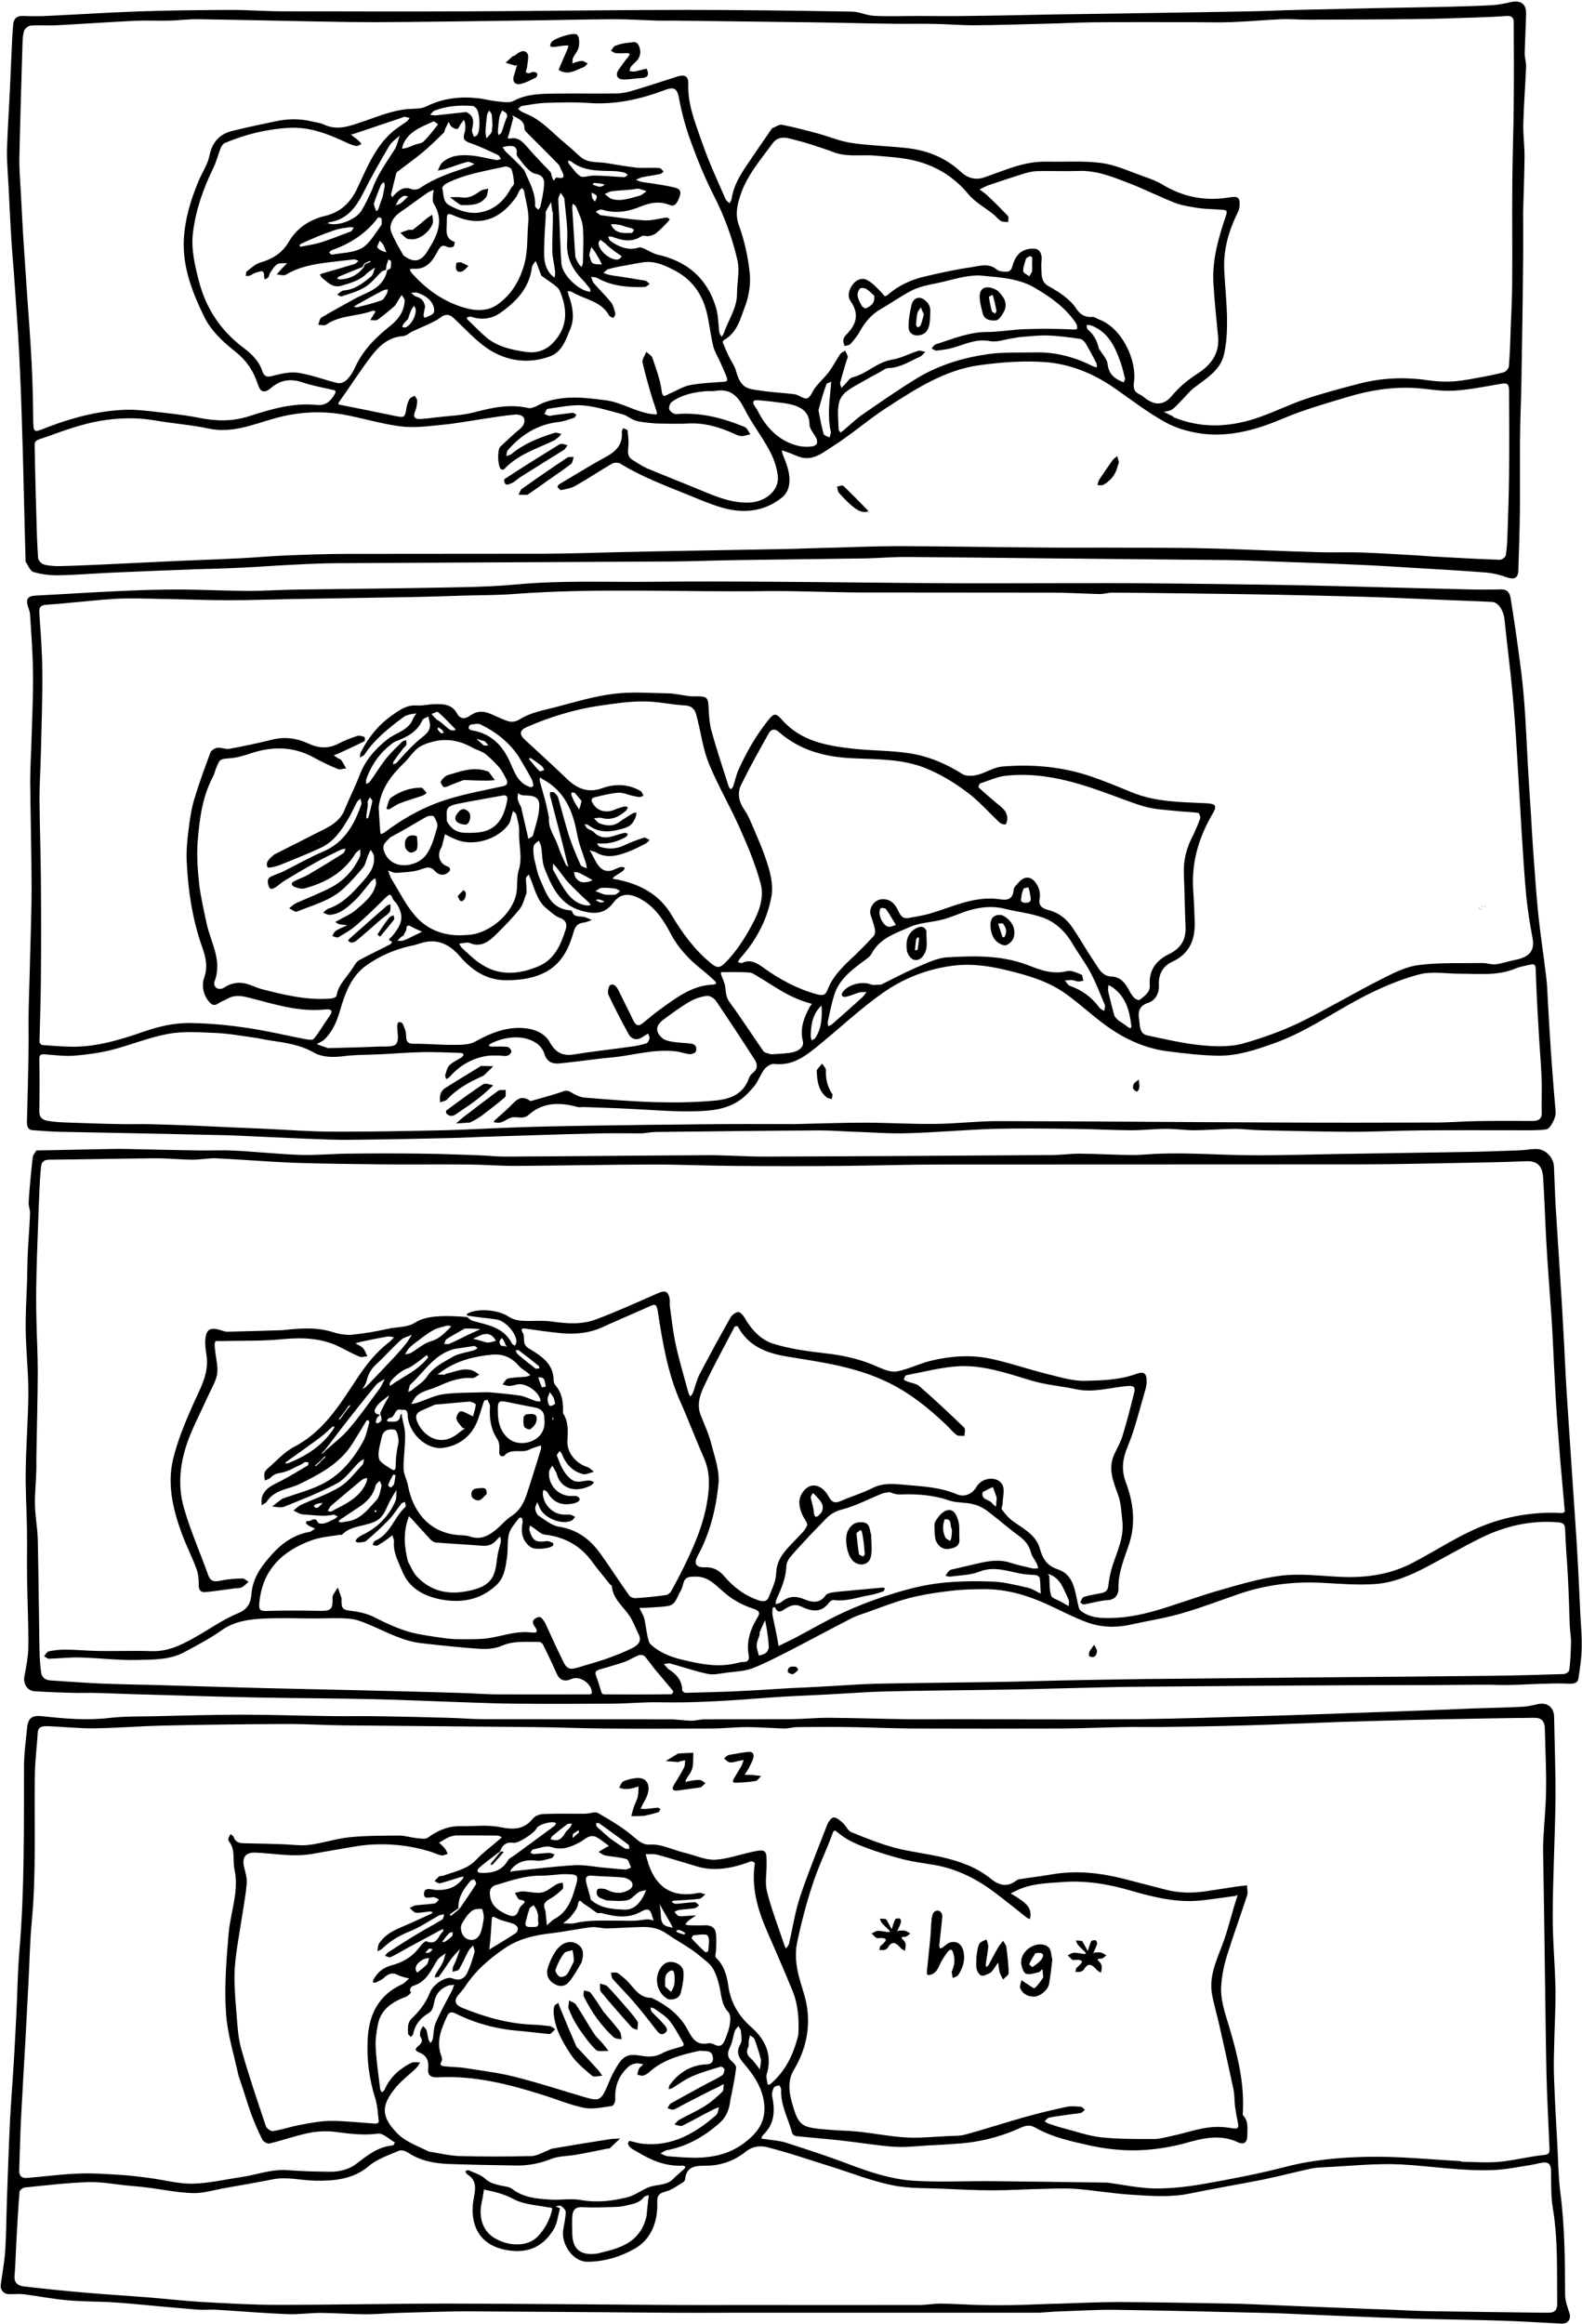 <?xml version="1.0" encoding="utf-8"?>
<!-- Generator: Adobe Illustrator 23.1.0, SVG Export Plug-In . SVG Version: 6.00 Build 0)  -->
<svg version="1.1" id="Contours" xmlns="http://www.w3.org/2000/svg" xmlns:xlink="http://www.w3.org/1999/xlink" x="0px" y="0px"
	 viewBox="0 0 1021.5 1499.5" style="enable-background:new 0 0 1021.5 1499.5;" xml:space="preserve">
<desc  xmlns:shape="http://adobe.com/products/shape"></desc>
<path d="M559.5,360.3c-28.1,0.4-55.6,0.7-83.1,1.1c-14.4,0.2-28.7,0.8-43.1,0.9c-71.6,0.4-143.2,0.7-214.7,1.1
	c-9.9,0-19.8,0.5-29.6,1c-11.1,0.5-22.1,1.4-33.2,1.9c-9.7,0.5-19.4,0.7-29.1,1c-17.4,0.7-34.9,1.3-52.3,2.1
	c-12.2,0.5-24.5,1.6-36.7,1.8c-5.4,0.1-10.9-0.6-16.1-2.1c-2.2-0.7-3.5-4.4-5.1-6.8c-0.2-0.4,0-1,0-1.5c-0.4-12.9-0.7-25.7-1-38.6
	c-0.4-13.7-0.6-27.4-1.1-41.1c-0.5-17.5-1.1-35.1-2-52.6c-0.8-15.5-1.9-30.9-3-46.3C8.9,173.8,8,165.4,7.5,157
	c-0.8-12.3-1.4-24.7-2-37.1c-0.4-7.7-1.1-15.4-1-23.1c0.4-13.1,1.3-26.1,1.9-39.2C6.8,49.4,7.1,41.2,7.5,33c0.2-5.6,0.5-11.4,1-17
	c0.3-3.7,2.1-5.9,6.3-5.7c5,0.2,10,0.2,15,0C49.4,9.4,69,8.1,88.5,7.4c20.2-0.7,40.4-0.9,60.6-1c11.2,0,22.3,0.9,33.4,0.9
	c41.7,0.1,83.4,0.2,125,0c45.2-0.2,90.3-0.9,135.5-0.9c35.6,0,71.3,0.5,107,1.1c4.8,0,9.5,2.5,14.3,2.7c9.2,0.5,18.5,0.1,27.8,0.1
	c10.6,0,21.1,0.2,31.7,0c19.2-0.2,38.4-0.6,57.6-1c22.5-0.3,45-0.6,67.6-1c19.8-0.3,39.7-0.6,59.5-1c9.7-0.2,19.4-0.7,29.1-0.9
	c16.2-0.4,32.3-0.7,48.5-1.1c17.1-0.3,34.3-0.6,51.5-1c8.9-0.2,17.8-0.5,26.6-1c3.9-0.3,7.8-1.1,11.7-2c6-1.3,9.7,1.4,9.5,7.5
	c-0.2,8.6-0.7,17.2-0.9,25.8c0,2.8,1,5.7,0.9,8.6c-0.5,12.2-1.5,24.4-1.8,36.6c-0.2,7,0.8,14,0.8,21c-0.1,11.8-0.6,23.7-0.9,35.5
	c-0.1,1.2,0,2.4,0,3.5c0,11.5,0.1,23-0.1,34.5c-0.2,23.7-0.6,47.4-1,71.1c-0.2,12.4-0.8,24.7-0.9,37.1c-0.2,15.5,0.1,31-0.1,46.5
	c-0.1,12.9-0.6,25.8-1,38.8c-0.1,5.3-2.6,6.4-7.5,4.7c-4.3-1.6-9-2.7-13.7-3.1c-15.6-1.2-31.2-2.1-46.9-3c-11.9-0.8-23.9-1.5-35.8-2
	c-17.3-0.8-34.6-1.4-51.9-2c-10.7-0.4-21.5-0.9-32.2-1c-38-0.4-76.1-0.7-114.1-1.1c-30.5-0.3-61.1-0.7-91.6-0.9
	C577.8,359.3,568.9,360,559.5,360.3 M236,170.3c1.1-0.4,2.2-0.9,3.4-1.4c-0.2-0.2-0.5-0.6-0.6-0.5c-1.1,0.4-2.2,0.9-3.3,1.5
	c-0.1,0,0,0.3-0.5,0.4c-0.2,0.7-0.4,1.4-1,2c-5,2-10,4-15,6.1c-0.6,0.2-1,0.9-1.4,1.3c0.6,0.2,1.3,0.6,2,0.6
	c6.2-0.3,11.3-2.7,15.4-8C235.1,171.7,235.3,171,236,170.3 M331.5,74.8c-0.4,0-0.7,0-1,0c0.3,0.2,0.6,0.4,1,1
	c-1,3.6-1.9,7.3-2.9,10.8c-0.4,1.6-1.9,3.3,1.5,2.7c4-0.7,6.7,1.6,9.2,4.3c3.2,3.7,6.5,7.3,9.9,10.9c2,2.2,4.3,4.2,6.2,6.5
	c0.7,0.8,0.7,2.3,1.1,3.5c0.2,0.7,0.6,1.4,1,2.1c0.6-0.7,1.5-2.3,1.9-2.1c5.9,1.4,4.8-1.4,3.1-4.7c-0.7-1.2-1-2.8-1.9-3.7
	c-6.2-6.4-12.6-12.7-18.9-19c-1.2-1.3-3.1-2.8-3.1-4.1C338.7,77.9,335,76.8,331.5,74.8 M249,174.3c-0.9,0.3-1.9,0.3-2.5,0.9
	c-3.6,3.4-6.7,7.6-10.9,10.1c-4.5,2.8-9.9,4.2-15,5.9c-0.7,0.3-1.9-0.7-2.9-1.1c0.8-0.6,1.5-1.3,2.3-1.8c0.6-0.4,1.4-0.9,2.1-0.9
	c7-0.5,12.2-4.7,17.3-8.8c1.6-1.2,1.9-3.9,2.8-6c-1.6,1.1-3.3,2.2-4.9,3.4c-0.1,0.1-0.2,0.2-0.3,0.3c-4.6,4.8-10.7,6.3-16.7,8.1
	c-5.5,1.5-8.7-2.2-12.3-5.1c-0.7-0.5-1-1.5-1.5-2.3c0.7-0.2,1.4-0.4,2.1-0.7c6.9-2,13.7-3.9,20.5-6c0.9-0.3,1.6-1.3,2.4-2
	c-1-0.3-2-1-2.9-0.9c-5.5,0.6-11.1,1.2-16.7,1.9c-9.4,1.2-18.8,2.8-27.2,7.9c-1.4,0.9-4,0-6-0.1c1-1.2,2-2.4,3-3.5
	c1.2-1.3,2.5-2.5,3.7-3.8c-2.1,0.2-4.6-0.3-6.3,0.7c-1.9,1.1-3.2,3.4-4.6,5.4c-0.6,0.8-0.6,2.1-1.2,3c-0.5,0.6-1.5,1-2.3,1.4
	c-0.2-0.7-0.6-1.5-0.5-2.2c0.2-4.7-2.9-2.7-4.9-2.3c-1.5,0.3-2.7,1.4-4.2,2c-0.8,0.3-1.7,0.2-2.7,0.3c0.2-1,0-2.5,0.6-2.9
	c2.7-2.1,5.4-4.8,8.5-5.7c7.8-2.3,14.1-5.8,18.5-13.2c5.2-9,13.4-14.6,23.7-17c9.7-2.3,16.2-8.4,20.5-17.4
	c6.2-13.1,11.4-26.7,22.6-36.6c2.9-2.6,6.4-4.6,9.6-7c0.7-0.5,1.2-1.4,1.8-2.1c-1-0.3-2-0.7-3-0.8c-0.7-0.1-1.5,0.3-2.2,0.6
	c-9.2,3.1-18.4,6.2-27.6,9.3c-1.7,0.6-3.4,1.1-5.1,1.6c1.5,1.2,3.1,2.2,4.5,3.5c0.9,0.7,1.6,1.6,2.3,2.5c-1.1,0.5-2.4,1.5-3.4,1.3
	c-2.2-0.4-4.4-1.3-6.5-2.3c-11.7-5.5-23.8-10.2-37-9.4c-14.3,0.8-28.1,4.2-41.4,9.8c-1.1,0.5-2.1,2-2.6,3.2c-1.7,4.3-2.8,8.9-4.8,13
	c-6.5,13.2-11.3,27-13.1,41.5c-1.3,10.5,1.1,20.7,3.7,30.9c4.6,18,14.1,32.4,28.8,43.4c5.3,4,10,8.5,12,14.5c1.8,5.3,4,4.5,8.2,3.4
	c5-1.3,10.6-2.4,15.6-1.6c8.6,1.4,16.8,4.6,25.2,6.6c1.8,0.4,4.6-0.8,5.9-2.2c2.3-2.3,4-5.3,5.4-8.2c5.1-11.2,13.6-19.4,23-26.9
	c5-4,8.5-9.1,8.9-15.7c0.1-1.3-1.2-2.6-1.9-3.9c-0.6,1-1.3,1.9-1.9,2.9c-1,1.4-1.6,3.2-2.8,4.3c-3.5,3.1-7.1,6.1-10.9,8.8
	c-1.1,0.7-3.1,0.2-4.7,0.2c0.7-1.1,1.4-2.3,2.1-3.4c0.4-0.7,0.8-1.4,1.3-2c-0.6-0.3-1.2-0.8-1.6-0.7c-9.8,3.9-21.1,2.7-30.3,9.1
	c-1.1,0.8-3.4,0.1-5.1,0.1c0.6-1.5,0.8-3.8,1.9-4.6c6.8-4.1,13.8-7.8,20.7-11.7c8.4-4.8,19.5-6.7,21.9-19c0.8-0.4,2.1-0.7,2.2-1.4
	c0.4-1.4,0.3-3,0.2-4.5c-0.1-0.3-1-0.6-1.6-0.9c-0.4,1.3-1,2.6-1.3,3.9C249.3,172.3,249.5,173.4,249,174.3 M498.5,82.8
	c2.1-0.8,4.5-2.6,6.4-2.3c7.6,1.5,15.2,3.5,22.7,5.5c7.3,2,14.5,5,21.9,6.2c11.5,1.7,23.1,2,34.7,3.2c13.6,1.3,25.9,5.9,36.1,15.4
	c4.6,4.2,9.7,5.7,15.7,3.5c4.6-1.7,9.3-3.3,13.9-5c8.4-3,16.9-5.2,26-5c11.8,0.3,23.9-0.7,35.5,0.9c9.2,1.3,18,5.4,26.9,8.6
	c4.2,1.4,8.5,3,12.3,5.3c13.6,8.2,28.1,10.9,43.7,8.2c5-0.8,6.4,0.2,6.1,5.3c-0.1,1.4-0.4,2.8-1,4.1c-5.9,11.9-9.6,24.3-8.9,37.7
	c0.5,10.6,1.7,21.2,1.8,31.7c0.1,7.6-0.3,15.3-2,22.7c-2.4,10.4-11.7,15.5-19.5,21.6c-2.9,2.3-5.3,5.4-8,8.1c-2,2-3.8,4.2-6,5.7
	c-1.5,1.1-3.6,1.1-5.3,1.6c1.8,0.9,3.6,1.7,5.4,2.6c0.4,0.2,0.7,0.7,1.1,0.9c17.3,7.1,34.9,6.4,52.2,0.9c11.1-3.6,21.7-9,32.7-12.7
	c11.5-3.9,23.2-6.9,34.9-10c14.4-3.7,29-4.3,43.8-2.2c4.8,0.7,9.7,1.1,14.5,0.9c5.1-0.1,10.2-1,15.2-1.9c6.7-1.2,13.3-2.4,19.8-4.1
	c1.4-0.4,3.1-2.6,3.2-4c0.6-7.7,0.9-15.4,1.1-23.1c0.4-9.7,0.9-19.4,1-29.1c0.2-22-0.1-44.1,0.1-66.2c0.1-16.8,0.8-33.7,0.9-50.5
	c0.2-17.7,0.1-35.4,0-53c0-2.8-1.3-4.2-4.4-4c-6.8,0.5-13.7,0.8-20.6,1c-12.7,0.4-25.4,0.9-38.1,1c-23.3,0.3-46.6,0.3-69.9,0.4
	c-5.7,0-11.4-0.5-17.1-0.3c-10.9,0.5-21.7,1.5-32.6,1.9c-8.7,0.3-17.4,0-26,0c-21.1,0-42.1-0.1-63.2,0.1
	c-10.1,0.1-20.2,0.7-30.2,0.9c-15.6,0.4-31.1,0.9-46.6,1c-8.7,0-17.4-0.8-26.1-0.9c-9.3-0.2-18.6,0.1-27.9-0.1
	c-17-0.2-34-0.7-51-0.9c-29.4-0.4-58.8-0.7-88.1-1.1c-3.7,0-7.5,0.1-11.2,0c-9.3-0.3-18.7-0.9-28.1-0.9c-21.1,0.1-42.1,0.7-63.2,0.9
	c-30.4,0.4-60.9,0.9-91.3,1c-21.7,0-43.4-0.6-65-1c-16.4-0.3-32.8-0.7-49.1-0.9c-6.2-0.1-12.3,0.8-18.4,0.9
	c-7.2,0.2-14.4-0.2-21.6,0.1c-17,0.8-34.1,2-51.2,2.9c-5.5,0.3-11-0.2-16.5,0.2c-1.6,0.1-3.9,1.8-4.4,3.3c-0.9,2.8-1,6-1.1,9.1
	c-0.7,24.3-1.5,48.7-2,73.1c-0.1,7.8,0.6,15.5,1,23.3c0.6,11.7,1.2,23.4,2,35.1c0.6,9.4,1.3,18.8,1.9,28.2c1.1,15.1,2.2,30.2,3,45.3
	c0.6,11.5,0.9,23,1,34.5c0.2,12.3-0.2,10.8,10.7,6.7c15.8-5.9,32.1-10.1,49-10.7c5.5-0.2,11.1,0.4,16.6,1
	c10.1,1.2,20.3,2.1,30.3,4.1c11.2,2.3,21.9,2.6,33-1c14.1-4.5,28.3-8.8,43.6-7.2c4.7,0.5,8.3-1.6,11-6.1c2.2-3.5,0.6-3.3-1.9-3.9
	c-6.1-1.4-12.3-2.5-18.1-4.5c-7.9-2.7-14.6-1.8-20.8,3.7c-4.1,3.4-6.7,2.6-8.3-2.5c-2.8-8.7-7.5-15.6-14.9-21.4
	c-7.8-6.2-15.4-13.2-19.9-22.5c-7.6-15.7-13.9-31.9-13-49.5c0.6-12.8,4.3-25.2,9.2-37.1c2.3-5.7,6.1-11.1,7.3-16.9
	c1.8-9,6.6-14.2,15.1-16.2c8.9-2.2,17.9-4.1,27-6c8.1-1.8,16.2-2,24.3,0c2.6,0.6,5.3,0.9,7.6,2c8.5,4,16.4,1,24.4-1.7
	c10.2-3.4,20.1-7.8,31-8.4c3.7-0.2,7.7-0.1,10.8-1.7c10.7-5.3,21.9-6.5,33.5-5.2c3.7,0.4,7.4,1.5,11.2,1.9c3.8,0.3,8.5,1.4,11.5-0.2
	c8.7-4.6,17.8-4.6,27.1-4.7c13.3-0.2,26.6,0.1,39.9-0.1c3.5-0.1,6.9-0.9,10.2-1.9c9.7-2.9,19.2-6,28.8-9.1c4.6-1.4,7,0,6.8,4.7
	c-0.5,13.8,4.9,26.2,9.2,38.7c4.2,12.2,9.8,24,14.9,35.8c0.5,1.1,1.7,1.8,2.6,2.7c0.4-1,1.2-1.9,1.3-2.9c1.3-9,6.1-16.3,11-23.5
	C488.3,97.7,493.1,90.5,498.5,82.8 M359,283.3c-0.3,0.3-0.5,0.6-0.8,0.7c-11.3,5.5-23.8,9.1-32.7,18.8c-0.4,0.3-1.6,0.3-2,0
	c-2.2-1.9-2.5-12.5-0.5-14.5c4.1-3.9,8.3-7.9,12.7-11.5c2.5-2.1,3.6-4.8,2.5-7.3c-0.5-1.3-3.7-2.2-5.6-2c-6.9,0.6-13.8,1.8-20.8,2.8
	c-9.1,1.4-18.1,3.1-27.3,3.9c-8.6,0.9-17.5,2-26,0.9c-12.6-1.6-24.8-5.5-37.3-7.7c-14.8-2.5-29.5-1.5-44,2.6
	c-13.9,3.9-27.4,9.8-42.6,6.5c-11.3-2.4-23-3.2-34.4-5.2c-12.1-2.1-24.4-1.7-36.3,0.4c-11.1,2-22.1,5.9-32.8,9.8
	c-10.2,3.6-8.7,1.6-8.6,11.4c0.2,13.6,0.6,27.2,1,40.8c0.2,8.8,0.5,17.6,1.1,26.4c0.1,1.5,2.1,3.6,3.6,4.1c3.2,0.9,6.7,1.1,10,1.1
	c9.1-0.2,18.1-0.6,27.1-1c13.3-0.6,26.6-1.3,39.9-1.9c16.2-0.8,32.4-1.3,48.6-2.1c10.4-0.5,20.8-1.5,31.2-1.9c13-0.5,26.1-1,39.1-1
	c42.5-0.1,85.1,0,127.6-0.1c15.7-0.1,31.4-0.6,47.1-1c14.9-0.3,29.9-0.7,44.8-0.9c20.7-0.4,41.5-0.7,62.2-1.1
	c10.7-0.2,21.4-0.7,32.1-0.9c14.2-0.4,28.4-1,42.6-1c30.8,0.1,61.6,0.7,92.4,0.9c17.7,0.2,35.3,0,53,0.1c13.9,0,27.9,0.1,41.8,0.2
	c10,0.2,20.1,0.4,30.1,0.8c17.6,0.6,35.1,1.4,52.7,1.9c9.5,0.3,19.1-0.1,28.6,0.2c11.6,0.4,23.1,1.2,34.7,1.8
	c5.1,0.3,10.1,0.8,15.1,1c13.2,0.7,26.5,1.5,39.7,1.9c1.2,0,3.5-1.7,3.7-2.9c0.7-4.6,1-9.3,1.1-14c0.4-12.6,0.9-25.1,1-37.6
	c0.2-18.2,0.1-36.5,0-54.7c0-4.6-1.4-5.1-6-4.2c-10,1.7-20,3.8-30.1,4.3c-8,0.5-16.2-1.2-24.3-1.7c-14.9-0.9-29.5,1.4-43.7,5.7
	c-14,4.2-28.2,8.2-41.7,13.9c-16.2,6.9-32.6,11.7-50.1,10.1c-8.8-0.9-18.1-3.3-25.8-7.5c-12.2-6.7-23.3-15.5-34.9-23.4
	c-12.8-8.6-27.3-14.3-42.4-15.5c-14.1-1.1-28.6,0-42.6,1.9c-22.8,3-41.7,15.5-60.5,27.6c-11.7,7.6-22.2,16.9-34,24.4
	c-6.8,4.3-13.7,10.7-23.3,6.8c-2.7-1.2-5.4-2.2-8.2-3.2c-0.7-0.2-1.4-0.4-2-0.7c0.1,0.7,0.2,1.4,0.4,2.1c1.3,3.6,3,7.2,3.8,10.9
	c1.5,6.3,1.1,13.3-3.9,17.4c-11.4,9.2-24.9,10.7-38.7,6.7c-7.6-2.2-14.8-5.3-22.1-8.3c-14.9-6-29.9-11.6-43.7-20.1
	c-1.3-0.8-3.9-0.8-5.3-0.1c-7.9,4.6-15.6,9.8-23.6,14.3c-2.7,1.6-6.1,2.2-9.3,2.8c-0.7,0.2-1.8-1.1-2.4-2c-0.2-0.2,0.6-1.5,1.2-1.8
	c9.7-5.7,19.2-11.7,29-17c7-3.7,12.1-8,11.3-16.8c-0.1-0.7,0.6-1.5,0.9-2.3c1,0.5,2.8,0.9,2.8,1.5c0.4,3.5,0.9,7.2,0.5,10.7
	c-0.4,3.4-0.5,6.2,2.6,8.2c3.2,2,6.3,4.1,9.7,5.6c11.5,4.8,23.1,9.3,34.6,14.1c9.9,4.1,19.8,8.2,30.7,7.9
	c11.1-0.2,20.2-8.1,18.9-17.5c-0.7-5.7-2.8-11.5-5.6-16.6c-4.9-9-11.3-17.2-15.9-26.4c-4.2-8.2-9.1-13.4-19.1-11.5
	c-1.7,0.3-3.6-0.1-5.4,0.1c-8.1,0.7-15.9,2.1-22.6,7.1c-1.1,0.8-1.9,3.6-1.4,4.8c0.6,1.4,3,3,4.5,2.9c15.5-1.3,30,2.5,44.1,8.3
	c1.6,0.6,2.5,3.1,3.7,4.7c-1.8,0.4-3.6,1.1-5.4,1.2c-1.4,0-2.8-0.5-4.1-1.1c-10-4.6-20.3-7.8-31.6-7c-5.6,0.3-11.3,0.1-17,0
	c-2.6,0-5.3-0.2-7.9-0.5c-2.8-0.4-5.8-0.6-8.4-1.5c-2.8-0.9-5.1-3.1-7.9-3.9c-8.4-2.2-16.9-5-25.5-5.8c-7.6-0.6-15.4,1.2-23,2.2
	c-0.9,0.1-1.5,2.2-2.2,3.3c1,0.4,2,1,3,1.2c0.9,0.1,1.9-0.2,2.9-0.4c4.1-0.5,8.2-1.1,12.3-1.5c0.8-0.1,1.7,0.8,2.5,1.2
	c-0.5,0.7-0.9,1.8-1.6,2c-3.3,1.1-6.5,2.3-9.9,2.7c-13.5,1.5-24.1,8.2-32.8,18.2c-0.8,0.9-0.7,2.5-1,3.8c1.1-0.5,2.5-0.6,3.3-1.3
	c8.2-6.8,17.9-10.6,27.9-13.7c1.3-0.4,2.9,0.4,4.4,0.7C361.6,281.1,360.8,282.2,359,283.3 M536,97.3c-6.9-2.2-13.7-4.8-20.8-6.5
	c-5.5-1.3-11.9-4.5-16.5,1.9c-7.8,10.7-16.7,20.9-20.8,33.8c-1.9,6-3.3,11.9-0.8,18.8c3.6,9.9,5.9,20.5,7,31
	c0.7,6.9-0.5,14.6-2.9,21.1c-3.1,8-5.1,17.2-13.7,22c-0.5,0.2-0.9,1.2-0.8,1.6c1.2,3,2.5,6,3.9,8.9c1.5,3.2,3.8,6.2,4.7,9.6
	c3.4,12.4,8.4,11.3,17.7,12.8c6.7,1,13.5,1.2,20.2,2.1c2.8,0.5,6,3.4,8.1,2.6c2.3-0.9,3.4-4.9,5.3-7.2c2.7-3.4,6-6.4,8.7-9.9
	c2.6-3.6,4.7-7.7,7.2-11.4c0.7-1,2.1-1.5,3.2-2.2c0.6,1.3,1.4,2.4,1.7,3.7c0.1,0.8-0.5,1.8-0.8,2.7c-1.4,4.7-2.9,9.5-4.1,14.3
	c-0.2,1,0.5,2.2,0.8,3.3c0.7-0.7,1.4-1.5,2.2-2.2c1.6-1.6,3-4.1,4.9-4.6c9.2-2.2,15.8-9.8,25.4-11.4c5.8-0.9,11.3-3.9,17-5.7
	c1.4-0.4,3.1,0.4,4.7,0.6c-1.2,1.1-2.2,2.7-3.7,3.3c-6.5,2.8-12.5,7-20.1,7.2c-1.8,0-3.6,1.5-5.4,2.5c-4.5,2.4-9,4.9-13.4,7.4
	c-5.5,3.2-11.8,6.1-13.2,12.7c-1.2,5.4-0.3,11.3-0.2,17c0,0.6,0.8,1.3,1.2,2c0.6-0.4,1.2-0.8,1.7-1.2c4.2-3.5,8.1-7.4,12.6-10.5
	c11.8-8.1,23.5-16.3,35.7-23.7c13.9-8.3,29.3-12.9,45.2-15.2c10.2-1.4,20.6-0.9,31-1.1c13-0.3,25.2,3.1,36.8,8.9
	c0.8,0.4,1.6,0.6,2.5,0.8c-0.1-0.9,0.2-1.9-0.2-2.7c-2.3-4.4-4.6-8.8-7.1-13c-0.8-1.3-2.4-2.6-3.8-2.8c-6.6-0.9-13.4-1.9-20.1-2.1
	c-5.7-0.3-11.5,0.5-17.2,0.9c-2.1,0.1-4.1,0.6-6.1,0.9c-4.9,0.7-10,2.7-14.6,1.8c-8.6-1.7-15.6,1.9-23.1,4.1
	c-3.6,1.1-7.4,1.6-11.2,2c-1,0.2-2.2-0.9-3.3-1.4c0.9-0.9,1.6-2.3,2.7-2.6c10.9-3.5,21.5-8,33.3-8c7.9,0,15.8-1.5,23.7-1.8
	c10.5-0.3,21.1-0.4,31.6,0.2c3.2,0.2,2.9-0.7,2.6-2.5c-0.2-1-0.9-2-1.6-2.9c-6.6-9.3-15.8-15.7-25.5-21.4c-10.4-6.2-22.6-6.8-34-7.9
	c-9.7-0.9-19.8,2.9-29.7,4.9c-5.2,1-10.5,2.1-15.2,4.3c-7.1,3.5-13.6,8.3-20.5,12.2c-6,3.4-10.2,8.3-13.5,14.2
	c-1.7,3.1-3.9,5.8-6.2,8.4c-0.8,1-2.6,1-3.9,1.4c-0.3-1.3-0.9-2.6-0.8-3.9c0.2-1.1,0.9-2.4,1.7-3.2c6.6-6.6,9-13.3,3-21.9
	c-2.1-3.1-1.3-7.2,1.4-10.7c2.5-3.4,6.2-4.5,9.1-3c3.8,1.9,6.8,5.4,9.8,8.5c1.4,1.4,1.5,3.1,4,0.9c6.8-5.9,15-9.6,23.7-11.6
	c9.8-2.3,19.6-4.5,29.5-5.9c5.6-0.8,11.6-3.1,17,1.5c1.2,1,3.2,1.2,4.9,1.3c2.4,0.2,4.2-0.1,5.1-3.5c0.8-3.3,2.7-7.1,5.3-9
	c2.5-1.9,6.7-2.8,9.8-2.2c3,0.6,4.2,4.2,3.7,7.7c-0.3,2.5-0.1,5,0,7.5c0.1,3.8,0.9,6.9,4.8,9c6.8,3.8,13.4,7.9,17.9,14.7
	c2.2,3.3,5.4,5.4,9.9,5c1.5-0.2,3.2,1.1,4.7,1.7c14.6,5.4,24.4,26.2,22.4,40.4c-0.6,4.5,0.4,6.4,4,8.1c1.4,0.6,2.6,1.8,3.9,2.7
	c5.9,4.2,11.4,4.1,16.3-1.7c4.8-5.7,10.2-10.4,16.5-14.4c8.7-5.5,14.7-12.9,13.6-24.2c-1.1-11.4-2.3-22.8-3-34.3
	c-0.9-15.3,3.4-29.8,8.2-44c1-3-0.1-3.2-1.9-3.4c-5.2-0.5-10.4-0.4-15.6-1.1c-5.2-0.8-10.6-1.6-15.5-3.4c-10.2-4-20-9-30.2-12.9
	c-10.4-4-20.8-8.2-32.3-7.7c-8.8,0.3-17.6-0.1-26.4,0.1c-2.8,0.1-5.6,0.7-8.3,1.5c-7.7,2.4-15.3,4.9-22.9,7.5
	c-2.2,0.7-4.1,1.9-6.1,2.8c1.8,1.4,3.7,2.6,5.3,4.2c4.5,4.2,8.8,8.5,13,12.9c0.7,0.8,0.1,2.6,0.2,4c-1.6-0.2-3.4,0-4.7-0.7
	c-1.8-1.1-3.1-2.9-4.7-4.2c-5.5-4.4-12-7.9-16.4-13.2c-8.9-10.7-19.9-17.6-32.8-21.1c-8.8-2.4-18.3-2.9-27.5-3.7
	C555.4,99.6,545.7,101.8,536,97.3 M346,262.3c5.2-3.1,10.6-4.5,16.8-5.3c9.7-1.2,18.9,0.1,28.4,1.3c10.7,1.4,19.9,8,30.7,9
	c1.7,0.1,3,0.8,1.9-2.4c-3.5-10.1-6.4-20.4-8.9-30.8c-0.5-2.1,1.5-4.7,2.4-7.1c1.4,1.3,3.5,2.4,4,4c2.3,6.9,5,13.9,5.9,21
	c0.7,5.7,3,2.8,5.1,2c4.4-1.8,8.6-4.6,13.2-5.5c6.9-1.3,14.1-1.6,21.2-2.1c1.8-0.1,3.5-0.2,2.7-2.5c-1.3-3.6-3-7.1-4.5-10.6
	c-1.5-3.3-3.5-6.4-4.3-9.7c-1.7-6.8-2.4-13.7-3.9-20.5c-2.7-12.1-8.9-21.9-20-28c-6.7-3.6-13.7-7.1-21.8-5.8
	c-3.9,0.7-7.8,1.3-11.7,2.1c-3.5,0.6-7,1.3-10.5,2.3c-1.1,0.3-2,1.6-3,2.4c1.2,0.4,2.3,1,3.5,1.2c2,0.5,4,0.7,6.1,1
	c5.8,0.9,11.6,1.8,17.3,2.8c1.1,0.2,1.9,1.4,2.9,2.1c-1.1,0.7-2.2,2-3.3,2c-10.6,0.3-21-0.5-30.5-5.8c-1.1-0.6-2.7-0.6-4-0.8
	c0.5,1.4,0.8,3,1.7,4.1c3.6,4.2,7.6,8,11.1,12.3c1.5,2,2.2,4.8,2.8,7.3c0.3,0.8-0.7,1.9-1.2,2.9c-0.9-0.5-2.3-0.7-2.7-1.5
	c-5.2-9.6-16-10.4-24.1-15.3c-0.8-0.5-1.9-0.4-2.8-0.5c0.2,0.9,0.4,1.8,0.7,2.7c2.5,7,4,14.2,1.2,21.3c-2.9,7.1-5.5,15.3-13.4,18.1
	c-13.8,5-27.8,3.1-39.9-4.9c-8.2-5.5-15-13.2-22.3-20c-2.9-2.6-5.5-2.5-8.6-0.1c-2.3,1.8-5.1,3-7.7,4.3c-3.2,1.5-6.5,2.8-9.7,4.3
	c-2.3,1-4.4,3.2-6.6,3.3c-9.2,0.6-15.3,6.2-20.3,12.7c-7.3,9.5-13.7,19.6-20.7,29.4c-1.6,2.3-0.4,2,1.4,2.4
	c11.4,2.2,22.7,4.6,34.1,6.9c6.6,1.4,6.7,1.2,7.8-5.2c0.3-2,1-4,2-5.7c0.6-1,2.2-1.4,3.3-2.1c0.5,1.1,1.6,2.2,1.6,3.3
	c-0.1,2.1-0.4,4.5-1.2,6.4c-2,4.5,0,5.7,4,5.3c3.2-0.2,6.4-0.6,9.6-1c8.1-1,16.4-1.2,24.2-3.2c11.7-3.1,23.1-5.6,35.2-2.8
	C342.5,263.6,344,263,346,262.3 M387.5,138.8c9.5,1.2,19,2.8,28.5,3.4c4.7,0.3,9.4-1.2,14.2-1.8c0.7-0.1,1.5,0.6,2.3,1
	c-0.5,0.6-0.8,1.4-1.4,1.9c-2.4,2.5-4.7,5-7.4,7.1c-1.2,1.1-3,1.6-4.7,1.9c-1.6,0.3-3.7-0.6-4.9,0.2c-6.3,4.1-12.4,2.7-18.8,0.3
	c-0.8-0.3-1.7-0.1-2.6-0.2c0.4,1,0.6,2.2,1.4,2.8c5.5,4,11.5,6.5,18.6,4.3c1-0.3,2.3,0.4,3.4,0.8c2.8,1.2,5.5,3.1,8.4,3.8
	c19.1,4.2,32.1,15.2,37.8,34.1c1.6,5.1,1.4,10.7,2.2,16.1c0.1,1,1,1.9,1.5,2.8c0.5-0.8,1.1-1.5,1.4-2.4c2.9-8.5,8.5-16,8.5-25.5
	c0-7.1,1.8-14.6,0.3-21.3c-3.3-14.6-8.5-28.7-15.4-42.1c-5.7-11.3-10.5-23-14.8-34.9c-3.2-8.7-5.7-17.8-7.4-26.9
	c-1.2-6.7-2.8-8.6-9.3-6.1c-15.7,5.9-31.6,9.5-48.6,8.4c-9.5-0.7-19.1-0.4-28.7-0.1c-5,0.2-10.1,1.2-15.1,2
	c-0.9,0.2-1.6,1.3-2.4,1.9c0.6,0.5,1.3,1.1,2,1.6c0.9,0.5,1.9,1,2.9,1.4c10.5,4.1,17.5,12.7,25.9,19.5c3.4,2.7,6.5,5.9,9.9,8.7
	c4.9,4,11.2,2.8,16.8,3.8c6.3,1.1,12.6,2.1,18.9,2.9c2.3,0.3,4.7,0.1,7.1,0.1c2.6,0.1,5.3-0.2,8,0.2c0.9,0.1,1.6,1.4,2.5,2.2
	c-0.8,0.6-1.4,1.4-2.2,1.6c-3.9,0.8-7.8,1.3-11.7,2.1c-1.4,0.3-2.7,1.1-4,1.6c1.2,0.5,2.3,1.1,3.5,1.3c2.1,0.5,4.4,0.7,6.6,1
	c4.5,0.8,9,1.3,13.5,2.4c3.2,0.7,6.5,1.3,4.5,6.6c-1.6,3.9-2.9,6.4-6.5,4.9c-6.3-2.5-12.1-1.5-18.1,0.9c-8,3.3-16.3,5-24.9,2.3
	c-0.6-0.2-1.4-0.2-2,0c-0.9,0.2-1.6,0.8-2.5,1.2C385.5,137.2,386.2,137.8,387.5,138.8 M333.5,126.8c-9.2,13.1-21.5,20.3-39.4,12.7
	c-5.6-2.3-5.6-2.2-5.6,4c0,4.9-1.6,10.4,5.1,12.6c0.1,0.1-0.2,2.7-0.9,3.1c-1,0.5-2.8,0.6-3.9,0.1c-3.7-1.9-4.9,0.4-6.4,3.2
	c-3.3,6.3-7.4,11.6-15.6,10.9c-0.8-0.1-1.6,0.3-2.3,0.4c0.4,0.8,0.8,1.7,1.4,2.4c8.9,10.1,19.6,17.8,32.4,21.9
	c7.5,2.4,16,3.4,23.2-1.8c8-5.8,13.1-13.5,16.3-23.3c3.3-9.8,2.4-19.7,3.3-29.5c0.7-6.6-1.6-13.5-2.7-20.2c-0.1-0.7-0.8-1.3-1.3-2
	c-0.6,0.6-1.3,1-1.7,1.7C334.8,124,334.4,125.2,333.5,126.8 M349.5,177.8c-0.7-1.8-1.4-3.7-2.1-5.6c-0.4-1.3-1-2.6-1.5-3.8
	c-0.8,1.3-2.2,2.5-2.4,3.9c-1.6,13.4-10,22.2-20.2,29.4c-5.5,4-12.2,5-19,2.7c-0.8-0.3-1.9,0.2-2.8,0.4c0.1,0.4,0,1.1,0.3,1.3
	c3.5,3.4,7,6.9,10.6,10.2c7.7,7.3,17.6,9.4,27.4,10.8c6,0.9,12-0.7,16.7-5.3c8.9-8.8,10.3-19.1,6.3-30.6c-0.7-2-1.4-4.4-2.9-5.7
	C356.9,182.8,353.3,180.7,349.5,177.8 M256,111.3c-1.2,4.7-2.4,9.4-3.5,14.1c-0.1,0.6,0.5,1.3,0.8,1.9c0.4-0.5,0.8-1.1,1.3-1.5
	c3.1-3.3,6.3-5.7,11.3-3.7c1.5,0.6,4,0.1,5.4-0.8c9.6-6.6,20.5-10.1,31.4-13.7c1.3-0.4,2.5-1.2,3.7-1.8c-1.6-0.5-3.4-1.7-4.8-1.3
	c-4.4,1.1-8.7,2.9-13.2,4.3c-1.8,0.6-3.8,0.9-5.7,1.3c0.9-1.7,1.4-3.9,2.8-5.1c5.1-4.8,11.8-5.2,18.2-4.7c5.6,0.4,11.2,2,16.7,3
	c1,0.1,2-0.5,3.1-0.7c-0.7-0.9-1.1-2.2-2-2.6c-5.8-2.7-11.5-5.5-17.4-7.5c-4.5-1.6-5.5-2.8-4-7.3c0.4-1.5,0.4-3.3,0.3-4.9
	c0-1-0.5-2-0.8-3c-0.7,0.9-1.5,1.8-2.1,2.7c-0.8,1.1-1.3,3-2.2,3.2c-1.1,0.2-2.7-0.6-3.7-1.4c-0.9-0.7-1.3-2.1-1.9-3.2
	c-0.7,1.5-1.5,3-2.2,4.5c-0.4,0.9-0.4,2-1,2.6c-4.5,4.3-8.9,8.7-13.7,12.7C267.5,102.8,261.9,106.7,256,111.3 M330,121.3
	c0.7-1,2-2.1,1.9-3.1c-0.2-3-0.6-6.1-1.6-8.9c-0.4-1-3-2.1-4.3-1.8c-12.8,2.9-25.9,4.8-37.8,10.9c-1.2,0.6-2.8,2.3-2.6,3.1
	c1,3.8,0.1,8.6,4.6,11c6,3.3,12.7,5.7,19.4,4.6C318.6,135.7,325.3,130.2,330,121.3 M260.5,164.8c6.5,4.9,11.1,4.3,15.3-2.4
	c6.2-9.7,11.5-19.7,4.1-31.3c-0.7-1-0.5-2.8-0.4-4.2c0-1.5,0.4-3,0.6-4.4c-1.4,0.6-2.9,1-4.1,1.9c-6.1,4.2-12,8.7-18.1,12.9
	c-4.4,3.2-7,8.3-5.2,12.6C254.7,154.9,257.5,159.5,260.5,164.8 M490,258.3c-3.5-0.4-4.7,0.7-2.6,3.9c0.7,1,1.5,2.1,2,3.2
	c5.7,11,13.7,19.3,26.1,22.3c2.7,0.7,5.8,0.7,8.6,0.4c3.6-0.5,4.4-2.8,2.6-6.1c-1.5-2.6-4-5.4-4-8.2c-0.1-7.7-4.8-10.8-11-12.6
	c-3.6-1-7.4-1.3-11.2-1.8C497.3,258.9,494.1,258.7,490,258.3 M381,186.3c-1.5-1.7-2.7-3.6-4.3-5.2c-6.9-6.9-11.2-14.6-10.5-25.2
	c0.6-9.1-1-18.3-1.8-27.5c-0.2-1.4-1.6-2.7-2.4-4c-0.5,1.4-1.5,2.8-1.5,4.2c0.2,6,0.7,12,0.9,18c0.4,7.9,0.5,15.7,1.1,23.5
	c0.6,7.4,11.3,17.6,18.6,18.2C381.2,188.3,381.3,187.3,381,186.3 M709.5,224.8c2,3.4,5.2,6.6,5.7,10.1c0.6,5.7,3.5,8.7,8.2,10.9
	c0.7,0.3,1.4,0.6,2.2,0.9c0.3-0.8,1-1.8,0.8-2.6c-0.9-3.6-1.7-7.2-3-10.7c-3.5-10-8-19.2-18.8-23.4c-0.9-0.3-2-0.2-3-0.3
	c0.2,1.1,0.2,2.5,0.9,3C706,215.7,708.3,219.4,709.5,224.8 M240.5,121.8c3.3-9.3,9.2-17.2,14.4-25.5c1.6-2.6,2.1-5.9,3.2-8.8
	c-2.2,2.1-5.1,3.9-6.6,6.4c-5.9,10-11.7,20.1-16.9,30.5c-4.8,9.5-10.6,17.4-22.1,19c-0.3,0-0.6,0.4-0.9,0.6c0.3,0.1,0.6,0.3,0.9,0.3
	c6.1,1.7,17.4-2.6,20.9-8.4C236,131.7,238.1,127.2,240.5,121.8 M246.5,144.8c0-1.3,0.1-2.7-0.2-3.9c0-0.4-2-0.8-2.2-0.5
	c-7.7,10.3-17.9,16.8-29.8,21c-0.7,0.2-1.2,1-1.8,1.5c0.6,0.5,1.3,1.5,1.9,1.4c6.5-1.2,13.7-1.1,19.2-4.2
	C238.8,157.1,242.2,150.7,246.5,144.8 M338.5,109.8c3.1,7.5,7.5,14.5,7,23.1c0,0.8,1.3,1.6,1.9,2.4c0.5-0.6,1.4-1.2,1.5-2
	c1-4.6,2.1-9.3,2.4-14c0.4-3.5-0.9-6.4-5.4-7.1c-1.8-0.3-3.6-1.7-5-3.1c-1.9-1.7-3.4-3.8-5-5.8c-0.9-1.2-2.4-2.7-2.3-3.9
	c0.6-4.9-2.1-5.6-5.9-5.1c-1.1,0.2-2.2,0.4-3.2,0.6c0.7,1,1.3,2.2,2.2,3.1C330.5,101.7,334.5,105.2,338.5,109.8 M357,137.3
	c-0.2-0.6-0.5-1.1-0.5-1.7c-0.3-1.8-0.4-3.5-0.6-5.2c-1.1,2-2.4,3.9-3.4,6c-0.4,0.9,0,2-0.1,3c-0.3,5.5-0.8,11-0.9,16.5
	c-0.1,7-1.2,14.2,3.5,20.4c0.8,1.1,2,2,3.1,2.9c0.1-1.4,0.5-2.9,0.3-4.3c-0.5-4.5-1.8-9-1.8-13.6C356.5,153.5,357.1,145.7,357,137.3
	 M528.5,264.8c1,5.1,1.9,10.2,3.3,15.2c0.3,1,2.5,1.6,3.9,2.3c0.2-1.3,1-2.7,0.7-3.9c-2.2-9.8-0.8-19.6,0.1-29.4
	c0-0.9,0.2-1.8,0.2-2.7c-1,0.6-2.8,0.8-3.1,1.7C531.7,253.2,530.1,258.5,528.5,264.8 M301,72.3c5.4,2.4,4.9,6.6,3.8,11.3
	c-0.3,1.4,0.7,3.2,1.2,4.7c0.6-0.3,1.5-0.5,2-1c2.4-2.8,2-14.9-0.6-17.5c-0.6-0.6-1.3-1.3-2-1.4c-8.4-0.7-16.8-0.1-24.8,3
	c-1.2,0.4-1.9,1.8-2.9,2.7c1.4,0.1,2.8,0.5,4.1,0.3C287.9,73.8,293.9,73,301,72.3 M371.5,165.8c0.6,1.4,1.2,2.9,2,4.2
	c0.5,0.9,1.3,1.6,2,2.3c0.3-0.9,0.9-1.8,0.9-2.8c0.1-7.8,0.6-15.7-0.1-23.4c-0.4-4.3-2.7-8.5-4.3-12.7c-0.4-0.8-1.4-1.3-2.1-2
	c-0.2,0.9-0.5,1.9-0.4,2.8C370.1,144.4,370.8,154.6,371.5,165.8 M193.5,157.8c0.1,0.5,0.3,1.5,0.3,1.5c4.6-1,9.3-1.6,13.8-3
	c6.4-2.1,12.7-4.6,19-7c0.8-0.3,1.2-1.7,1.8-2.5c-0.9-0.1-1.8-0.3-2.7-0.2c-3.1,0.5-6.3,0.8-9.3,1.8
	C208.7,151,201.1,154,193.5,157.8 M280,78.3c-7.6,3.5-15.8,6.2-19.6,14.6c-0.4,1-0.6,2.1-0.8,3.1c1.1-0.2,2.3-0.4,3.4-0.7
	c1.7-0.6,3.4-1.3,5.1-2c1.9-0.6,4.3-0.8,5.5-2.1c3.4-3.3,6.3-7.2,9.2-10.9C282.9,80.2,281.6,79,280,78.3 M383,113.3
	c1.6,0,3.3,0,4.9,0.1c5,0.2,10.1,0.7,15.1,0.9c0.8,0,1.6-0.9,2.4-1.4c-0.8-0.5-1.4-1.3-2.2-1.5c-2.3-0.5-4.7-1-7.1-1
	c-9.5-0.3-19.2,0.2-27.3-6.2c-0.6-0.4-1.4-0.4-2.1-0.6c0.2,0.6,0.2,1.5,0.6,2c2.3,2.8,4.4,6.1,7.4,8.1
	C376.3,114.8,379.5,113.5,383,113.3 M408,122.3c-4.4,0.4-8.7,0.6-13,1.1c-1.6,0.2-3,1.2-4.5,1.8c1.4,1,2.7,2.5,4.3,3.1
	c6.2,2,12.2-0.5,18.1-2c1.7-0.5,3.1-1.9,4.6-2.9c-1.7-0.5-3.4-1.3-5.2-1.6C411.3,121.6,410.1,122.1,408,122.3 M564.5,190.8
	c-1.7-1.5-3.3-3.2-5.2-4.4c-1-0.6-3.5-0.8-4-0.2c-3.3,4-0.6,7.7,1.2,11.2c0.4,0.8,2.2,1.8,2.7,1.5
	C562.1,197.5,565.1,195.9,564.5,190.8 M231,196.3c-0.9,0.5-1.7,1-2.5,1.5c0.7,0.2,1.5,0.7,2.1,0.5c5.3-1.4,10.6-2.6,15.7-4.5
	c1.5-0.5,2.5-2.8,3.5-4.4c0.5-0.7,0.4-1.8,0.6-2.7c-1,0.2-2.1,0.2-3,0.7C242.1,190.1,236.8,193,231,196.3 M274.5,197.8
	c-0.4,1.9-0.8,3.7-1,5.6c-0.1,0.5,0.4,1.1,0.7,1.7c1.9-0.9,4.3-1.5,5.6-3c0.9-0.8,0.6-3.4,0-4.8c-1.9-4.6-5.9-6.9-10.3-8.4
	c-1.2-0.4-2.7,0-4,0c1,0.8,1.8,2,3,2.4C271.5,192.1,273.7,193.6,274.5,197.8 M390.5,156.8c-1-0.7-1.9-1.4-2.9-2.1
	c-0.4,0.6-1,1.3-1.1,2c-0.4,4.9,8.4,12.1,13,10.6c0.8-0.3,1.3-1.3,2-1.9c-0.6-0.4-1.2-0.8-1.7-1.2
	C396.7,162.1,393.6,159.9,390.5,156.8 M662.5,166.8c-0.7,2.8-1.9,5.5-1.8,8.2c0,1.1,2.5,2.2,3.9,3.3c0.6-1.1,1.6-2.2,1.8-3.4
	c0.3-2.1-0.1-4.3,0.1-6.5C666.9,164.7,665.1,164.6,662.5,166.8 M318,81.3c-0.2-2.4-0.2-4.9-0.5-7.3c-0.1-1-1.1-1.8-1.6-2.7
	c-0.5,1-1.3,1.9-1.4,2.9c-0.5,3.5-0.8,7-1,10.5c-0.1,1.5,0.4,3.1,0.6,4.6c1.1-1.3,2.5-2.5,3.3-4C317.8,84.4,317.5,83,318,81.3
	 M247,127.3c0.5-2.4,1-4.8,1.4-7.3c0.1-0.8-0.3-1.7-0.5-2.6c-0.7,0.7-1.7,1.3-2,2.1c-1.6,3.8-3.1,7.7-4.4,11.6
	c-0.3,1,0.5,2.4,0.8,3.6c0.2,0.5,0.5,1.1,0.7,1.6c0.5-0.5,1.2-0.8,1.3-1.4C245.1,132.6,245.8,130.2,247,127.3 M327,76.3
	c1.5-3-0.8-3.9-2.8-5c-0.6,1.4-1.4,2.7-1.7,4.1c-0.5,3-0.8,6-1,9c-0.1,1,0.2,1.9,0.4,2.9c0.7-0.7,1.7-1.2,2-2
	C324.9,82.5,325.6,79.7,327,76.3 M401,145.3c-1.3-0.2-2.5-0.5-3.8-0.6c-0.8-0.1-1.7,0-2.7,0c0.5,0.8,0.7,1.8,1.3,2.4
	c3.3,3.9,7.8,3.3,12.1,3.2c0.5-0.1,1-1.2,1.6-1.8c-0.6-0.4-1.1-1.1-1.7-1.2C405.7,146.7,403.6,146.3,401,145.3 M380.5,164.8
	c0.7,1.7,0.9,4.1,2.2,5c1.5,1,3.9,0.6,5.9,0.9c-0.5-1.1-0.9-2.2-1.5-3.2c-0.9-1.6-1.8-3.2-2.8-4.8c-0.7-1.1-1.6-2.2-2.5-3.3
	C381.4,160.9,380.9,162.4,380.5,164.8 M263.5,205.8c-1,1.1-2.1,2.1-3,3.3c-0.4,0.5-0.6,1.3-0.8,1.9c0.7,0.1,1.6,0.5,2.3,0.2
	c3.5-1.5,6.8-7.4,6.4-11.6c-0.1-0.8-0.6-1.5-1-2.3c-0.5,0.7-1.1,1.4-1.5,2.1C265,201.2,264.3,203,263.5,205.8 M249.5,162.8
	c-0.7-1.6-1.3-3.4-2.1-5c-0.5-1-1.5-1.6-2.2-2.5c-0.6,1.6-2,3.8-1.5,4.4C244.9,161.3,247.1,162.2,249.5,162.8 M258.5,127.8
	c-0.4,0.4-0.8,0.7-1.1,1.1c-0.7,1.2-1.3,2.4-1.9,3.6c1-0.4,2.1-0.6,3-1.2c1.2-0.8,2.3-1.9,3.3-2.9c0.6-0.5,1.1-1.1,1.6-1.7
	c-0.8-0.1-1.6-0.4-2.4-0.3C260.3,126.5,259.6,127,258.5,127.8 M382,124.3c0.1,1.2,0.1,2.4,0.5,3.5c0.3,0.9,1.1,1.6,1.7,2.3
	c0.4-1.1,1.3-2.3,1.1-3.4C385.2,125.8,383.8,125.1,382,124.3 M387,118.3c-1.3-0.1-2.5-0.2-3.7-0.2c-0.2,0-0.4,0.6-0.6,1
	c1.1,0.4,2.2,0.9,3.4,1.2c0.7,0.2,1.6,0.2,2.4,0c0.7-0.2,1.3-0.8,2-1.2C389.6,118.8,388.8,118.6,387,118.3 M210.5,144.8
	c-0.2-0.1-0.4-0.2-0.6-0.4C209.9,144.7,209.9,145,210.5,144.8"/>
<path d="M414.5,731.3c-10.7,0-20.9-0.2-31,0.1c-22.3,0.5-44.6,1.3-66.9,2c-8.2,0.2-16.5,0.7-24.7,0.9c-17.7,0.4-35.4,0.8-53.1,1
	c-8.7,0.1-17.5,0.3-26.2,0c-15.9-0.5-31.7-1.3-47.6-2c-7.8-0.3-15.5-0.8-23.3-0.9c-34.2-0.8-68.4-1.4-102.6-2.1
	c-5.9-0.1-11.8-0.6-17.6-1c-3.6-0.1-4.1-2.5-4.1-5.4c0.4-15.2,0.8-30.4,1-45.6c0.2-8.8-0.1-17.6,0.1-26.5c0.2-11,0.7-22,0.9-33
	c0.4-15.7,1-31.4,1-47.1c-0.1-22.6-0.7-45.1-0.9-67.6c0-9.5,0.7-19.1,0.9-28.6c0.4-13.7,1.1-27.4,0.9-41.1
	c-0.1-12.6-1.1-25.3-1.9-38c-0.1-1.6-0.8-3.3-1.3-4.9c-1.6-5-0.2-6.9,4.9-7.2c17.9-0.9,35.8-2.1,53.7-2.9c12.6-0.6,25.1-1,37.6-1
	c15.2,0,30.4,0.8,45.6,0.9c11.2,0,22.4-0.8,33.6-0.9c27.5-0.4,55-0.6,82.6-1.1c19.2-0.4,38.5-0.4,57.6-2.2
	c28.9-2.7,57.8-1.4,86.7-1.7c27.2-0.3,54.5-0.2,81.8,0c34.6,0.2,69.2,0.7,103.7,0.9c26.4,0.2,52.8,0,79.2,0
	c19.5,0,38.9-0.1,58.3,0.1c27.7,0.2,55.3,0.6,83,1c14,0.2,28,0.6,42,0.9c26.5,0.7,52.9,1.4,79.4,2c7,0.2,14.1,0.2,21.1,0
	c4.3-0.2,6,2.3,6.5,5.6c2.2,13.6,4.2,27.3,6,41c1.3,9.5,2.3,19.1,3,28.7c0.9,12.5,1.4,24.9,2.1,37.4c0.6,10.7,1.3,21.4,2,32.1
	c0.6,10.3,1.2,20.6,2,30.9c0.9,12.1,1.7,24.2,3,36.2c1.4,12.8,3.4,25.6,4.9,38.4c0.6,4.9,0.8,9.8,1,14.6c0.7,11.6,1.3,23.1,2.1,34.7
	c0.9,12.6,1.9,25.3,3,37.9c0.2,3.3-3.4,10.5-6,10.9c-2.9,0.5-5.9,0.5-8.9,0.6c-3.8,0.1-7.6,0-11.3,0c-20.4,0-40.7-0.1-61,0.1
	c-14.9,0.1-29.8,0.9-44.6,0.9c-19.5-0.1-39.1-0.6-58.6-1c-5.7-0.1-11.4-0.9-17.1-0.9c-8.5,0.1-17,0.8-25.6,0.9
	c-6,0-12.1-0.9-18.2-0.9c-7.6,0-15.3,0.9-22.9,0.9c-12.7-0.1-25.3-0.8-38-0.9c-16.9-0.2-33.9-0.4-50.8,0
	c-18.4,0.6-36.8,2.3-55.2,2.8c-11.2,0.4-22.4-0.5-33.6-0.9c-7.7-0.2-15.4-0.9-23.1-0.9c-35.2,0.2-70.4,0.6-105.6,1
	C421,730.4,418,731,414.5,731.3 M381.5,548.8c-0.4,0-0.7,0-1,0c0.3,0.2,0.6,0.4,1,1c1.3,2.5,2.5,5,4,7.4c3.2,5,7,6,12.2,3.4
	c1.1-0.5,2.3-1,3.5-1.2c0.7-0.1,1.5,0.3,2.3,0.5c-0.4,0.7-0.6,1.6-1.2,2c-1.7,1.3-3.6,2.3-5.4,3.6c-0.6,0.3-1,0.9-1.4,1.4
	c0.6,0.1,1.2,0.3,1.8,0.4c15.1,2.8,28.2,9.4,36.2,22.9c7,11.8,14.9,22.6,25.5,31.3c3.2,2.6,5.3,3.7,8.8,0.2
	c7.5-7.4,13-16.1,17.9-25.2c4.5-8.3,7.9-17.5,5.4-26.5c-3.3-12.3-8.3-24.2-13.5-35.8c-6.2-14-14-27.2-19.8-41.3
	c-3.7-9-5-18.9-7.4-28.5c-1.1-4.3-1.6-8.8-8-9.2c-9.1-0.5-18.1-2.7-27.2-2.6c-9.4,0-18.9,1.4-28.3,2.8c-16.2,2.4-31.7,7.2-46.7,13.7
	c-4.8,2.1-5.1,4.8-1.1,8.4c9.2,8.4,18.4,16.9,27.4,25.5c6.4,6,13.4,8.8,22.3,5.6c8.4-3,16.9-2.8,24.8,1.8c0.9,0.5,1.3,2,1.9,3
	c-0.8,0.3-1.7,0.9-2.4,0.9c-1.7-0.1-3.4-0.6-5.1-0.9c-2.9-0.7-5.9-2.1-8.7-1.9c-5.1,0.4-10.2,1.7-15.2,2.9c-1.2,0.3-2.9,1-1.7,3.3
	c2.7,5.4,8.5,7.3,14.6,4.7c2-0.9,4.1-1.5,6.2-2c0.7-0.2,1.5,0.3,2.3,0.5c-0.4,0.6-0.6,1.5-1.1,2c-4.6,4.2-9.6,6.6-16,4.9
	c-1.6-0.4-3.3,0.1-4.9,0.2c1.2,1.1,2.2,2.7,3.7,3.3c4.2,1.6,8.6,2.1,12.7-0.9c2.8-2,5.7-3.8,8.7-5.6c0.6-0.4,1.5-0.3,2.3-0.5
	c0,0.4,0.1,0.7,0,1c-0.9,4.4-3.2,7.7-7.5,9c-8,2.4-16.1,3.9-23.5-1.9c-0.6-0.5-1.6-0.4-2.4-0.6c0.5,0.9,0.9,2,1.6,2.6
	c1.4,1.1,3.3,1.4,4.4,2.6c4.1,4.2,8.7,3.8,13.7,2.1c2-0.6,4.1-1.3,6.2-1.7c0.6-0.1,1.4,0.4,2.1,0.7c-0.5,0.7-0.7,1.6-1.3,1.9
	c-5.2,2.9-10.7,4.6-16.7,4.3c-0.7,0-1.4-0.1-2-0.1c0.5,0.7,0.9,1.8,1.6,2.1c5.3,1.7,10.6,1.7,15.8-0.8c4.2-2,8.5-3.6,12.9-5
	c1-0.3,2.4,1,3.7,1.5c-0.9,0.8-1.6,1.8-2.6,2.3c-3.7,1.9-7.4,3.9-11.3,5.3c-7,2.7-14.2,4.6-21.3,0.1
	C383.5,549.3,382.4,549.5,381.5,548.8 M446,449.3c1.6,0,3.3,0,5,0c5.4,0.1,6.2,1.2,6.5,6.5c0.3,5.3,0.5,10.7,1.9,15.8
	c3.3,12,7.3,23.9,11.1,35.8c0.2,0.8,0.9,1.3,1.4,1.9c0.5-0.6,1.3-1.1,1.5-1.8c1.2-3.7,2-7.6,3.6-11.1c4.9-10.9,10.9-21.3,18.4-30.9
	c4.1-5.2,5.3-5.9,9.5-1.1c12.2,13.9,29,16.8,45.8,18.7c12,1.3,24.1,1.1,36.2,2.9c12.8,2,23.9,6.7,34.6,13.5c2.4,1.5,6.6,1.2,9.6,0.5
	c5.5-1.4,10.7-5,16.2-5.4c19.4-1.6,38.7,0.1,57.2,6.4c9,3.1,17.9,6.8,26.7,10.4c15.3,6.2,31.6,6.1,47.6,6.9c6.3,0.3,7.3,1.5,4,7.1
	c-8.7,14.9-13.4,30.7-12.4,48.1c0.5,6.8,0.8,13.7,1,20.5c0.5,11.7-2.8,21.1-14.3,26.5c-6.1,2.8-9.2,7.9-8.8,15.2
	c0.3,5-2.2,9.9-7,11.4c-6.4,2.1-6.5,6.6-5.7,11.4c0.5,3.7,0.3,8.6,5.2,9.6c10.8,2.3,21.6,4.8,32.5,6.1c10,1.1,20.5,1.7,30.2-1.1
	c12.2-3.5,24.4-7.9,35.9-13.4c17.6-8.6,34.5-18.8,52-27.6c7.8-4,16.1-8.3,24.6-9.4c13.6-1.7,27.5-1.1,41.3-1.3
	c2.9,0,5.8,1.2,8.6,0.8c4.1-0.5,8.1-2,12.3-2.8c9.8-1.9,12.9-6.2,11.3-14.5c-1.7-8.9-3.1-17.9-4-26.8c-1.3-13.8-2.1-27.6-3-41.5
	c-1.1-17.4-2-34.8-3.1-52.2c-0.8-13.2-1.7-26.3-3-39.4c-1.4-15-3.4-30-4.9-45c-0.6-6.1-4-11.4-8.1-11.6c-8.7-0.5-17.4-0.7-26.1-1.1
	c-15.6-0.6-31.2-1.4-46.8-1.9c-13.5-0.5-26.9-0.7-40.4-1.1c-15.3-0.3-30.5-0.7-45.8-0.9c-28.7-0.4-57.4-0.8-86.1-1
	c-2.6,0-5.4,0.9-8,0.9c-10.3-0.2-20.5-0.9-30.8-0.9c-41.3-0.1-82.7,0-124-0.1c-20.3-0.1-40.5-1.1-60.8-0.9
	c-54.3,0.8-108.8-2.2-163.1,1.9c-10.5,0.8-21.1,0.7-31.6,1c-12.4,0.4-24.7,0.8-37.1,1c-22,0.4-44,0.7-66.1,1.1
	c-16.2,0.2-32.4,0.9-48.6,0.9c-15.5,0-31-0.7-46.5-0.9c-9.2-0.2-18.4-0.5-27.5,0c-14.7,1-29.2,2.8-43.9,3.8c-4.1,0.3-5,1.5-4.8,5.3
	c0.8,12.5,1.9,25.1,1.9,37.6c0.2,17.7-0.5,35.4-0.9,53.1c-0.2,9.6-0.9,19.3-0.9,28.9c0.1,17.4,0.8,34.9,0.9,52.3
	c0.2,21.8,0.2,43.5,0,65.3c-0.1,13.2-0.6,26.4-0.9,39.6c0,0.7,1.1,1.9,1.7,2c5.2,0.4,10.4,0.8,15.6,1c17.3,0.9,33.5-3.9,49.6-9.5
	c9.9-3.4,19.6-5.8,30.3-5.7c14.8,0.2,29.4,1.8,43.9,4.3c9.9,1.7,19.6,4,29.5,5.9c2.2,0.4,5.6,1.1,6.5,0c3.7-4.4,6.5-9.6,9.9-14.3
	c3.3-4.5,0.8-5-3-4.6c-16.3,1.6-31.6-3.2-47-7.2c-5.4-1.4-10.3-2.7-15.4,0.1c-2,1.1-4.3,1.9-6.2,3.2c-2.5,1.7-4.2,0.9-5.9-1.1
	c-3.8-4.5-4.9-10.5-3.2-15.4c2.6-7.3,1-13.6-1.3-20c-6.2-17.6-9-35.9-9.9-54.4c-0.4-6.6,0.2-13.4,1-20c0.8-6.9,1.8-13.9,3.7-20.5
	c3.1-10.3,6.8-20.4,10.6-30.6c0.6-1.4,2.9-2.8,4.5-3c2.5-0.3,5.2,1.1,7.6,0.7c9.3-1.7,18.7-3.7,28-6c8.1-2,15.9-0.8,23.2,2.6
	c6.7,3.1,12.8,3.4,19.4,0c3.8-2,7.8-3.5,11.9-4.9c1.4-0.5,3.3,0.1,4.8,0.6c0.3,0.1,0.5,2.5,0.1,2.7c-5.7,2.9-11.4,5.5-17.1,8.1
	c-0.9,0.4-1.9,0.7-2.8,1c0.9,0.7,1.8,1.4,2.8,2c0.7,0.4,1.7,0.5,2,1.1c1.2,1.7,2.1,3.5,3.2,5.4c-1.8,0.1-3.9,1-5.4,0.4
	c-5.4-2.2-10.7-4.8-15.8-7.6c-13-7-26.3-7.1-40.1-2.6c-4.2,1.4-8.7,2.8-13.1,3.2c-7.1,0.6-7.1,0.3-9.6,6.6c-0.7,1.8-1.1,3.8-2.1,5.6
	c-6.9,13.1-8.6,27.5-9.8,41.9c-0.6,8.9,0,18.1,1,27c1,8.6,3,17,4.8,25.5c2.6,12.3,10.3,23.7,5.2,37.3c-1.4,3.8,2.6,6.4,6,4.2
	c4.2-2.8,8.7-3.7,13.3-2.8c3.8,0.7,7.2,2.7,11,3.7c14.7,3.8,29.5,7.4,44.9,6.1c1.3-0.1,3.4-1,3.5-1.7c1.1-7.5,6.9-12.2,10.6-18.2
	c1.1-1.7,2.2-3.8,3.9-4.8c6.6-3.6,13.5-6.8,20.2-10.3c0.6-0.3,0.8-1.1,1.2-1.7c-3.9-1.2-0.8-2.4,0-3.5c6.9-8.3,7.6-13,3.2-20.6
	c-0.8-1.4-2.4-2.4-2.9-3.8c-1.2-3.6-2.5-2.4-4.4-0.6c-6.2,6.1-12.4,12.2-19,17.9c-3.5,3.1-7.7,5.4-11.7,7.8
	c-0.9,0.4-2.5-0.5-3.8-0.8c0.5-0.9,0.8-2,1.5-2.7c0.7-0.8,1.7-1.3,2.7-1.8c1.8-0.9,3.6-1.7,5.5-2.5c-1.8-0.2-3.6-0.3-5.4-0.7
	c-0.8-0.2-1.6-0.9-2.4-1.4c0.7-0.4,1.3-0.7,2-1.1c3.7-2.1,7.9-3.8,11.2-6.6c5.4-4.7,11.4-9.2,13.1-16.8c0.3-1.2-0.3-2.5-0.6-3.8
	c-0.8,0.7-1.7,1.2-2.4,1.9c-3.7,4.3-7,9.1-11.1,12.9c-4.4,4.1-9.1,8.4-15.7,8.9c-1.5,0.1-3-0.9-4.4-1.4c1-0.8,2-2.1,3.2-2.5
	c9.3-3.1,15.7-10,21.9-17c4.2-4.8,8.8-9.9,7.7-17.2c-0.2-1.4-1.3-2.6-2-3.9c-0.6,1.3-1.4,2.6-1.9,4c-1,2.4-1.4,5.3-2.9,7.2
	c-3.8,4.7-7.9,9.2-12.3,13.4c-8.6,8.2-20,11-30.6,15.3c-1.2,0.5-3.3-1.4-5-2.1c1-0.8,1.9-1.7,3-2.5c0.8-0.5,1.6-0.9,2.5-1.3
	c7.4-3.3,15.1-6.2,22.3-10.1c8-4.4,14-11.1,17.9-19.5c0.6-1.4,0.1-3.2,0.2-4.7c-1.1,0.9-2.4,1.7-3.2,2.9
	c-7.6,12.3-19.2,18.6-32.6,22.3c-1.9,0.6-4.5-0.2-6.5-0.9c-2.6-1.1-2.5-2.7,0.1-3.9c2.9-1.4,6-2.5,8.8-4.1c7.5-4.4,15-9,22.3-13.6
	c0.9-0.6,1.2-2.1,1.7-3.1c-1.1,0.2-2.4,0.3-3.4,0.8c-5.3,2.6-10.6,5.1-15.7,8c-7,3.8-13.8,7.9-20.6,12c-2.1,1.3-3.9,3.2-6.1,4.4
	c-2,1.1-3.3,1.4-4.2-2c-1.3-4.9,2-5.2,4.6-6.4c1.6-0.8,3.5-1.2,5.1-2.1c8.6-4.2,16.9-9.1,25.7-12.8c13.9-5.9,20.2-17.5,24.8-30.7
	c0.3-0.9-0.5-2.3-0.7-3.5c-0.8,0.8-1.7,1.4-2.2,2.2c-1.8,3.3-3.2,6.7-5.1,9.9c-4.6,7.9-9.6,15.6-18.2,19.6
	c-8.8,4.1-17.9,7.7-26.9,11.3c-2.4,0.9-7.2,2-7.5,1.3c-1.7-3.4,1.3-5.5,3.6-7.7c0.2-0.2,0.5-0.4,0.8-0.6c9.2-4.6,18.4-9.3,27.7-14
	c7-3.5,14.3-6.6,17.6-14.7c3.1-7.7,6.9-15.1,9.9-22.9c3.6-9.4,9.9-16.4,17.7-22.6c5.6-4.5,13.9-5.7,16.7-13.6
	c0.5-1.1,1.4-2.1,2.1-3.2c-1.5,0.3-3.1,0.4-4.7,0.8c-1.1,0.3-2.4,0.7-3.4,1.4c-9.4,7-18.7,14.2-25.3,24.2c-0.6,1-2,1.4-3.1,2.1
	c0.2-1.2,0.1-2.5,0.6-3.4c4.7-9.3,11-17.3,19.4-23.3c4.9-3.5,9.9-7.4,16.7-6.9c3.5,0.3,7.1-0.7,10.6-0.8c5.9-0.2,11.9-0.4,15.4,6
	c2.1,3.7,5.3,3.8,8.6,1.2c0.7-0.5,1.6-0.9,2.4-1.3c6.2-2.9,11.3,0.8,16.5,2.9c4.6,1.8,7.8,4.2,13.4,0.7c6.4-4,14.4-5.5,21.9-7.4
	c12.7-3.3,25.3-7.2,38.3-8.8c11.7-1.5,23.7-0.5,35.6-0.3C436.2,447.5,440.6,448.7,446,449.3 M174,671.3c-3.6-0.6-7.1-1.4-10.7-1.9
	c-8.1-1.1-16.2-2.6-24.3-2.9c-10.1-0.4-20.5-1.2-30.4,0.6c-12.6,2.3-24.6,7.4-37.1,10.5c-7.8,1.9-15.9,3-23.9,3.6
	c-6.2,0.4-12.4-0.4-18.6-0.9c-2.7-0.2-3.7,0.3-3.6,3.3c0.2,11.2,0.2,22.3,0,33.5c-0.1,4.3,2.5,5.7,5.9,6.2c3.8,0.6,7.7,0.9,11.6,1
	c11.1,0.4,22.3,0.8,33.5,1c7.2,0.2,14.4-0.1,21.6,0.1c9,0.2,18,0.6,27,0.9c15.1,0.7,30.2,1.4,45.2,2c15.1,0.7,30.1,1.9,45.2,1.9
	c23.8,0.1,47.7-0.4,71.6-0.9c15.9-0.4,31.7-1.4,47.6-1.9c14.1-0.5,28.1-0.8,42.1-1c26.9-0.4,53.8-0.8,80.6-1
	c17.8-0.2,35.7-0.1,53.5-0.1c1.2,0,2.3,0.1,3.5,0c14.5-0.3,29.1-0.9,43.6-0.9c15.3,0,30.5,1,45.8,0.8c13.5-0.1,27.1-1.8,40.6-1.8
	c60.7,0.1,121.4,0.7,182.1,0.9c33.7,0.2,67.5,0.1,101.2,0c8.7,0,17.5-0.8,26.2-0.9c11.9-0.2,23.7-0.1,35.5-0.1
	c3.6,0,6.3-0.8,6.2-5.3c-0.2-7.6,0.2-15.1-0.1-22.7c-0.4-10.2-1.4-20.4-1.9-30.7c-0.8-13.2-1.5-26.4-1.9-39.6
	c-0.1-2.9-1.5-3-3.3-2.6c-3.3,0.7-6.8,1.3-9.9,2.6c-11.3,4.7-23.1,3.3-34.8,3.3c-9.2,0.1-18.9-1.8-27.5,0.5
	c-13,3.5-25.7,9-37.6,15.3c-18.7,9.9-36.2,22.2-56.4,29.3c-11.6,4.1-23.3,8-35.7,7.8c-10.9-0.2-21.9-1.5-32.8-2.9
	c-15.8-2.1-29.7-9-42.2-18.6c-7.8-6-15.1-12.6-23-18.3c-11.1-8-24-11.9-37.2-15.1c-12.1-3-24-4.8-36.5-3.1
	c-16.4,2.2-31.5,8.2-44.7,17.5c-14.2,10-27,22-40.4,33c-8.7,7.1-17.3,14.3-29.8,12.8c-2-0.2-4.9,1.7-6.3,3.5
	c-2.4,3.1-3.7,7.2-6.1,10.4c-3,3.6-6.3,7.2-10.1,9.8c-9.2,6.2-20.1,6.7-30.5,6.9c-13.9,0.2-27.8-1.1-41.7-1.7
	c-9.5-0.5-19-0.7-28.6-1.1c-1.1,0-2.4,0.3-3.5,0c-11.3-3.1-22.3-3.3-31.7,5.1c-3.4,3-7.2,1-10.6,1.6c-3.5,0.6-6.3,4.3-10.5,3.3
	c-0.5-0.1-1-0.1-1.5-0.2c0.3-0.4,0.5-1,0.9-1.4c2.9-2.6,5.9-5.1,8.7-7.8c4-3.7,7.3-9.3,14-4.6c0.2,0.2,0.7,0.1,1,0
	c6-1.7,11.9-3.3,17.8-5.2c2.5-0.8,4.5-2.2,7.3-0.5c2.7,1.7,5.9,3.3,8.9,3.6c15.8,1.3,31.5,2.6,47.3,3c12.5,0.3,25.1,0.1,37.6-1.1
	c9-0.9,17.8-4,21.3-14.2c0.5-1.4,1.6-2.9,2.8-3.8c3.1-2.5,2.8-5.5,1.1-8.2c-8.2-12.8-16.6-25.5-25.1-38.1c-1.2-1.7-4.1-3.5-6-3.2
	c-3.9,0.5-7.9,1.9-11.3,3.9c-5.8,3.4-11.3,7.5-16.7,11.5c-5.1,3.8-5.3,7.9-0.5,12c1.7,1.4,4.6,1.9,7,2.3c3.8,0.6,7.7,0.6,11.5,1.1
	c3,0.4,3.9,2.8,3,5.1c-0.4,1-2.7,1.8-4.1,1.7c-2.9-0.3-5.7-1.5-8.7-1.8c-14.3-1.8-28.2,2.8-42.3,4c-11.1,1-22.2,2.8-33.4,3.8
	c-4.5,0.4-8.1-1.5-9.4-6.6c-0.6-1.8-1.9-3.7-3.3-5.1c-8.6-7.7-22.7-5.6-31.2-1.1c-0.6,0.3-1,0.8-1.4,1.3c0.5,0.2,1,0.6,1.6,0.6
	c3.5,0.1,7-0.2,10.5,0.2c1,0.1,2.6,1.9,2.6,2.9s-1.5,2.5-2.7,2.8c-1.4,0.5-3.2-0.1-4.8-0.1c-3,0-5.9-0.2-8.8,0.3
	c-9.4,1.7-17.2,6.2-23.5,13.4c-0.5,0.7-1.5,1-2.3,1.5c-0.2-0.8-0.8-1.8-0.6-2.6c0.7-2.2,1.2-4.8,2.7-6.3c2.1-2.1,5.2-3.4,7.8-5.1
	c0.6-0.4,1-1.2,1.5-1.8c-0.6-0.4-1.1-1.1-1.7-1.1c-8.4-0.2-16.9-0.7-25.3-0.5c-9.2,0.2-18.3,1-27.4,1.4c-7.7,0.4-15.5,0.2-23.1,1.2
	c-6.8,0.8-13.5,0.9-19.3-2.3C194,674.2,184.5,672.8,174,671.3 M770.5,538.8c1.5-3.5,3.2-7,4.4-10.6c0.4-1-0.6-3.6-1.2-3.7
	c-4.6-0.6-9.4-0.7-14-1.2c-6.8-0.7-13.8-1-20.4-2.8c-9.7-2.8-19.1-6.8-28.7-10.1c-19.7-7-39.8-12.1-60.8-9.9
	c-5.8,0.6-11.3,3.2-16.9,5c-0.6,0.2-1.3,2.4-1,2.6c3.4,3.2,7,6.2,10.5,9.2c3.6,3.2,8.3,5.6,8,11.4c-0.1,1.2-0.7,3.2-1.3,3.3
	c-1.2,0.1-2.8-0.5-3.7-1.3c-7.1-6.6-13.5-14.1-21.3-19.8c-8.2-6.1-17.1-11.5-26.6-15.3c-14.7-5.9-30.7-5.6-46.3-6.3
	c-17.9-0.7-34.6-4.9-48.4-17.1c-2.3-2.1-4.8-1.8-6.2,0.6c-6.2,11-12.4,22.1-18,33.5c-2.3,4.5-1.9,9.6,0.8,14.2
	c1.8,2.9,3.7,5.8,5,8.9c4.1,9.7,8.5,19.2,11.5,29.2c2,6.3,3.4,13.6,2.2,19.9c-2.7,15.1-10,28.5-20.3,40c-0.6,0.7-0.9,1.6-1.3,2.4
	c1,0.2,2.1,0.7,2.8,0.4c5.4-2.6,9.7,0.3,13.5,3c10.7,7.7,22,13.8,34.8,17.3c4.2,1.1,5.6,0.2,6.8-3.1c3.1-8,8.9-13.9,15-19.7
	c5.1-4.7,10-9.7,14.7-14.8c0.9-0.9,1.1-3.1,0.8-4.6c-0.6-3-1.8-5.9-2.7-8.9c-1.4-4.4,2.1-10,7.4-10.3c6.1-0.2,8.7,3.8,10.7,8.1
	c1.5,3.2,3.2,4.7,6.6,4c4.7-0.9,9.6-1.6,14.2-3c14.6-4.4,28.7-11.5,44.8-9c4.4,0.7,7.9,0,8.5-5.4c0.1-1,0.4-2.2,1.1-3
	c2.6-2.8,5.1-6.7,9.6-5.3c2.1,0.6,4.1,3.3,5.2,5.6c1,2.2,1.5,5.1,1,7.5c-1,5.2,2.2,6.6,6,7.6c6.5,1.7,11.4,5.7,15.1,11.1
	c4.9,7.2,9.2,14.9,14.1,22.1c2.8,4,4.8,9.3,11.1,9.6c6.4,0.2,9.3,4.8,11.9,9.7c0.8,1.5,1.8,3,3,4.2c0.9,0.8,2.9,1.6,3.3,1.2
	c3.1-2.5,7-4.8,6.6-9.6c-0.7-9.8,4.4-16.1,12.5-20c7.5-3.7,11-9.2,10.6-17.5c-0.5-11.5-0.6-23-1.1-34.5
	C764.1,555,766.1,546.9,770.5,538.8 M345,554.3c1.1,4.2,1.8,8.6,3.5,12.6c4.1,9.2,7,19.7,19.9,20.5c0.4,0,0.9,0.4,1,0.7
	c1.1,3.6,4,3.1,6.8,3.4c2,0.2,4,1.4,6,2.1c-1.7,0.6-3.5,1.5-5.3,1.7c-3.8,0.4-5.5,2.4-6.5,6c-2.9,10.3-7.4,19.8-17,25.3
	c-8,4.6-17.1,5.9-26.5,5.9c-12.9,0-22.4-6.6-30.1-15.6c-6.9-8.1-15.3-11.5-25.1-8.3c-2.1,0.7-4.2,1.3-6.3,1.7
	c-10.5,2.3-20.2,6.5-28.8,12.6c-9.9,7-13.8,18.1-17.1,29.3c-2,6.9-4.7,13.3-9.9,18.4c-1.4,1.4-3.4,2.1-5.1,3.1
	c2.4,0.9,4.8,1.8,7.3,2.6c0.1,0.1,0.3,0,0.5,0c10.7-0.3,21.4-0.5,32.1-1c4-0.2,9.7,0.5,11.4-1.7c2.1-2.6,0.6-7.9,0.7-12
	c0-0.8,0.7-2.1,1-2.1c0.9-0.1,2.2,0.4,2.5,1c1,2.4,2.2,4.9,2.2,7.4c0.1,3.7,0.5,5.6,4.9,5.6c8.6-0.1,17.1,0.8,25.6,0.7
	c4.7,0,10.2,0.1,14.1-2.1c10.5-5.8,21.3-10.1,33.3-8.5c5.8,0.8,11.9,3.3,15,9.1c3.5,6.2,8,8.9,15.3,7.7c12.4-2,24.9-3.3,37.4-5.1
	c3.2-0.4,6.5-1.1,9.6-2.1c0.9-0.3,1.7-2,2-3.2c0.1-1-0.6-2.1-0.9-3.1c-0.9,0.6-1.9,1.1-2.8,1.7c-3.8,2.9-7.6,2.6-9.9-1.5
	c-4.5-8.2-8.9-16.6-12.9-25.1c-0.8-1.7,0-5.8,1.2-6.4c2.5-1.2,4.2,1.3,5.4,3.7c3.1,6.4,6.4,12.7,9.4,19.1c1.6,3.3,3.3,4.1,6.3,1.7
	c3.5-2.8,6.8-5.8,10.5-8.4c10.7-7.7,21.1-16,35.2-16.4c0.5,0,1-0.5,1.6-0.7c-0.3-0.5-0.5-1.2-0.9-1.6c-2.8-2.5-5.5-5.1-8.5-7.4
	c-8-6.4-14.9-13.5-19.8-22.7c-4.6-8.8-9.9-17.2-19.1-22.5c-7.2-4.2-13.3-4.4-18.1,2c-5.8,7.8-12.9,7.5-20.9,5.2
	c-13.8-4-19-15.6-23.6-27.3c-1.7-4.3-1.4-9.4-2.2-14.1c-0.2-1.3-1-2.6-1.5-3.8c-1.1,1.1-3,2.1-3.3,3.5
	C344.1,548.4,344.5,551.2,345,554.3 M569,635.3c7.4-3.6,14.8-7.6,22.4-10.9c6.7-2.8,13.6-6.4,20.6-6.7c17.2-1,34.6-1.4,51.3,4.9
	c8.2,3.2,16.3,6.4,25.7,4c2.7-0.7,6.3,1.1,9.3,2.3c0.8,0.3,0.8,2.6,1.2,3.9c-1.1,0.2-2.2,0.6-3.3,0.5c-1.4-0.1-2.7-0.8-4.1-0.9
	c-1.5-0.1-3,0.2-4.5,0.3c1.1,1.2,1.9,2.9,3.2,3.4c7.9,2.8,14.2,7.4,19.1,14.1c0.7,1,2.1,1.4,3.1,2.1c0.1-1.3,0.8-2.7,0.4-3.8
	c-2.9-6.9-5.6-14-9.1-20.7c-3.5-6.6-8.1-12.6-11.9-19.1c-4.9-8.2-11.6-14.4-20.7-17.2c-7.6-2.4-15.6-3.3-23.4-5.2
	c-7.5-1.9-15-1-22.2,1c-5.8,1.7-11.3,4.4-17,5.9c-7.1,2-15,2-21.5,4.9c-9.2,4.1-19.5,7.2-24.8,17.2c-1.1,2.1-3.4,3.6-5.4,5
	c-7.7,5.8-15.5,11.7-18.6,21.3c-1.9,5.8-3,11.8-4.3,17.7c-0.2,0.9,0.2,1.9,0.3,2.9c0.9-0.5,2-0.8,2.7-1.5c6.5-5.7,13-11.5,19.4-17.3
	c1-0.9,1.7-2.2,2.6-3.3c-1.6,0.1-3.2-0.1-4.7,0.3c-2.9,0.8-5.8,2.3-8.8,2.8c-1.7,0.3-3.6-0.7-1.7-3.3c3.8-4.8,12.3-6.9,18-4.7
	C564,635.9,566.1,635.3,569,635.3 M301,603.3c13.8,0,29.8-13,32.4-26.8c0.9-4.9,0.1-10.2,1.5-14.9c2.7-8.4-0.1-16.6,0.3-24.9
	c0.2-3.6-1-7.4-1.8-11.1c-0.2-0.9-1.4-1.5-2.1-2.3c-0.3,0.9-0.6,1.7-0.8,2.5c-0.6,1.9-0.8,4.1-1.8,5.7c-7,10.2-23.1,14.9-34.3,10.2
	c-2.5-1-4.8-2.2-7.1-3.4c-0.7,2.6-1.2,5.1-1.9,7.6c-0.2,0.7-0.7,1.3-1,2c-2.3,5.2,0.1,10,5.4,11.5c0.4,0.2,1,1.8,0.8,2.2
	c-2.6,3.5-6.6,3.9-9.8,0.4c-2.9-3.1-5.1-2.4-8.8-1.1c-4.9,1.8-10.6,1.9-15.9,2.3c-1.8,0.2-3.7-0.9-5.5-1.5c0.7,1.8,1.2,3.8,2.2,5.5
	c5.1,8.2,9.4,17.2,15.8,24.3C276.6,600.3,287.6,604.5,301,603.3 M244.5,520.8c0.3,5.2,0.6,10.4,1,15.6c0,0.6,0.2,1.2,0.4,1.8
	c0.6-0.2,1.4-0.4,2-0.8c12.7-9.6,26.6-17.3,41.9-21.9c11.3-3.4,23-5.6,34.6-8.1c3.9-0.8,3.6-2.8,2.1-5.5c-1.3-2.3-2.4-4.7-4.1-6.7
	c-2.8-3.1-5.8-6.2-9.1-8.8c-2.4-1.8-5.6-2.5-8.3-4c-7.8-4.4-16.1-6.1-24.9-4c-3.6,0.9-7.3,2.1-10.2,4.2c-3.4,2.7-5.8,6.6-9,9.7
	C253,500,246.1,508.4,244.5,520.8 M340,576.3c-1.5,3.5-2.2,7.4-4.4,10.2c-4.6,5.7-9.8,11-15,16.2c-4.8,4.7-9.9,9-17.5,5.7
	c-1-0.4-2.3-0.1-3.5,0c-1,0.1-2.1,0.4-3.1,0.6c0.6,0.9,1,1.9,1.8,2.7c3.1,2.9,6.2,5.8,9.5,8.4c2.7,2,5.7,3.9,8.9,5.2
	c10.5,4.2,20.9,2.4,31-1.8c10.4-4.4,14.5-14,17.6-23.9c1-3.1,0.2-6-3.9-7.4c-3.2-1.2-5.8-3.8-8.5-6c-6.2-5-7.6-12.7-10.5-19.6
	c-0.3-0.8-0.6-1.5-1-2.3c-0.6,0.8-1.9,1.7-1.8,2.5C339.6,569.8,340.1,572.8,340,576.3 M498,680.3c4.1-0.3,8.4-0.4,12.5-1
	c5.8-1,8.8-4,7.9-7.6c-2.1-8.3,0.9-15.4,4.6-22.3c0.7-1.3,2.4-1.5-0.6-2.2c-5-1.4-9.9-3.5-14.5-5.9c-6.2-3.4-12-7.3-18-10.9
	c-2-1.2-4.1-2.8-6.2-2.9c-6.1-0.4-12.1-0.2-18.2-0.2c0.1,0.6,0,1.2,0.2,1.8c0.9,2.6,2.3,5.1,2.6,7.8c0.5,3.5,0.4,6.6,2.9,9.9
	c7.5,10.2,14.4,21,21.7,31.4C493.7,679.3,495.6,679.6,498,680.3 M288.5,529.8c2.3,4.3,5.7,7.2,10.8,7.5c2.4,0.2,5,0.1,7.4,0
	c13.8-0.5,18.7-9.3,20.8-21c0.4-2.5-0.5-3.4-2.9-3c-9.6,1.8-19.3,3.4-28.8,5.3c-2.4,0.5-5.5,1.2-6.6,2.9
	C287.9,523.3,288.6,526.4,288.5,529.8 M252,540.3c-2.5,2.8-6,4.5-3.7,9.8c5,11.9,20.8,9.4,26.7,1.7c3.8-5,5.4-11.7,7.3-17.9
	c0.6-2-0.8-4.9-2.1-7c-0.4-0.7-3.5-0.6-4.8,0.1C267.8,531.3,260.4,535.9,252,540.3 M354.5,527.8c-0.7,6.7,3.7,11.8,5.7,17.7
	c1.4,4.3,3.4,8.5,5.3,12.7c0.2,0.5,1,0.7,1.6,1c-0.2-0.5-0.5-0.9-0.6-1.4c-1.1-4.3-2-8.5-3.1-12.8c-2.7-10.5-5.5-21-8.2-31.5
	c-0.2-0.7,0-1.6,0-2.4c0.9,0.1,2.1-0.2,2.7,0.3c1,0.9,2.1,2,2.5,3.3c2.4,8.3,4.5,16.8,7.1,25c2.1,6.3,4.7,12.4,7.4,18.4
	c0.5,1.1,2.6,1.5,4,2.2c-0.2-1.2-0.3-2.5-0.7-3.7c-1.9-6.2-4.5-12.2-5.6-18.6c-2.7-14.7-8-27.6-22-35.1c-0.7-0.3-1.2-0.9-1.8-1.4
	c-0.1,0.8-0.5,1.6-0.3,2.4c1.1,4.1,2.4,8.3,3.5,12.5C352.9,519.8,353.6,523.4,354.5,527.8 M254.5,478.8c-8.6,6.1-14.5,14.1-18,24
	c-0.3,0.9,0,2,0,3.1c0.8-0.5,1.9-0.9,2.4-1.6c3.6-5,6.8-10.3,10.6-15.1c3.1-3.8,6.8-7.2,10.3-10.7c0.6-0.5,1.6-0.6,2.4-0.9
	c0.1,1,0.5,2.1,0.2,2.9c-0.4,1-1.5,1.7-2.2,2.6c-2,2.6-4,5.3-5.9,8c-0.4,0.5-0.4,1.3-0.6,2c0.7-0.2,1.6-0.2,2.1-0.6
	c2.9-3.1,5.7-6.4,8.7-9.4c2.7-2.7,5.5-5.4,8.5-7.7c3.1-2.4,5.3-4.9,4.5-9.1c-0.3-1.3-0.6-2.6-0.9-4c-1.3,0.8-3.4,1.3-3.9,2.5
	C269.2,472.5,262.4,475.8,254.5,478.8 M335,488.3c-6.2-9.3-14.7-16-24.6-20.8c-1.8-0.9-4.4-0.2-6.6,0.1c-0.5,0.1-1.4,1.6-1.2,2.2
	c0.2,0.7,1.4,1.4,2.3,1.5c13.3,2.2,20.7,11.1,25.4,22.7c2.6,6.2,5.3,11.9,12.3,13.9c0.5,0.2,1.8-0.6,1.8-0.8c-0.2-1.4-0.4-2.9-1-4.1
	C340.9,498.2,338.1,493.6,335,488.3 M336.5,520.8c1.3,5.8,2.6,11.6,4,17.4c0.2,1,0.4,2.1,0.6,3.1c1-0.7,2.7-1.3,3-2.2
	c1.6-6,3.8-12.1,4.1-18.2c0.4-5.8-2.3-7.5-8.2-7.6c-1.2,0-2.3-0.1-3.4-0.3c-0.7-0.2-1.4-0.8-2.1-1.2c-0.1,1.3-0.5,2.6-0.2,3.8
	C334.6,517.2,335.4,518.8,336.5,520.8 M722,658.3c2,1.4,4.2,2.7,6.1,4.3c2.3,1.7,2.6,0.4,2.3-1.4c-1.1-9.1-3.5-17.7-11.3-23.6
	c-1-0.8-2.2-1.4-3.4-2c0,1.4-0.4,2.9-0.1,4.3c1.2,5.1,2.5,10.2,3.9,15.3C719.8,656.2,720.8,657,722,658.3 M365.5,567.8
	c-2-2.6-4-5.3-6-7.9c-0.7-0.9-1.6-1.7-2.4-2.6c0.1,1.5-0.4,3.2,0.2,4.3c2.9,5.1,5.6,10.4,9.2,15.1c3.2,4.1,7.5,7.3,13.2,7.6
	c0.5,0.1,1.1-0.3,1.7-0.4c-0.4-0.6-0.7-1.1-1.2-1.6C375.3,577.8,370.4,573.3,365.5,567.8 M530.5,648.8c-5.9,5.4-6.9,12.5-7,19.9
	c0,0.9,0.4,1.8,0.6,2.6c0.7-0.4,1.8-0.8,2.3-1.5C530.8,663.3,530.8,655.8,530.5,648.8 M260.5,603.8c-0.5,0.2-1,0.3-1.3,0.6
	c-0.9,0.8-1.7,1.7-2.6,2.6c1.2,0,2.6,0.3,3.7-0.1c2-0.6,3.9-1.6,5.8-2.6c2.2-1,4.3-2,6.4-3.1c-2.3-1.1-4.7-2-6.9-3.3
	c-2.1-1.1-3.2-1.1-3.2,1.8C262.3,600.8,261.1,601.8,260.5,603.8 M282,464.3c0.9,0.6,1.9,1.1,2.7,1.8c2,1.6,3.9,3.5,6,4.9
	c0.8,0.5,2.2,0.2,3.3,0.3c0-0.4,0-0.9-0.2-1.1c-3.6-3.6-7.1-7.4-10.9-10.7c-0.6-0.6-2.8,0.8-4.3,1.2
	C279.5,461.8,280.5,462.8,282,464.3 M577,594.3c-1.7-2.6-3.1-5.3-5-7.8c-0.6-0.6-3.1-0.9-3.4-0.4c-2.2,3.3,1.2,11.1,5.1,11.9
	c1.5,0.2,3.1-0.7,4.7-1.1C578.1,596.2,577.8,595.5,577,594.3 M391,577.3c2.1,0,4.3,0.3,6.4-0.1c1.1-0.2,2-1.5,3-2.3
	c-1.1-0.5-2.1-1.4-3.2-1.5c-2.9-0.4-5.9-0.7-8.8-0.5c-1.3,0.1-2.6,1.4-3.9,2.1c1.1,0.5,2.3,0.9,3.4,1.3
	C388.6,576.6,389.3,577,391,577.3 M661,573.3c-0.5,1.6-1.4,3.2-1.4,4.9c-0.1,1.6-1.6,4.2,2.4,4.3c3.4,0.1,3.9-1.3,3.4-3.9
	c-0.3-2-0.7-4-1.3-5.9C664.1,572.5,662.4,572.8,661,573.3 M382,568.3c0.1-0.1,0.2-0.2,0.3-0.3c0-0.1,0-0.3-0.1-0.4
	c-2.8-1.5-5.6-3.1-8.5-4.5c-0.9-0.4-2-0.3-3.1-0.4c0.3,1,0.3,2.1,0.8,3C373.7,569.9,377.4,570,382,568.3 M375.5,516.8
	c-1.5-1.7-2.8-3.5-4.3-5.1c-0.4-0.5-1.6-0.2-2.3-0.3c0,0.7,0,1.5,0.2,2.1c0.7,1.7,1.5,3.4,2.4,5c0.7,1.3,1.7,2.5,2.5,3.8
	C374.5,520.8,375,519.3,375.5,516.8 M346.5,491.8c-1.3-0.9-2.6-1.9-3.9-2.7c-0.2-0.1-0.8,0.4-1.1,0.6c2.2,2.6,4.4,5.4,6.9,7.9
	c0.4,0.4,2-0.5,3-0.7c-0.4-0.8-0.7-1.8-1.4-2.4C349.1,493.6,348,493,346.5,491.8 M237.5,519.8c-0.4,2.4-0.7,4.8-1,7.2
	c-0.1,0.4,0.3,0.9,0.4,1.3c0.4-0.3,0.9-0.6,1-1c0.9-3.4,1.8-6.8,2.5-10.3c0.1-0.7-1-1.7-1.6-2.5c-0.4,0.8-1,1.5-1.3,2.4
	C237.3,517.5,237.5,518.2,237.5,519.8 M313,478.3c-1.8-0.5-3.6-1-5.4-1.6c1.3,1.2,2.6,2.4,4,3.6c0.3,0.3,0.7,0.7,1.1,0.8
	c0.9,0,1.8-0.1,2.7-0.2C314.7,480.2,314.1,479.5,313,478.3 M286.5,472.8c-0.3-0.5-0.4-1.2-0.8-1.6c-0.8-0.7-1.7-1.3-2.7-1.9
	c-0.1,0.4-0.6,1-0.5,1.2c0.6,0.9,1.3,1.7,2.1,2.5C284.9,473.2,285.5,473.2,286.5,472.8 M389,582.3c0.4-0.2,0.8-0.4,1.3-0.6
	c-1.2-0.5-2.3-1.1-3.4-1.3c-0.7-0.2-1.6,0.2-2.3,0.3c0.6,0.4,1.2,0.7,1.8,1.1C387.1,582.1,387.8,582.5,389,582.3 M206,542.3
	c-0.2,0.2-0.3,0.4-0.4,0.6C205.9,542.9,206.2,542.9,206,542.3"/>
<path d="M962.7,1087.1c-13.4-0.1-26.5,0.2-39.6,0.2c-16.4,0.1-32.7,0-49,0.1c-47.1,0.2-94.1,0.6-141.1,1
	c-14.3,0.1-28.5,0.6-42.8,0.9c-15.3,0.4-30.7,0.8-46.1,1c-24.2,0.4-48.4,0.5-72.5,1.1c-12.1,0.3-24.2,1.3-36.2,1.9
	c-13,0.7-25.9,1.1-38.9,2.1c-23.5,1.8-47.1,3.5-70.7,3c-10-0.2-20.1,0.8-30.1,0.9c-21.1,0.1-42.1,0.2-63.2,0
	c-11.9-0.1-23.8-0.6-35.7-1c-18.6-0.6-37.1-1.5-55.7-1.9c-25.2-0.6-50.4-0.6-75.6-1.1c-25-0.5-50.1-1.3-75.1-2
	c-9.1-0.2-18.1-0.7-27.1-0.9c-5.8-0.2-11.5,0.1-17.2-0.1c-7.9-0.2-15.7-0.5-23.6-1c-5-0.3-7.7-4.9-6.7-9.9
	c1.2-6.4,2.5-12.9,2.5-19.4c0.1-14.2-0.6-28.4-0.8-42.6c-0.2-11.1,0.1-22.3-0.1-33.5c-0.2-12.2-1-24.4-0.8-36.6
	c0.2-16.7,1.6-33.5,1.7-50.3c0.1-13.4-1.5-26.8-1.7-40.2c-0.2-10.8,0.5-21.7,0.9-32.6c0.1-6.3,0.2-12.6,0.5-18.8
	c0.4-8.2,1.1-16.3,1.4-24.5c0.1-2.2-0.9-4.4-0.9-6.6c0.2-4.5,0.6-9,1-13.5c0.5-5.5,1-10.9,1.7-16.3c0.2-1.4,1.4-2.8,2.3-4.1
	c0.2-0.3,1,0,1.5-0.1c15.3-0.3,30.7-0.6,46-0.9c3.8-0.1,7.6-0.1,11.4,0c14.9,0.3,29.7,0.7,44.6,0.9c7.9,0.2,15.8-0.3,23.6,0.1
	c14.5,0.7,28.9,2.3,43.3,2.8c10.2,0.3,20.5-0.7,30.8-0.8c15.9-0.2,31.9-0.2,47.8,0c11.9,0.1,23.8,0.6,35.8,1
	c5.9,0.2,11.8,0.9,17.7,0.9c43.3-0.2,86.5-0.7,129.8-0.9c12.7-0.1,25.4,0.9,38.1,0.9c61.6-0.2,123.3-0.6,185-1
	c6.1,0,12.2-0.9,18.3-0.9c11.4,0.1,22.7,0.8,34.1,0.9c6.1,0,12.2-0.8,18.2-0.9c7-0.2,13.9-0.2,20.9,0c9.7,0.2,19.4,0.7,29.1,0.9
	c9.4,0.2,18.8,0.2,28.2,0c16.7-0.2,33.3-0.7,50-0.9c23.1-0.4,46.1-0.7,69.1-1.1c11.1-0.2,22.2-0.6,33.3-1c3.9-0.1,7.7-0.8,11.6-0.9
	c6-0.2,11.5,5.3,11.7,11.5c0.4,8.5,0.6,17,1.1,25.5c0.9,15.3,2,30.6,2.9,45.8c0.8,11.1,1.4,22.1,2,33.2c0.8,13.2,1.3,26.4,2.1,39.6
	c0.9,14.6,2,29.2,2.9,43.8c0.7,10.4,1.4,20.8,2.1,31.2c0.6,9.8,1.4,19.5,1.9,29.3c0.8,13.2,1.4,26.5,2,39.7
	c0.4,7.5,1.1,14.9,0.9,22.4c-0.1,6.6-1.1,13.1-2.1,19.6c-0.6,3.4-3.5,3.5-6.5,3.4c-4.7-0.2-9.4-0.2-14.1,0
	c-6.3,0.1-12.6,0.5-18.9,0.7C974.1,1087.3,968.5,1087.3,962.7,1087.1 M209,937.3c0.1-0.3,0.3-0.6,1-1c0.1-0.3,0.3-0.6,1-1
	c4.8-4.4,10.1-8.3,14.3-13.3c7-8.2,13.2-17.1,19.6-25.7c1.5-2,2.4-4.3,3.5-6.5c-2,1.3-4.4,2.3-5.8,4.1c-7.5,9.1-14.9,18.4-22.1,27.7
	c-3.5,4.4-6.7,9.1-10.5,13.7c-0.2,0.4-0.4,0.7-1,1c-0.2,0.4-0.4,0.7-1,1c-0.1,0.4-0.1,0.7-0.1,1C208.1,938,208.3,937.7,209,937.3
	 M209,940.3c-1.2,1.4-2.4,2.7-4,4c-0.5,0.4-1.1,0.8-1.5,1.2c-0.1,0,0.2,0.5,0.3,0.7c0.6-0.6,1.1-1.2,2.2-1.9c1.1-1.3,2.3-2.6,4-4
	c0-0.3,0-0.6,0-0.9C209.8,939.7,209.6,940,209,940.3 M225,907.3c-1.9,2.7-3.7,5.4-6,8c-0.1,0.4-0.1,0.7-0.1,1c0.2-0.3,0.4-0.6,1.1-1
	c1.8-2.6,3.6-5.3,6-8c0-0.3,0-0.6,0-0.9C225.8,906.7,225.6,907,225,907.3 M326.5,868.8c0.3,0.1,0.6,0.1,0.9,0.1
	c-0.3-0.2-0.6-0.4-0.9-1.1c-0.4-0.8-0.6-1.7-1.1-2.5c-0.3-0.7-0.9-1.3-1.3-2c-0.6,0.8-1.5,1.5-1.5,2.3c-0.1,0.9,0.3,2.2,0.9,2.6
	C324.2,868.7,325.5,868.3,326.5,868.8 M245.5,912.8c-0.7,0.7-1.6,1.3-2.1,2.2c-0.5,0.8-0.6,2-0.8,3c0.6,0.1,1.4,0.5,1.7,0.3
	c0.9-0.6,2-1.4,2-2.2c0.2-1.2-0.5-2.5-0.8-4.3c1.6-3.5,3.3-7,5.5-10.5c0-0.3,0-0.6,0-0.9c-0.2,0.3-0.4,0.6-1,0.9
	c-2.2,1.9-4.8,3.4-6.4,5.6C242.4,908.7,239.7,912.3,245.5,912.8 M677.5,1015.8c-0.4,0-0.7,0-1,0c0.3,0.2,0.6,0.4,1,1
	c0.3,4.3,0,8.7,1.2,12.7c0.6,1.9,4.2,2.7,6.5,4.1c0.8,0.4,1.6,0.9,2.4,1.4c0.8,0.4,1.6,0.9,2.4,1.3c0.1-1.2,0.5-2.6,0.1-3.7
	c-1-2.7-2.4-5.3-3.6-8C684.6,1020.7,682,1017.4,677.5,1015.8 M259.5,909.8c-5-2-4.1,5.2-8,5.1c-0.6,0-1.2,1.1-1.8,1.7
	c0.4,0.2,0.8,0.7,1.1,0.7c3.3-0.1,7.4,1.1,7.7-4.3c0-0.2,0.7-0.4,1.1-0.7c0,0.5-0.2,1.1-0.1,1.6c0.6,3.1,1.5,6.2,1.9,9.3
	c0.3,2.9,0.2,5.8,0,8.7c-0.2,5.4-1,10.8-0.8,16.2c0.2,3.5,2.2,6.8,2.8,10.3c3,16,12.6,29.5,30.6,31.9c3.2,0.5,6.6,0.1,9.6,1.2
	c6.4,2.2,11.4-0.3,16.1-4c3.7-2.9,6.7-6.8,10.6-9.3c5.7-3.7,8.2-9.1,10.1-14.9c3.1-9.4,6-18.8,8.9-28.3c0.2-0.7,0-1.6,0-2.3
	c-0.8,0.2-1.6,0.5-2.4,0.7c-1.8,0.7-3.6,1.1-5.2,2c-5,2.5-11.5-1.3-16,3.8c-0.7,0.8-3.5,0.9-3.3-2.3c0.1-2.7,0.2-6-1.1-8
	c-4.5-6.7-5.4-13.8-4.9-21.5c0-1.4-1.1-2.9-1.7-4.3c-0.7,0.3-2,0.5-2.2,1c-1.8,4.9-2.9,10.1-5.1,14.8c-4.2,8.8-11.7,13.9-21,15.3
	c-10.6,1.6-21.8-8.7-23.1-19.8C263.1,912.8,263.7,908.8,259.5,909.8 M301.5,849.8c1.2,0.9,2.4,2.1,3.8,2.5
	c9.8,2.7,20.1,4.2,25.3,14.7c0.3,0.6,1.3,0.9,1.9,1.3c0.3-0.7,0.9-1.5,0.9-2.3c0.4-5.3-6.8-13.7-12.8-14.6c-6.3-1-12.8-1.4-19.1-2.6
	c0-0.3-0.1-0.9,0-1c7-4.1,20.5-2.5,26.8,1.7c2.4,1.6,5.5,2.5,8.3,2.7c6.5,0.5,13.1-0.4,19.6,0.5c9.7,1.4,19.4,2.1,28.5-1.3
	c13.6-5.1,26.8-11.1,40-16.9c4.8-2.1,6.7-1.5,7.7,3.6c0.3,1.4-0.1,3,0.1,4.5c1.2,8.3,2,16.7,3.8,24.9c2.3,10.5,5.4,20.8,8.2,31.1
	c0.2,0.9,0.8,1.7,1.2,2.5c0.6-0.8,1.4-1.4,1.7-2.3c1.5-4,2.4-8.4,4.4-12.2c6.4-12.2,13-24.3,19.8-36.3c0.9-1.7,3.2-3.5,5-3.7
	c1.3-0.1,3.3,2.1,4.2,3.7c4.4,7.6,10.4,14.2,18.4,16.7c10.8,3.4,22.2,4.9,33.5,6.2c11.8,1.3,23.1,3.8,33.9,8.7
	c3.9,1.7,8.6,3.7,12.5,3c7.6-1.4,14.8-5.2,22.5-7c12.1-2.9,24.7-3.8,37-1.4c12.7,2.6,25.1,7,37.7,10.1c8.1,2,16.4,4.6,24.6,4.4
	c11-0.3,22.4-0.6,33.1-4.6c4.8-1.7,6.6,0,6.4,5.4c-0.1,1.8-0.4,3.7-1,5.5c-3.6,12-6.4,24.4-11.2,35.9c-3.4,8.1-4.3,15.1-1.2,23.4
	c4.6,12.3,6.4,25.2,2.5,38.3c-3.1,9.9-7.6,19.3-7.3,30.1c0.1,3.5-1.8,7.2-7,7.5c-5.1,0.3-10.2,1.9-15.3,2.8
	c-0.7,0.1-1.6-0.8-2.4-1.3c0.7-1.2,1.2-3.2,2.2-3.5c3.1-1.1,6.4-1.5,9.6-2.2c2.9-0.5,5.7-0.7,6.3-4.8c0.5-4.6,1.5-9.3,2.9-13.7
	c3.1-9.3,7.4-18.2,6.2-28.3c-0.6-5.6-0.8-11.5-2.7-16.8c-3.1-8.7-6.8-17-2.5-26.3c1.8-4,4.2-7.9,5.4-12.2c2.8-9.2,5.2-18.5,7.5-27.9
	c0.8-2.9-0.3-4.3-3.8-4c-11.2,0.8-22.3,4.6-33.8,2.1c-9.7-2.1-19.8-2.8-29.2-5.7c-15.4-4.6-30.8-10.1-47.1-9.1
	c-11.2,0.7-22.3,3.7-33.5,5.8c-0.6,0.2-1.1,1.8-1.4,2.8c-0.1,0.1,1.2,0.8,2,1.1c2.7,1.1,6.1,1.4,8.1,3.2
	c9.9,8.6,19.5,17.6,28.9,26.7c0.9,0.9,0.2,3.5,0.2,5.3c-1.7-0.1-3.9,0.3-5.1-0.6c-2.5-1.8-4.5-4.4-6.8-6.6
	c-11.3-10.7-23.1-20.3-37.5-27.3c-20.7-10.1-42.7-13-64.7-16.6c-13.6-2.2-25.4-6.6-32.3-19.5c-0.2-0.3-1.8-0.2-2,0.1
	c-6.5,12.4-13.3,24.7-19.3,37.4c-2.9,6-5.4,12.6-2.7,19.6c2.4,6.2,5.3,12.3,6.9,18.7c2.2,8.5,5.5,17.6,4.6,26
	c-1.6,16-5.5,31.8-13.4,46.2c-2.7,5-1.1,7.6,4.5,7.4c5.1-0.3,9.1,1.7,12.3,5.4c6.2,7.3,13.5,12.9,22.8,16c3.1,1,5.2,0.4,6.1-1.8
	c2.1-5.1,4.8-10.5,5-15.8c0.3-10,6.8-15.5,12.7-21.8c2.6-2.8,5.7-5.4,7.2-8.8c0.7-1.6-1.9-4.6-3-7c-2-4.5-3-9.4-0.4-13.7
	c4.5-7.7,12.6-6.9,17.4,1.9c2.3,4.2,4.4,4.3,8.1,2.7c6.6-2.9,13.6-4.9,20.1-8.2c6.9-3.5,13.7-2.8,21.1-2.1c11.4,1,22.7,1.5,33.5,6.1
	c4.9,2.1,9.9-0.2,12.6-4.8c3.5-6.2,13.6-7.3,16.8-1.3c1.6,3.2,0.2,8,0.1,12c0,1.4-1.1,3.2-0.5,3.9c2,2.7,4.2,5.3,6.8,7.3
	c6.8,5,15.1,8.8,17.7,17.8c1.8,6.4,4.3,11.1,11.6,13.5c10.8,3.6,11,14.4,13.3,23.5c0.2,1.1,0.6,2.5,1.5,3.2c6,4.8,13.5,4.9,20.4,4.7
	c8.7-0.2,17.6-1.9,26.1-4.2c14-3.9,27.6-9.2,41.5-13.2c13.6-3.9,27.3-8.1,41.3-9.9c12.1-1.5,24.7,0.1,37,0.7
	c16.6,0.9,32.5-1,47.5-8.7c16.4-8.5,31.8-19.1,49.4-25.5c15.5-5.5,31.3-7.8,47.6-6.9c0.6,0,1.8-0.7,1.8-1c-0.9-10.9-2-21.8-2.9-32.6
	c-1.1-13.8-2.2-27.5-3-41.3c-0.8-13.9-1.4-27.8-2.1-41.6c-0.2-4.7-0.6-9.4-0.9-14.1c-1-14.6-2.2-29.2-3-43.8
	c-0.8-14-1.2-28.1-2.1-42.2c-0.5-7.1-3.4-10.8-11.3-10.4c-12.8,0.5-25.7,0.8-38.5,1c-22.9,0.4-45.8,1-68.6,1
	c-89.7,0.1-179.4,0-269,0.1c-21.9,0-43.7,0.7-65.6,0.9c-22.8,0.2-45.7,0.2-68.5,0c-17.9-0.1-35.7-0.9-53.6-0.9
	c-29.5,0.1-59,0.7-88.6,0.9c-10,0-20-0.8-30.1-0.9c-18.7-0.2-37.4,0.1-56.1-0.1c-18.9-0.2-37.8-0.4-56.6-1
	c-16.8-0.7-33.5-2.1-50.3-2.9c-5-0.2-10.1,0.9-15.2,0.9c-8.4-0.1-16.7-1-25.1-0.9c-22.5,0.2-45.1,0.7-67.6,0.9
	c-3.7,0-4.9,1.8-5.2,4.7c-0.5,4.7-0.8,9.4-1,14.1c-0.4,8.7-0.7,17.4-1,26.1c-0.4,10.7-0.8,21.4-1,32.1c-0.2,8.4-0.2,16.8,0,25.2
	c0.2,11.6,0.9,23.2,0.9,34.9c-0.1,17.9-0.6,35.7-0.9,53.6c-0.1,3.7,0.1,7.4-0.1,11.1c-0.2,7-1,14-0.8,21c0.1,7.4,1.6,14.7,1.8,22.1
	c0.5,23.9,0.7,47.8,1.1,71.6c0.1,4.7,0.4,9.4,1,14.1c0.4,3.3,2.6,5.2,6.1,5.4c10.7,0.7,21.5,1.5,32.3,2c12.4,0.5,24.7,0.7,37.1,1
	c23.4,0.7,46.9,1.4,70.3,2c16.4,0.4,32.8,0.7,49.1,1.1c25.6,0.6,51.1,1.2,76.7,2c7.2,0.2,14.4,0.8,21.6,0.9c20.2,0.1,40.5,0,60.8,0
	c0.6,0,1.6-0.4,1.6-0.7c0.5-5.9-7.5-11.6-12.9-9.3c-4.7,2.1-7.8,0.9-9.7-3.3c-2.8-6.4-5.8-12.6-8.9-18.9c-0.4-0.8-1.7-1.7-2.6-1.7
	c-8,0.2-16-0.9-23.9,2.5c-4.3,1.9-9.6,2.3-14.4,2c-12.5-0.8-25-2.2-37.4-3.6c-12-1.3-22.4-7.1-33.2-11.7c-4.2-1.8-8.7-3.7-13.2-4.1
	c-7.4-0.7-14.9-0.2-22.4-0.2c-11.7,0-23.4-0.5-35.1,0.2c-8.9,0.5-17.6,2-25.4,7.5c-7.4,5.3-15.6,9.5-23.7,13.9
	c-9.6,5.3-20.4,4.9-30.7,5.2c-12.2,0.3-24.5-1.3-36.7-1.6c-6.7-0.2-13.5,0.6-20.3,0.8c-1,0-2.1-1-3.1-1.6c0.9-1.1,1.8-3,3-3.2
	c3.6-0.7,7.3-1.1,11-1.1c7.2,0.1,14.3,0.8,21.4,0.9c11.3,0.2,22.5-0.3,33.7,0.1c10.5,0.4,19.3-3.8,27.9-8.7
	c9.5-5.3,18.5-11.8,28.5-15.9c6.5-2.7,7.9-7.1,8.4-12.5c0.8-10.6,7-18.5,13.6-25.8c6.3-6.9,14-12.3,23.7-14c1.3-0.2,2.5-1.4,3.8-2.2
	c-1.3-0.5-2.6-1-3.8-1.7c-0.8-0.4-1.5-1-2.1-1.7c-0.2-0.2,0.3-1,0.5-1.6c2.2,1.3,5.4-3.6,7.2,1.2c0.3,0.6,2.7,0.8,3.9,0.5
	c2.2-0.6,4.3-1.7,6.4-2.7c0.9-0.4,1.7-1.2,2.5-1.8c-1-0.4-2.1-1.3-3-1.1c-6.5,1.4-12.9,0.1-19.3-0.2c-2.2-0.1-4.2-1.6-6.3-2.5
	c1.6-1.3,3.1-2.9,4.9-3.7c8.4-3.9,17.3-6.8,25.1-11.6c5.6-3.5,9.8-9.3,14.5-14.2c0.8-0.9,0.7-2.5,1.1-3.7c-1.1,0.6-2.3,1-3.1,1.9
	c-4.8,4.6-8.7,10.6-14.3,13.7c-10.9,5.9-22.6,10.4-34.2,15.1c-2.2,0.9-5.2,0-7.8-0.1c2-1.6,4-3.2,6.1-4.7c0.7-0.5,1.7-0.7,2.6-1.1
	c7.5-2.6,15.3-4.7,22.6-8.2c12.3-5.8,20.8-16,27.3-27.7c2.1-3.7,2.9-8.1,4.1-12.3c0.2-0.5-0.2-1.2-0.5-1.7c0-0.1-1.1,0-1.3,0.3
	c-1.1,1.7-2.1,3.5-3.1,5.2c-2.9,4.5-5.4,9.2-8.6,13.4c-8.1,10.5-19.6,16.4-31.3,22.2c-7.2,3.5-16.3,3.6-21.3,11.4
	c-0.7,1.1-2.3,1.6-3.4,2.4c0.1-1.7-0.2-3.5,0.2-5.1c1.9-6.3,7.7-8.2,12.8-10.9c5.6-3,11.1-6.3,16.5-9.5c0.6-0.3,0.7-1.3,1-2
	c-0.8-0.2-1.7-0.6-2.3-0.4c-1,0.3-1.9,1.2-2.8,1.6c-4,1.8-7.8,4.2-11.9,5.1c-3,0.6-5.6,0.9-7.7,3.4c-0.8,0.9-2.4,1.2-3.7,1.8
	c-0.1-1.5-0.6-3.1-0.3-4.6c0.2-1.1,1.1-2.3,2.1-3.1c5.6-4.8,10.7-10.7,17.1-14c19-9.9,29.4-27.1,40.5-43.9
	c5.9-8.9,12.3-17.2,20.9-23.7c1.2-0.9,2.1-2.1,3.1-3.1c-1.4-0.2-2.8-0.7-4.2-0.5c-5.1,0.9-10.2,1.9-15.3,3c-1.8,0.3-3.6,0.9-5.4,1.4
	c1.7,1,3.7,1.8,5,3.2c1.2,1.4,1.8,3.4,2.7,5.1c-1.7,0.1-3.6,0.9-5,0.3c-4.3-1.8-8.4-4-12.5-6.1c-11.8-6-24.2-6.4-37.2-5.2
	c-12.8,1.3-25.8,0.9-38.7,1.2c-1.7,0.1-4.6-0.3-4.8,0.4c-0.7,1.6-0.3,3.7-0.1,5.6c0.5,5.1,2,10.4,1.3,15.3c-0.8,4.8-3.7,9.4-5.8,14
	c-3.7,8.3-7.9,16.4-11.4,24.8c-6.3,15.3-8.9,31.4-4.3,47.4c4.2,14.8,10.5,28.9,15.7,43.4c1.6,4.6,4.2,4.5,8.2,3.7
	c4.5-1,9.2-1.3,13.9-1.4c1.3-0.1,2.6,1.4,4,2.2c-1.5,1.2-2.8,2.7-4.4,3.5c-1.4,0.7-3.2,0.5-4.7,0.7c-6.2,0.8-12.4,1.8-18.6,2.4
	c-2.9,0.3-4.5-1-4.5-4.4c0.1-3.5-0.2-7.2-1.4-10.4c-3-8.2-7.1-16.1-10-24.3c-5.4-15-8.9-30.7-5.2-46.4c2.8-11.8,7.5-23.2,12.4-34.3
	c4.4-10.3,10.6-19.8,9.4-31.6c-0.4-3.2-1-6.4-1-9.6c0.1-8.5,2.8-10.4,10.6-7.8c1.2,0.4,2.4,0.8,3.6,0.8c11.9-0.3,23.8-0.6,35.6-1
	c0.7,0,1.3-0.2,1.9-0.2c10.5-1.1,20.9-1.8,31.2,1.6c3.9,1.2,8.3,1.9,12.3,1.5c7.9-0.8,15.7-2.2,23.4-3.9c5.7-1.3,11.8-0.5,17.3-4.1
	c3.6-2.3,8.5-3.3,12.9-3.7C288,848.9,294.7,849.3,301.5,849.8 M560,1040.3c-3.2,1.2-6.6,2.1-9.6,3.6c-14,7.2-27.9,14.7-41.9,21.9
	c-7.6,3.8-15.1,7.8-23,10.8c-5.1,1.8-10.9,2-16.4,2.7c-4,0.5-8.2,1.6-12,0.8c-8.2-1.7-16.1-4.5-24.2-6.7c-1.3-0.4-2.9,0.2-4.3,0.3
	c0.8,0.9,1.7,1.9,2.5,2.8c0.3,0.3,0.5,0.6,0.8,0.7c4.9,3.1,8.5,7.1,8.6,13.4c0.1,0.6,1.3,1.7,2,1.7c10.9-0.3,21.7-0.5,32.6-1
	c11.5-0.5,23.1-1.3,34.7-2c6.8-0.3,13.7-0.6,20.5-1c12.1-0.6,24.1-1.6,36.2-1.9c25.5-0.5,51.1-0.7,76.6-1.1
	c14.3-0.2,28.7-0.7,43.1-1c17.5-0.3,35-0.7,52.5-0.9c38.4-0.4,76.8-0.7,115.1-1.1c36.7-0.3,73.3-0.6,109.9-1
	c15.4-0.2,30.8-0.6,46.1-1.1c1.3,0,3.4-1.6,3.5-2.6c0.7-5.9,1-11.7,1.1-17.6c0.1-3.7-0.6-7.3-0.8-11c-0.4-10.4-0.6-20.8-1.2-31.2
	c-0.5-10.4-1.5-20.7-1.8-31.2c-0.1-3.2-1.5-4-4.2-4.3c-17.8-1.5-34.5,2.3-50.3,10.1c-11.8,5.8-23.2,12.5-34.8,18.6
	c-10.5,5.5-21.5,10.3-33.3,11.1c-11.5,0.8-23.1-0.2-34.6-0.8c-17.9-0.9-35.3,1.2-52.2,6.8c-12.7,4.3-25.2,9.2-38.1,12.9
	c-11,3.2-22.4,4.9-33.5,7.4c-9.5,2-19,1.7-28-1.7c-9-3.3-17.4-7.9-26.1-11.8c-12.4-5.6-25.4-9.4-39.1-9.5c-7.5,0-15.1,0.2-22.5,1.1
	c-8.9,1-17.9,2.4-26.6,4.6C578.2,1033.5,569.4,1036.9,560,1040.3 M363.5,911.8c3.5,5.3,3.3,11.4,2.9,17.3
	c-0.7,8.7,6.1,15.4,12.8,17.5c1.5,0.5,2.8,2,4.3,3c-1.9,0.6-3.8,1.3-5.7,1.7c-0.7,0.1-1.6-0.2-2.3-0.4c-6.4-2-10.2-6.5-12.6-12.5
	c-0.3-0.8-1-1.4-1.5-2.1c-0.7,1-2.1,2.3-1.8,3c2.2,5.5,4,11.2,9.2,15.2c4.3,3.3,8.3,0.3,12.3,0.9c0.8,0.1,1.6,0.6,2.4,0.9
	c-0.5,0.7-0.8,1.6-1.5,1.9c-8.5,4.8-19.5,3.9-22.6-7.3c-0.2-0.8-0.6-1.5-1-2.1c-0.5-1.1-1.2-2.1-1.8-3.1c-0.7,1.3-2,2.7-2.1,4.1
	c-0.6,8.5,6,15.5,14.3,15.5c1.2,0,2.4-0.2,3.5,0.1c0.8,0.2,1.7,1,2,1.8c0.2,0.3-0.5,1.5-1.1,1.8c-1.2,0.7-2.6,1.1-4,1.3
	c-7,1.3-12.3-1.2-15.8-7.5c-0.4-0.7-1.5-1-2.3-1.5c-0.2,0.6-0.6,1.1-0.6,1.7c-0.1,7.6,6.4,14.3,13.9,14.3c1.4,0,2.7-0.1,4,0.1
	c1.1,0.2,2,0.9,3,1.4c-0.8,0.8-1.4,1.9-2.4,2.4c-6.4,3-18-1.8-20.6-8.5c-0.4-1.1-1-2.2-1.5-3.4c-0.5,1.5-1.5,3-1.3,4.4
	c0.2,1.6,1.1,3.6,2.3,4.4c4.2,2.7,8.4,6.3,13,7c12.3,1.9,20.8,8.7,27.5,18.4c6.1,8.6,11.8,17.4,17.9,26c0.7,1.1,2.8,1.8,4.2,1.7
	c6.5-0.4,13.1-1.1,19.6-2c1.2-0.1,2.7-1.4,3.3-2.5c3.5-6.4,6.9-12.8,10-19.4c5.6-11.7,10.6-23.8,12.9-36.6c1.8-9.9,2.6-20-1.7-29.8
	c-5.3-12-9.9-24.3-15.2-36.2c-8.4-18.8-11.6-38.8-14.7-58.8c-0.8-4.9-2.2-4.4-5.4-2.9c-10.1,4.5-20.3,8.8-30.4,13.4
	c-8.3,3.8-17,4.6-25.9,3.9c-7.9-0.7-15.8-1.9-23.7-3c-2.5-0.3-3.2,0.5-1.8,2.6c1.9,3-0.8,7.2,3.7,10c7.8,4.8,16.3,9.7,16.3,20.9
	c0,1.2,0.6,2.5,1.4,3.4C363,899.1,363.8,904.8,363.5,911.8 M289,1057.3c2.4,0.2,4.9,0.4,7.3,0.4c4.8,0,9.6,0.1,14.4-0.2
	c10.7-0.5,20.8-5.4,31.8-4.2c3.4,0.4,5.7,0.4,2.7-3.9c-1.2-1.6-2.1-3.8,1-5.4c3.1-1.7,3.9,0.5,5.2,2.3c0.5,0.6,0.7,1.3,1.1,2
	c3.6,7.9,7.2,15.7,11,23.5c2.4,5.1,4.4,5.8,9.9,4.1c6.1-1.9,12.2-3.5,18.2-5.6c5.8-2.1,11.6-4.3,17.1-7.1c2.8-1.5,5.9-4,3.8-8.4
	c-2.1-4.1-3.6-8.6-6.2-12.4c-4.1-6.1-10.6-10.7-11.2-18.9c-0.1-0.5-1-0.9-1.4-1.4c-3.8-4.8-7.7-9.4-11.3-14.3
	c-7.6-10.5-17.8-16.1-30.7-17.6c-2.5-0.3-4.8-2.8-7.1-4.3c-0.8-0.5-1.6-1-2.3-1.6c-0.2,1-0.7,2-0.5,2.8c2,7.1,4,8.3,11.4,7.3
	c1.3-0.1,2.7,0.7,4,1.3c0.1,0,0.1,1.2-0.2,1.6c-1.8,2-11.2,2.8-13.8,1.3c-5.2-3.2-7.3-9.1-5.8-15.8c0.2-1-0.1-2.2-0.4-3.3
	c0-0.2-1.6-0.4-1.8-0.1c-2.3,3.3-5.5,6.4-6.5,10.1c-1.3,4.8-0.6,10.2-1.3,15.2c-1,6.5-1.6,13.1-6.9,18.1c-10.7,10-23.4,11.8-37,9
	c-10.5-2.3-19.5-7.4-23.7-17.8c-2.5-6.2-6.1-12.2-5.4-19.4c0.1-1.2-0.7-2.6-1.1-4c-1,0.8-1.9,1.6-2.9,2.3c-2.2,1.5-4.3,3.1-6.7,4.3
	c-0.8,0.5-2.1-0.2-3.2-0.3c0.6-1,0.9-2.4,1.7-2.7c9.9-4.3,12.3-15.3,19.6-21.9c0.5-0.4-0.2-2.1-0.3-3.2c-0.8,0.3-1.8,0.5-2.3,1.1
	c-2.7,3.3-4.9,7-7.8,10.1c-4.7,4.9-9.7,9.5-14.9,13.9c-1.1,1-3.3,0.9-5,1.1c-0.6,0.1-1.4-0.4-2-0.7c0.4-0.7,0.6-1.5,1.2-2
	c0.9-0.8,2-1.6,3.1-2.1c10-4.7,17.3-12.1,21.6-22.2c0.8-2,0.4-4.6,0.6-6.9c-1.2,1.9-2.4,3.9-3.5,5.8c-3.2,5.3-4,12-11.1,14.9
	c-6.8,2.9-15,2.4-20.6,8.2c-0.3,0.3-1.3-0.1-2,0.1c-5.7,1-11.6,1.4-17.1,3.3c-19.4,6.9-32.5,19.3-34.3,41c-0.2,3.2,0,4.9,4.3,4.8
	c11.4-0.4,22.9-0.3,34.4-0.1c6.9,0.1,9-0.4,8.6-8.2c-0.2-2.2,2.2-4.6,3.4-6.9c0.8,2.2,1.6,4.4,2.3,6.5c0.2,0.5,0.1,1,0.1,1.5
	c0,6.1,0.8,6.4,6.9,7.2c4.9,0.6,9.9,1.8,14.3,4c9,4.6,18.1,8.8,28,10.8C275.8,1055.5,281.9,1056.3,289,1057.3 M574.5,962.8
	c-1.6,0.3-3.3,0.3-4.8,0.9c-8.6,3.4-16.9,7.9-25.7,10.2c-4.9,1.2-8.2,3.4-11.3,6.7c-6.3,6.5-12.6,13-18.7,19.8
	c-2.5,2.9-6.1,6.4-6.2,9.7c-0.3,7.9-3.1,14.7-6.3,21.5c-0.5,1.1-0.5,2.3-0.8,3.5c1.3-0.4,2.8-0.5,3.7-1.3c4.9-4.1,9.7-4.2,15.4-1.7
	c4.8,2,9.7,2.5,13.4-2.8c0.9-1.2,3.3-1.6,5.1-1.9c3.6-0.5,7.3-0.7,11-1.1c6.7-0.6,13.5-1.3,20.3-1.9c0.6-0.1,1.2,0.2,1.8,0.4
	c-0.3,0.7-0.5,1.8-1,2c-2.9,1-5.9,2-8.9,2.5c-7.7,1.3-15.2,4.3-23.3,3.1c-0.8-0.1-2.2,0.8-2.8,1.6c-5.2,7.1-11.6,5.7-18.1,2.6
	c-3.8-1.8-6.8-0.7-10,1.3c-2.5,1.6-5.1,3.7-6.9-0.9c0,0-1.5,0.3-1.5,0.5c-0.1,1.5-0.3,3.2-0.1,4.7c0.8,4.1,1.8,8.2,2.6,12.4
	c0.5,2.5,0.9,5,1.3,7.5c2.3-1.1,4.6-2.3,6.9-3.4c1.2-0.6,2.5-1.1,3.7-1.8c10.4-5.5,20.6-11.5,31.2-16.4c10.2-4.7,20.8-8.7,31.5-12
	c9.9-3.1,20-5.7,30.1-6.9c11.5-1.4,23.2-1.5,34.7-1.1c7.7,0.3,15.3,2.3,22.9,4c2.9,0.6,5.5,2.5,8.3,3.8c-0.2-3.3-0.2-6.6-0.6-9.9
	c-0.1-0.8-1.4-1.8-2.2-2c-2.9-0.4-6-0.3-8.9-0.8c-9.2-1.5-18-5.4-27.9-1.5c-5.7,2.3-12.4,2.3-18.7,3.2c-1,0.1-2.1-0.3-3.2-0.5
	c0.8-1.1,1.4-2.5,2.5-3.4c0.7-0.6,2-0.8,3-1c4.4-1.1,8.8-2,13.3-3.1c7.5-1.8,15.1-3.5,22.9-1c4.7,1.5,9.6,2.6,14.5,3.7
	c1.1,0.3,2.4,0,3.7-0.1c-0.3-1-0.5-2.1-1-3c-1.2-2.5-3.2-4.8-3.8-7.4c-1.3-4.9-4.3-8.1-8.4-11c-6.8-5-13.2-10.7-20-15.8
	c-2.7-1.9-5.9-3.5-9.2-4.2c-4.9-1.2-10.3-0.7-15.1-2.3c-10.6-3.7-21.4-4.3-32.4-3.9C578.7,964.3,576.8,963.7,574.5,962.8
	 M475,1073.3c1.6-0.3,3.4-1,5-0.9c3.6,0.1,3.8-2.1,3.4-4.5c-1.5-8.5,0.9-16,5.1-23.2c1.7-2.9,3.4-4.9-2.1-6.7
	c-6.7-2.1-13.3-5.7-18.6-10.3c-5.7-4.8-10.3-10.5-18.7-10.4c-3.4,0.1-6.4-0.2-7.7,3.8c-0.6,1.9-1,4-2,5.6c-2.3,3.6-2.9,8.8-8.2,9.6
	c-3.9,0.6-8,0.7-12,1c-2.2,0.2-4.3,0.2-6.4,0.2c0.9,1.9,2,3.7,2.8,5.6c0.5,1.1,0.6,2.4,0.9,3.6c0.8,4.2,1.2,8.4,2.5,12.5
	c0.5,1.6,2.5,3,4,4.2c5.6,4.1,12,6.3,18.7,7.8C452.4,1073.7,463,1076,475,1073.3 M263.5,1007.8c2,3.4,3.4,7.3,6.1,9.9
	c10.1,10.3,22.4,11.7,35.9,8.1c6.4-1.6,11.6-4.5,13.7-10.9c1.4-4,1.5-8.4,2.3-12.6c0.5-2.5,1.4-5.1,1.9-7.6c0.2-1.1-0.3-2.2-0.4-3.3
	c-0.7,0.7-1.5,1.3-2.1,2c-2.5,3.1-5.5,4.3-9.4,4c-10.1-0.8-20.1-1.3-30.2-2.1c-1.1-0.1-2.3-1-3.2-1.8c-4.3-4.6-8.4-9.2-12.6-13.8
	c-0.5-0.4-1-0.9-1.4-1.4c-0.2,0.6-0.5,1.2-0.6,1.7C260.4,989,260.9,997.9,263.5,1007.8 M315,898.3c6.8,0.7,13.8,1.1,20.6,2.2
	c3.4,0.5,6.6,2.3,10,3.4c1,0.4,2.2,0.3,3.3,0.4c0-0.3,0.1-0.7,0-1c-1.1-5.5-9.4-11.1-14.7-10c-1.8,0.4-3.7,0.9-5.5,1
	c-1.4,0-2.8-0.7-4.2-1c1.1-1.3,2.1-3.5,3.5-3.8c3.8-0.8,7.7-0.8,11.6-1.2c0.9-0.1,1.9-0.6,2.9-0.9c-0.8-0.7-1.5-1.4-2.3-2
	c-1.6-1.3-3.6-2.3-4.9-3.8c-4.7-5.4-10-8.2-17.7-7.5c-11.5,1.1-22.2,3.8-31.8,10.4c-1.1,0.7-2.2,1.6-3.3,2.4
	c1.6,0.1,3.2,0.1,4.7,0.1c0.3,0,0.5-0.6,0.8-0.6c5.7-1.1,11.2-4.2,17.3-2c1.5,0.6,2.8,1.7,4.2,2.6c-1.6,0.8-3.1,2.3-4.6,2.2
	c-8.3-0.6-15.4,2.3-22.7,5.6c-5.3,2.4-11.6,2.7-15,8.3c-0.6,0.9-1.1,1.9-1.7,2.8c1.2-0.2,2.3-0.2,3.4-0.6c5.9-1.9,11.5-4.9,17.5-5.7
	C295.5,898.4,304.8,898.7,315,898.3 M423,1077.3c-2-2.6-4-5.3-6.1-7.9c-1.9-2.4-4.2-1.6-6.4-0.5c-2.4,1.1-4.6,2.5-7.1,3.4
	c-5.4,1.8-10.9,3.4-16.4,5c-2.3,0.7-3,1.6-2.1,4.1c1.4,3.6,2.4,7.4,3.6,11c0.2,0.5,1.2,0.9,1.8,0.9c14.5,0.1,28.9,0.1,43.4-0.1
	c0.3,0,1.2-1.7,1-2C431,1086.7,427.2,1082.3,423,1077.3 M281,906.3c-3,1.3-6,2.6-8.9,3.9c-3.1,1.4-4.2,3.3-2.8,7
	c3.4,8.5,13.8,16.6,25,8.8c1.5-1,2.8-2.2,4.2-3.2c0.6-0.4,1.2-0.7,1.9-1.1c-0.7-0.1-1.5,0-1.8-0.4c-1.5-1.9-3.5-3.8-3.9-6
	c-0.3-1.4,1.6-4.6,2.7-4.7c2,0,4.1,1.5,6.2,2.4c0.6,0.3,1.2,0.6,1.8,0.9c0.7-2.5,1.6-5,1.8-7.6c0.1-0.6-2.7-1.9-4.1-1.9
	C296,904.9,289,905.7,281,906.3 M351.5,915.8c0.2-4-1.5-6.6-5.6-7.5c-5-1-10.1-1.9-15.2-3c-9.3-2-9.5-2-9.2,7.2
	c0.2,6.7,2.7,13.1,8.1,16.6C337.5,934.3,353.2,929.5,351.5,915.8 M256.5,934.8c0.3-2,1.1-4.1,0.8-6c-0.2-2.2-1.1-5.9-2.3-6.2
	c-3.7-0.8-7.5-0.1-8.5,4.7c-0.7,3.2-1.6,6.3-2,9.6c-0.2,1.9-0.1,4.4,0.9,5.7c2,2.2,4.7,3.7,7.2,5.3c1.9,1.2,2.9,0.8,2.9-1.8
	C255.5,942.5,255.8,938.9,256.5,934.8 M294,870.3c-13.3,3-19.8,14.6-28.9,23c-0.7,0.6-0.8,2-1.1,3c-0.2,0.5-0.3,1.1-0.4,1.7
	c0.7-0.2,1.4-0.3,1.9-0.7c3.6-3,7.9-5.5,10.4-9.3c4.2-6.2,10.6-9,16.4-12.5c4-2.3,9.1-2.8,13.7-4.2c0.9-0.3,1.6-0.9,2.4-1.4
	c-0.8-0.5-1.6-1.5-2.3-1.4C302.4,869,298.7,869.7,294,870.3 M236.5,891.8c-0.3,0.6-0.5,1.2-0.8,1.7c-0.5,1-1.1,1.9-1.7,2.8
	c0.9-0.6,2-1,2.7-1.8c5.9-6.1,11.8-12.3,17.6-18.5c2.7-2.9,5.3-5.8,7.7-8.8c1.5-1.8,2.6-3.9,3.9-5.9c-2.4,1.1-5.2,1.7-7,3.3
	c-5.6,5-10.5,10.7-16,15.7C239.5,883.4,237.6,887,236.5,891.8 M232,972.3c-4.1,2.7-8.2,5.4-12.2,8.1c-0.5,0.3-0.9,0.9-1.3,1.4
	c0.5,0.2,1.1,0.5,1.7,0.5c1.1,0,2.2-0.4,3.3-0.5c9.1-0.9,14.1-7.9,19.6-13.9c2-2.2,2.5-5.9,3.2-9c0.3-1-0.8-2.3-1.2-3.4
	c-0.9,1-2.3,1.9-2.6,3.1C241.1,964.6,237.4,968.7,232,972.3 M267,867.3c-1.1,1-2.3,1.9-3.3,3.1c-0.8,1-1.4,2.3-2.2,3.5
	c1.3-0.3,2.7-0.3,3.8-0.9c4.3-2.5,8.2-6.2,12.8-7.5c5.1-1.4,8.3-4.7,11.7-8c0.5-0.5,1-1.2,1.6-1.8c-1-0.1-2-0.5-2.9-0.3
	c-3.1,0.9-6.4,1.5-9.1,3.1C275.2,860.9,271.4,864,267,867.3 M213.5,971.8c-0.7,1.1-1.3,2.1-1.9,3.1c0.7,0.2,1.7,0.7,2.2,0.4
	c8.8-4.6,18.2-8.5,22.6-18.4c0.5-1,0.5-2.2,0.7-3.4c-1.2,0.5-2.6,0.7-3.6,1.5C226.9,960.4,220.5,965.9,213.5,971.8 M490.5,1054.8
	c-0.7,2.3-1.8,4.5-1.9,6.7c-0.1,2.3,0.9,4.6,1.4,6.8c1.6-0.5,3.4-0.8,4.6-1.8c1-0.8,1.8-2.5,1.8-3.7c-0.1-3.2-0.5-6.4-1-9.6
	c-0.3-2.6-0.9-5.2-1.4-7.8c-1.2,2.6-2.4,5.3-3.5,7.9C490.4,1053.5,490.5,1053.7,490.5,1054.8 M215.5,921.8c0.2-0.4,0.3-0.9,0.5-1.4
	c-0.4,0.1-1,0-1.3,0.2c-2.6,2.2-5,4.7-7.7,6.7c-7.1,5.3-14.4,10.4-21.5,15.5c-0.6,0.5-1.1,1-1.6,1.4c0.7,0,1.6,0.1,2.3-0.1
	C197.7,939.4,208,933.1,215.5,921.8 M300,857.3c-4,2.3-7.9,4.4-11.7,6.8c-0.8,0.6-1,2-1.5,3.1c1.1,0,2.4,0.3,3.3-0.1
	c4.1-1.8,8.1-3.8,12.1-5.8c2.7-1.2,5.4-2.4,8-3.7C307,857.4,303.7,857.1,300,857.3 M276.5,875.8c-0.3-0.5-0.6-1-0.9-1.5
	c-2.4,1.9-4.7,3.8-7.2,5.5c-1.9,1.3-3.8,2.8-6,3.4c-2.8,0.9-10.1,6.7-10.8,9.6c-0.1,0.4,0.1,0.9,0.1,1.3c0.3-0.1,0.5-0.1,0.7-0.2
	C260.3,888.1,269.8,884.5,276.5,875.8 M530.5,975.8c2.2-4.6-0.8-7.5-3.6-10.5c-0.6-0.7-1.3-1.3-2-1.9c-0.5,1-1.5,2-1.4,2.9
	c0.5,2.8,1.6,5.7,1.9,8.5C525.7,979.6,527.1,980,530.5,975.8 M634.5,962.8c-1.2,5,3.8,4.6,5.8,6.8c0.8,1,1.8,1.8,2.8,2.6
	c0.1-1.3,0.3-2.5,0.3-3.8c0.1-0.8,0.3-1.7,0-2.5c-0.7-2.1-1.5-4.3-2.3-6.4C639,960.4,637,961.4,634.5,962.8 M336,875.3
	c3.2,2.6,6.4,5.2,9.7,7.7c0.6,0.4,1.8,0,2.6-0.1c-0.1-0.5-0.1-1.3-0.5-1.6c-4.2-3.4-8.4-6.7-12.7-9.9c-0.5-0.4-1.4-0.1-2.1-0.1
	c0.2,0.6,0.4,1.3,0.7,1.8C334.2,873.7,334.9,874.3,336,875.3 M311,861.3c-1.9,0.8-3.7,1.7-5.5,2.5c1.9,0.5,3.8,1,5.6,1.5
	c1.4,0.4,2.7,1,4.1,1c1.6-0.1,3.3-0.7,4.9-1.1c-0.2-0.5-0.3-1-0.7-1.4C317.5,861.3,315.2,859.9,311,861.3 M358.5,905.8
	c-0.4-1.3-0.5-2.8-1.1-4c-0.6-1.3-1.6-2.3-2.4-3.5c-0.5,1.5-1.4,2.9-1.4,4.3c-0.1,1.5,0.4,3.3,1.2,4.4
	C355.3,907.5,357.2,906.9,358.5,905.8 M252.5,959.8c0.6-0.7,1.6-1.3,1.9-2.1c0.5-1.9,0.7-3.9,1-5.9c-0.5-0.1-1.5-0.4-1.6-0.2
	c-1.1,2.1-2.3,4.2-3.1,6.4C250.5,958.6,251.5,959.6,252.5,959.8 M347.5,888.8c0.7,2.2,1.5,4.3,2.4,6.4c0.1,0.1,1.7-0.4,2.6-0.6
	C351.5,892.1,352.6,888.2,347.5,888.8 M202.5,971.8c2,2.5,3.3,0.5,4.7-0.7c0.4-0.4,0.7-0.9,1.1-1.4c-1.3,0.2-2.6,0.4-3.8,0.7
	C203.9,970.5,203.5,971,202.5,971.8 M242.5,975.8c0.3-0.3,0.6-0.6,0.9-0.9c-0.5-0.2-1-0.3-1.5-0.5
	C241.9,975.1,241.9,975.7,242.5,975.8 M357,914.3c-0.2,0.6-0.3,1.1-0.4,1.6c0,0.1,0.4,0.1,0.6,0.2
	C357.3,915.7,357.4,915.3,357,914.3"/>
<path d="M670.5,1492.3c-44.4,0-88.2,0-132,0c-22.9,0-45.8,0-68.7,0c-12.6,0-25.1,0.1-37.7,0c-42.4-0.3-84.8-0.7-127.2-0.9
	c-15.9-0.1-31.8,0.6-47.6,1c-7.2,0.2-14.3,0.9-21.4,0.9c-9.6-0.1-19.1-0.8-28.6-0.9c-7.3,0-14.5,1.1-21.8,0.8
	c-15.1-0.6-30.1-1.9-45.2-2.8c-4.2-0.3-8.4,0.2-12.5-0.1c-15-1.2-30-2.6-45-4c-4.2-0.3-8.4-0.7-12.6-0.9c-9.1-0.4-18.1-0.3-27.1-1.2
	c-9.2-0.8-18.2-2.6-27.4-3.8c-3.2-0.4-6.6,0-10-0.1c-3.3,0-5.7-2.8-5.2-6.1c1-7.5,2.4-14.8,2.9-22.3c0.7-11.2,0.7-22.4,1.1-33.6
	c0.6-16.9,1.2-33.8,2-50.6c0.5-9.8,1.3-19.5,1.9-29.2c0.8-11.8,1.4-23.6,2-35.4c0.8-14.6,0.9-29.3,2.1-44c3.4-39.9,2.9-80,3-120.1
	c0.1-8,1.2-16.1,2-24.1c0.6-6.4,3.2-8.3,10-7.5c14.4,1.6,28.7,2.8,43.2,1.1c9.5-1.1,19.1-0.9,28.6-1.1c18.9-0.4,37.9-1,56.8-1
	c18.8,0,37.7,0.7,56.6,0.9c10.1,0.2,20.3-0.1,30.5,0.1c15.3,0.2,30.7,0.6,46,1c7.9,0.2,15.8,0.9,23.6,0.9c40,0.1,80,0,120,0.1
	c4.5,0,8.9,0.8,13.3,0.9c3,0,6.1-0.9,9.1-0.9c18.5-0.1,37,0,55.5-0.1c8.1-0.1,16.3-0.9,24.4-0.9c16.4,0.1,32.7,0.7,49.1,0.9
	c9.7,0.2,19.4,0,29.2,0c40.3,0,80.6,0.3,121,0c26.5-0.3,53-1.2,79.5-2c19.9-0.5,39.9-1.3,59.8-2c18.5-0.6,36.9-1.3,55.3-2
	c8.1-0.3,16.1-0.7,24.1-1c9.9-0.3,19.8-0.5,29.6-1c3.3-0.2,6.6-0.8,9.8-1.6c6.3-1.6,10.9,1.7,11,8.2c0.3,17.5,1,35.1,0.9,52.6
	c-0.3,24.9-1.7,49.9-1.8,74.8c-0.1,16.3,1.5,32.6,1.8,48.9c0.1,12.4-0.7,24.8-0.9,37.2c-0.2,6.9-0.3,13.8,0,20.7
	c0.5,13.4,1.2,26.8,2,40.2c0.6,11,0.7,22.2,2.1,33.1c2.8,21.7,2.9,43.5,3,65.3c0,4.1,1.7,8.2,2.9,12.2c1,3.5-1.1,6.6-5.1,6.4
	c-13.1-0.6-26.1-1.5-39.2-1.9c-16.3-0.5-32.7-0.7-49.1-1.1c-10.2-0.2-20.4-0.6-30.6-1c-16.2-0.6-32.4-1.3-48.6-2
	c-8.2-0.3-16.4-0.8-24.6-0.9c-32.2-0.8-64.4-1.5-96.7-2c-11.3-0.1-22.7,0.6-34.1,1C680.7,1491.5,675.8,1492,670.5,1492.3
	 M297,1231.3c3.4-5.1,7-10.2,10.3-15.4c0.4-0.6-0.3-2.2-0.9-2.9c-0.3-0.4-2.1,0-2.6,0.6c-4.3,5.1-8.1,10.5-7.8,17.7
	c-1.9,1.3-3.7,2.6-5.5,3.9c-0.1,0.1,0.3,0.8,0.5,1.1c1.7-1.3,3.4-2.7,5.1-4.1C296.3,1232,296.3,1231.6,297,1231.3 M317,1257.3
	c5.4-3.3,10.8-6.5,16.1-10c0.9-0.6,1.5-2.4,1.2-3.4c-0.3-1-1.6-2.1-2.7-2.5c-3.7-1.4-7.9-2-11.3-3.9c-2.6-1.5-2.7-0.3-2.8,1.4
	c-0.4,6.1-0.7,12.3-1.5,18.4c-0.1,0.4-0.1,0.7-0.1,1C316.1,1258,316.3,1257.7,317,1257.3 M322,1195.3c-4.2,3.2-8.4,6.3-12.4,9.7
	c-0.5,0.4-3.3,3.3,1.2,3.5c7.3,0.2,13.3-1.4,17.2-8.1c0.8-1.4,2.7-2.2,4.1-3.2c8.7-6.4,17.4-12.7,26-19.1c0.5-0.3,1-1.5,0.8-1.7
	c-1.7-1.8-11.4,0.8-12.4,3.3c-1.3,3-11.9,9.9-14.8,9.4c-4.3-0.7-7.1,0.9-8.7,5.2C322.8,1194.7,322.6,1195,322,1195.3 M798,1223.3
	c-7.6,1-15.2,2.2-22.8,3c-15.3,1.5-29.9-2-44.4-6.2c-14.7-4.3-29.5-6.9-44.8-5.7c-9.6,0.7-19.4,0.9-28.4,4.9c-1.7,0.8-3.4,1.6-5,2.4
	c1.4,0.9,2.8,1.7,4.2,2.6c4.2,2.9,8.9,5.5,8.6,11.7c0,0.8-0.3,1.6-0.4,2.3c-0.7-0.3-1.5-0.6-2.1-1c-6.4-5.1-12.7-10.2-19.2-15.1
	c-12.1-9.4-25.4-16.3-40.7-18.9c-6.5-1.1-13.1-1.9-19.5-3.5c-8.2-2.1-16.4-4.6-24.4-7.6c-5.6-2.1-11.3-4.5-16-8.1
	c-5-3.8-4.3-4.4-6.5,1.6c-3.9,10.2-8.7,20.1-12,30.5c-4,12.2-7.3,24.7-9.9,37.3c-1.2,5.6-0.9,11.9,0.2,17.5
	c1.5,8.4,5.2,16.4,6.3,24.8c1.9,14.1-1.2,27.4-8.6,39.8c-4.6,7.6-2.9,15.9-0.4,24c1.6,5.2,3.3,10.8,8.9,12.6
	c4.8,1.5,10,1.6,15.1,2.1c5.9,0.5,11.8,0.5,17.6,1.1c10.5,1.1,20.9,3.2,31.4,3.8c8.9,0.5,18-0.5,27-0.9c3.9-0.2,7.9,0,11.6-1.1
	c12.5-3.4,24.9-7.5,37.4-11c9.1-2.6,18.4-4.8,27.7-6.8c2.9-0.6,6.1-0.2,9.1,0c0.9,0.1,1.6,1.2,2.5,1.9c-0.8,0.7-1.5,1.7-2.4,2
	c-2.3,0.5-4.7,0.7-7.1,1c-4.5,0.7-9.1,1.2-13.6,2.1c-1.1,0.2-2,1.6-2.9,2.4c0.9,0.5,1.7,1.2,2.7,1.5c3.2,1.1,6.5,2.2,9.8,3
	c8,2.1,15.9,4.9,24,5.8c11.3,1.2,22.7,1.1,34.1,1.1c3.7,0,7.4-1.1,11.1-1.9c10.5-2.1,20.6-6.3,31.6-5.9c3,0.1,6,0.5,9,1
	c2.3,0.3,3-0.6,2.7-2.7c-0.7-3.8-1.5-7.5-2-11.2c-0.5-3.8-0.3-7.8-1.1-11.6c-2.9-13.7-6-27.5-9.1-41.2c-1.5-6.8-3.6-13.6-4.8-20.5
	c-1.9-12.4,3.9-23,7.8-34.2c3.3-9.4,5.5-19.1,8.7-28.7c0-0.3,0-0.6,0-0.9C798.8,1222.7,798.6,1223,798,1223.3 M154,1339.3
	c-2.9-13.6-7.3-27.2-8.1-41c-1.1-16.8,0.3-33.8,1.7-50.6c1.2-13.9,6.9-27.3,3.8-41.5c-1.3-6,0.8-12.7-3.6-18.1
	c-0.3-0.4-0.5-1.2-0.3-1.8c0.3-1,0.9-1.9,1.4-2.9c0.7,0.6,1.7,1.2,2,2c1.6,4.4,5.3,3.9,8.8,4c7.6,0.1,15.3,0.4,22.9,0.6
	c5.7,0.2,11.5,1.1,17.1,0.4c8.7-1.1,17.2-4,25.9-4.9c10.7-1.1,21.5-1,32.2-1.1c3.6,0,7.2,1.2,10.8,1.6c2.6,0.2,5.9,1,7.6-0.2
	c6.5-4.8,13.4-7.6,21.5-7.5c8.5,0.2,17.3-1,25.5,0.7c8.5,1.7,15.2,1.6,21-5.7c1.4-1.7,4.4-2.7,6.7-2.8c9-0.4,18-0.1,27-0.2
	c2.8,0,6.3-1.6,8.3-0.4c8.1,4.7,16.4,9.5,23.4,15.7c3.1,2.7,6,4.8,9.5,4.6c8.3-0.5,15.3,3.5,22.9,5.3c6.6,1.5,13.1,4.7,19.5,4.5
	c8.4-0.4,16.7-3.6,25.2-5.3c2.4-0.5,6-1.2,7.1,0.1c1.5,1.5,1.1,4.9,1.2,7.5c0.1,6-1.2,12.3,0.2,18c2.9,11.6,7.3,22.9,11.1,34.3
	c0.3,1,0.8,1.8,1.2,2.7c0.6-0.9,1.6-1.8,1.9-2.9c2.4-10.1,3.9-20.6,7.2-30.5c5.3-15.8,11.6-31.2,17.6-46.7c0.8-1.9,2.9-4.6,4.2-4.5
	c2.1,0.1,4.2,2.1,6,3.7c1.9,1.8,3.1,4.9,5.3,5.8c9.1,3.7,18.3,7.4,27.8,10c10.2,2.7,20.7,3.8,31,6.2c11.2,2.6,22.1,6.4,31.2,13.8
	c5.5,4.5,10.7,5.7,16.6,1.2c0.8-0.6,2-0.9,3.1-1c6.9-1.1,13.8-1.9,20.7-3.1c15.4-2.5,30.5-0.8,45.5,3c9.1,2.4,18.4,4.7,27.5,7.1
	c8.6,2.2,17.2,2.2,25.8,0.9c6.7-1,13.5-2.1,20.2-3.1c2-0.3,4-0.4,6.1-0.7c0,2.2,0.7,4.5,0.1,6.4c-4.3,13.2-9.1,26.2-13.2,39.5
	c-1.8,5.8-3,11.9-3.5,18c-0.9,9.6,2.5,18.7,5.2,27.8c5.3,17.9,9.8,36,8.7,55c-0.1,0.7-0.1,1.5,0.3,1.9c3.4,3.6,2.6,8.1,2.6,12.4
	c0.1,4.8-2,6.7-6.3,4.7c-11.5-5.3-22.5-2.5-33.9,0.7c-8.1,2.2-16.7,3.7-25.1,4.3c-12.2,0.9-24.3-0.2-36.3-2.8
	c-12.1-2.7-24.3-5.3-35.2-11.5c-3.3-1.9-5.9-1.6-9.3-0.1c-13.5,6.2-27.7,9.7-42.6,10.5c-5.5,0.4-11.1,0.8-16.6,1
	c-7.5,0.4-15.1,1.4-22.6,0.9c-10.8-0.7-21.5-2.6-32.3-3.8c-10.4-1.2-20.9-2-31.3-3.1c-0.8-0.1-2.2-1.1-2.4-1.9
	c-2.4-9.3-7.6-18-7.1-28.1c0-0.9-1-2.8-1.3-2.7c-1.3,0.2-3.1,0.6-3.5,1.6c-0.8,1.6-1.4,3.7-1,5.5c1.9,9.2,1.6,17.8-5.8,24.8
	c-0.6,0.6-0.9,1.6-1.3,2.4c1,0.2,1.9,0.3,2.9,0.4c4.2,0.7,8.6,0.9,12.6,2.1c13.7,4.4,27.3,8.8,40.7,13.9c13.7,5.2,27.5,9.8,42,10.8
	c17.3,1.1,34.7,0.1,52.1,0.3c23.9,0.2,47.7,0.6,71.6,0.9c0.5,0,1,0,1.5,0c10.3,1.4,20.5,3.6,30.8,3.8c10.4,0.1,21-1.1,31.3-2.9
	c17.7-3.1,35.4-6.5,52.9-11c17.2-4.5,34.7-6.1,52.1-6.5c20.1-0.5,40.2,1.6,60.3,2.7c0.7,0,1.5,0.5,2.2,0.5c7.9,0.1,15.9,0.7,23.7,0
	c9.6-0.9,19-3.4,28.6-4.4c3.6-0.3,3.8-1.5,3.7-4.3c-0.7-16.7-1.6-33.4-2-50.1c-0.5-24.9-0.7-49.8-1.1-74.6
	c-0.2-20-0.6-40.1-0.9-60.1c-0.1-4.5-0.2-9.1,0-13.7c0.5-11,1.7-22,1.8-33c0.2-13.1-0.5-26.1-0.8-39.2c-0.1-4.9-2.1-7.2-7-7.1
	c-20.5,0.2-41,0.6-61.5,1c-12.4,0.2-24.8,0.6-37.1,0.9c-11.7,0.4-23.4,0.6-35.1,1.1c-17.4,0.6-34.8,1.4-52.2,1.9
	c-17.2,0.5-34.4,0.8-51.5,1c-9.3,0.2-18.5-0.1-27.7,0.1c-12.9,0.2-25.8,0.8-38.8,0.9c-32.7,0.1-65.4,0.1-98.1,0
	c-13-0.1-26-0.7-39-0.9c-11.5-0.2-23-0.1-34.5,0c-2.8,0-5.7,0.9-8.5,0.9c-8.1-0.2-16.2-0.9-24.3-0.9c-7.4,0-14.8,0.9-22.3,0.9
	c-23.4,0.1-46.8,0.2-70.3,0c-14.9-0.1-29.7-0.8-44.6-0.9c-40.7-0.4-81.4-0.7-122-1.1c-12.4-0.1-24.8-0.9-37.1-0.9
	c-26.5,0.1-53.1,0.4-79.6,1c-15.2,0.3-30.4,1.6-45.7,1.8c-10.1,0.1-20.2-1.1-30.3-1.4c-2.3,0-5.6,0-5.9,4c-0.6,9-1.7,18.1-1.9,27.2
	c-0.5,31.7,1,63.4-2,95.1c-1.2,12.9-1.4,25.8-2.1,38.7c-0.6,12.1-1.3,24.2-1.9,36.3c-1,17.8-2.1,35.5-3,53.3
	c-0.5,10.7-0.7,21.4-1.1,32.1c-0.1,3.5,1.7,5.1,5.1,4.8c11-0.9,21.9-2.4,32.8-2.8c9.5-0.4,19.1,0.3,28.6,0.9c6,0.4,12.1,1.2,18.1,2
	c9.1,1.2,18.3,3.8,27.4,3.6c10.4-0.2,20.7-2.7,31.1-4.2c10.2-1.5,20-5.4,30.6-4.5c9,0.7,18.1,0.9,27.1,1c6.1,0,12-1.4,16.9-5.1
	c7.1-5.5,14.1-11.1,23.6-11.9c0.5-0.1,0.9-1.2,1.3-1.9c-3.6-2-7.6-6.1-10.9-5.7c-9.7,1.3-18.9,0-28.3-1.2
	c-5.5-0.6-11.3-0.3-16.6,0.8c-8.5,1.8-16.7,4.7-25.2,6.8c-1.3,0.3-3.9-1.2-4.6-2.5c-2.8-5.6-5.3-11.4-7.5-17.4
	C159.2,1355.5,156.9,1347.6,154,1339.3 M277,1388.3c6.5,1,13.1,2.7,19.7,2.9c15.5,0.4,31,0.4,46.5,0c3.5-0.1,7-2.3,10.5-3.6
	c1-0.4,1.9-1.1,2.9-1.2c12.2-2.1,24.4-4.1,36.6-6c2.3-0.4,4.8-0.4,7.2-0.5c-2.3,2.1-4.5,4.3-6.8,6.4c-0.1,0.2-0.6,0-0.9,0
	c-6.8,1.4-13.6,2.8-20.4,4c-5.6,1-11.7,0.8-16.8,2.9c-7.3,2.9-14.6,4.2-22.3,4.1c-14.6-0.2-29.2-0.5-43.7-1c-9.2-0.4-18.1-2-26-7.3
	c-1.6-1-4.2-1.9-5.7-1.3c-6.8,2.9-14.2,5.3-19.7,10c-10.2,8.6-22.2,9.5-34.1,9.4c-9.4-0.1-18.7-2.8-28.3-0.8
	c-10,2-20.1,3.7-30.2,5.5c-7,1.2-14.1,3.5-21,3.3c-10.2-0.3-20.3-2.5-30.4-3.7c-3.7-0.5-7.4-0.7-11.1-1.1c-8.5-0.8-17-2.5-25.5-2.3
	c-13.9,0.4-27.7,2.1-41.6,3.5c-1.2,0.1-3.2,1.7-3.3,2.8c-0.9,11.2-1.5,22.4-2.1,33.6c-0.4,6.9-0.5,13.7-1.1,20.6
	c-0.4,4.5,2.2,6.3,5.8,6.8c13.1,1.5,26.2,2.9,39.3,4c13.7,1.2,27.5,2,41.3,3.1c11.2,0.9,22.4,2.2,33.7,2.9
	c16.4,0.9,32.8,1.9,49.2,1.9c37.2,0,74.5-0.8,111.7-0.8c48.8,0.1,97.5,0.6,146.3,0.9c14.1,0.1,28.2,0,42.3,0
	c38.2,0,76.3,0.1,114.5,0c4.6,0,9.2-0.9,13.8-0.9c8.4,0.1,16.8,0.7,25.2,0.9c8,0.2,15.9,0.2,23.9,0c9.5-0.2,19-0.7,28.5-0.9
	c12.4-0.4,24.8-1,37.1-1c24.2,0.1,48.4,0.6,72.6,1c8.5,0.1,17.1,0.6,25.6,0.9c16.7,0.7,33.4,1.4,50.2,2c9,0.4,18,0.7,27,1
	c8.9,0.4,17.8,0.9,26.6,1c25.1,0.4,50.1,0.7,75.1,1c4.2,0.1,6.5-1.1,6.4-6.1c-0.3-20.6,0.6-41.2-2.9-61.8c-1.3-7.8-0.9-16-1.1-24
	c-0.1-3.5-1.4-5.4-5-5c-2.8,0.3-5.5,1.2-8.3,1.6c-7.8,1.2-15.7,2.9-23.6,3.2c-20.1,0.9-39.9-2.5-59.9-3.6c-16.3-0.8-32.7,1-49.1,1.8
	c-3.2,0.1-6.5,0.3-9.6,1c-10,2.2-20,4.8-30.1,6.9c-15.9,3.2-31.9,5.8-47.7,9.1c-12.3,2.5-24.6,1.6-36.8,0.8
	c-12.2-0.7-24.2-2.8-36.4-3.8c-7.2-0.5-14.6-0.2-21.9,0c-10.7,0.2-21.4,0.9-32.1,0.9c-10.5,0-20.9-0.5-31.3-1
	c-11.2-0.5-22.7,0-33.6-2.3c-13.4-2.7-26.3-7.9-39.5-12c-13.5-4.2-27-8.9-40.8-12.4c-4.4-1.2-9.5-1-14.2,2.7
	c-7,5.6-15.4,8.9-24.7,9.1c-6.1,0.2-13.5-0.7-14.5,8.6c-0.1,0.8-0.6,1.7-1.2,2c-3.7,2.2-7.3,5.1-11.4,6.1c-4.2,1.1-5.6,2.6-5.4,6.8
	c0.4,12.5-3.7,23.9-14.6,30.1c-9.1,5.1-19.5,8.4-30.5,8.4c-9.8,0-17.2-12-15.6-20.8c0.6-3.7,1.5-7.5,1.6-11.2c0-1.3-1.6-3.1-2.9-3.9
	c-0.8-0.6-2.5,0-3.8,0.2c0.9,0.3,1.9,0.6,2.7,1c0.2,0.1,0.2,0.7,0.1,1c-1.2,4.3-1.6,9.1-3.9,12.8c-7.3,12.1-18,16.1-32.1,13
	c-17.3-3.8-21.6-17.6-19.9-30.6c0.9-6.6,3.7-13.4-3.9-18c-0.6-0.4-0.8-1.4-1.1-2c0.7-0.2,1.6-0.8,2.2-0.5c3.5,1.6,7.5,2.7,10.3,5.2
	c3.3,3.1,7,3.9,11.1,4.8c2.2,0.4,4.9,0.7,6.6,2c7.3,5.7,16,6.3,24.7,6.9c6.6,0.4,13.5-0.9,19.9,0.3c10.3,1.8,20.3,0.6,30.1-1.9
	c5.4-1.4,10.1-5.6,15.5-7c4.6-1.2,9.5-0.8,13.3-4.3c2.5-2.5,5.3-4.8,7.9-7.2c0.3-0.3,0.4-1.2,0.3-1.3c-0.5-0.3-1.1-0.6-1.7-0.5
	c-10.7,0.5-20-3.3-29-8.8c-2.5-1.6-5.3-2.3-6.2-5.4c-0.1-0.5,0.7-1.8,0.9-1.8c2.9,0.6,5.8,1.6,8.7,1.9c18.9,1.9,33.8-6.8,47.3-18.5
	c1.2-1.1,1.3-3.4,1.9-5.1c-1.5,0.6-3,1-4.4,1.8c-6.5,3.3-12.8,6.9-19.3,10.1c-1.3,0.6-3.4-0.5-5.1-0.7c1-1.1,1.8-2.4,3.1-3.1
	c5.5-3.1,11.4-5.6,16.7-9c4-2.5,7.7-5.8,11.1-9.1c1-1,0.7-3.3,0.9-5c-1.2,0.7-2.5,1.4-3.8,2.1c-1.1,0.5-2.2,1-3.3,1.5
	c-6.2,3.2-12.5,6.3-18.6,9.5c-2.2,1.1-4.3,2.6-6.6,3.4c-1.1,0.4-2.7-0.5-4-0.9c0.7-1,1.2-2.5,2.2-3.1c7.1-4,14.3-7.9,21.5-11.8
	c3.8-2.1,7.8-3.9,11.5-6.2c1-0.6,1.5-2.5,1.6-3.8c0.1-0.7-1.8-2.1-2.4-1.9c-6.3,1.9-12.7,3.7-18.8,6.4c-4.4,1.9-8.3,4.9-12.4,7.4
	c-0.7,0.4-1.7,0.6-2.5,0.8c0.3-1,0.2-2.2,0.8-2.9c5.2-6.9,11.7-11.6,20.5-12.9c3.1-0.5,8,0.6,7.3-4.9c-0.5-4.6-4.6-3.8-7.8-4.1
	c-0.5,0-1-0.1-1.5,0.1c-11.6,2.6-23.1,5.6-32.2,14c-1,0.9-2.4,1.6-3.7,1.9c-1.1,0.2-2.4-0.4-3.6-0.6c0.3-1.3,0.5-2.8,1.2-4
	c0.6-1.1,1.8-1.8,2.8-2.7c-1.6-0.2-3.2-0.8-4.7-0.6c-1.6,0.3-3.5,0.8-4.7,1.9c-6.5,5.6-9.3,12.8-8.8,21.4c0.1,1.4-1.2,4.1-2.2,4.2
	c-5.9,0.8-12.2,2.3-17.9,1.2c-9.2-1.9-17.9-5.6-26.9-8.4c-22.1-7-44.4-12.6-67.8-11.3c-4.5,0.2-6.6-1.5-6-6c0.5-4.7-1.2-8.3-5.7-10
	c-3.4-1.3-2.7-2.6-0.6-4.3c1.9-1.6,3.1-3.1,1.4-5.7c-0.7-0.9-0.4-2.7-0.1-3.9s1.1-2.1,1.7-3.2c0.8,0.9,1.8,1.7,2.2,2.7
	c0.6,1.9,0.7,4,1.3,6c0.2,0.8,0.9,1.5,1.3,2.3c0.5-0.8,1.2-1.6,1.4-2.5c0.7-3.5,0.5-7.4,2-10.7c3-7,6.9-13.8,10.4-20.6
	c0.6-1.2,1-2.5,1.5-3.8c-1.5,0.2-3.1,0.1-4.4,0.7c-4.8,2-7.7,5.5-8.6,10.8c-0.3,2.3-1.3,5.5-3.1,6.5c-5.5,3.2-9.1,7.4-10.4,13.7
	c-0.1,0.7-1,1.3-1.5,1.9c-0.6-0.7-1.7-1.3-1.8-2c-0.1-3.6-0.6-7.1,2.5-10c4.9-4.7,9-10,11.6-16.6c2.1-5.4,10.4-10.7,14.4-9.2
	c5.5,2.1,8.3-0.2,10.2-4.6c1.8-3.9,3-8.1,4.2-12.2c0.3-1.3-0.6-2.9-0.9-4.4c-1,1.2-2.3,2.2-3,3.5c-2.1,3.9-3.8,8.1-6.1,11.9
	c-0.6,1-2.7,1.1-4.2,1.6c0.1-1,0-2.1,0.3-3c0.5-1.5,1.4-2.8,1.9-4.2c1-2.5,1.8-5.1,2.7-7.6c-1.9,2.1-3.9,4.1-5.6,6.3
	c-2.7,3.8-5.2,7.8-8,11.5c-0.4,0.6-1.9,0.5-2.8,0.7c0.2-0.8,0.3-1.7,0.8-2.4c1.4-2.5,3.1-4.7,4.3-7.2c1-1.9,1.3-4,2-6.1
	c-1.8,1.5-4.1,2.5-5.3,4.3c-4.1,6.5-6.9,13.9-15.2,16.6c-1.2,0.3-3.5,1.8-2,4.3c0.2,0.3-1.7,2.3-2.9,2.8c-8.8,3.3-16.5,8-18.4,18.1
	c-1,4.9-1.7,10-1.4,14.9c0.5,9,1.8,17.9,2.9,26.8c0.1,0.7,0.8,1.3,1.2,2c0.6-0.6,1.4-1.1,1.7-1.8c3.4-8,9.5-13.3,16.9-17.1
	c1.6-0.9,4-0.4,6-0.5c-0.8,1.3-1.5,2.7-2.6,3.8c-4.3,4.2-9.3,7.8-13.1,12.4c-9.2,11.2-10.3,18.6,1.6,30.3
	C262.3,1382.1,269.6,1384.7,277,1388.3 M294,1184.3c-1.4,0.4-2.9,0.5-4.1,1.1c-2.2,1-4.3,2.4-6.4,3.6c1.3,1.2,2.7,2.4,3.8,3.8
	c0.8,1,1.2,2.3,1.8,3.4c-1.4,0.4-2.9,1.3-4.1,1c-2.8-0.6-5.4-2-8.3-2.8c-12.9-3.8-26.1-5.1-39.4-4c-7.7,0.7-15.4,2.4-23,3.6
	c-7.2,1.1-14.4,3-21.6,3.1c-9.2,0.2-18.5-1.3-27.7-1.7c-6.6-0.3-9,3.3-7.3,9.7c0.9,3.4,1.9,7,1.6,10.3c-0.6,7.3-2,14.5-3.1,21.7
	c-1.6,10.8-3.8,21.6-4.6,32.5c-0.6,9,0.2,18.1,0.9,27.1c0.7,8.4,1,17.1,3.2,25.1c4.7,16.9,10.4,33.4,15.9,49.9
	c0.5,1.6,3.3,3.7,4.7,3.4c5.7-0.9,11.2-2.8,16.8-3.9c6.8-1.2,13.7-2.7,20.5-2.7c9.7,0,19.5,1.2,29.2,1.8c0.6,0,1.8-0.9,1.8-1.2
	c-0.6-5.1-0.8-10.3-2.3-15.1c-3.9-12.5-5.6-25.1-4.9-38.1c0.8-16.2,7.1-28.6,22.3-35.6c1.7-0.8,3-2.5,4.5-3.7
	c-1.7-0.4-3.3-0.8-5-1.3c-0.7-0.2-1.4-0.5-2.1-0.8c-3.5-2.1-6.2-1-9,1.5c-1.5,1.5-3.6,2.3-5.6,3.3c-0.4,0.2-1.2-0.2-1.8-0.2
	c0.2-0.7,0.3-1.5,0.6-2.1c2.6-4.4,6.1-7.4,11.3-8.8c7-1.8,13.2-5.2,17.8-11.2c1.4-1.8,4-4.8,4.9-4.4c6.9,3,7.6-3.5,10.7-6.3
	c0.3-0.3,0.1-1.1,0.2-1.7c-0.5,0.2-1,0.5-1.5,0.7c-7,3.8-14,7.5-21,11.3c-3.8,2.1-7.5,4.4-11.4,6.2c-0.9,0.5-2.5-0.5-3.7-0.8
	c0.6-0.7,1.1-1.6,1.8-2.1c6-3.9,12-7.8,18.2-11.5c5.6-3.4,11.4-6.4,16.9-9.8c0.9-0.5,0.9-2.2,1.3-3.4c-1.1,0.3-2.4,0.2-3.4,0.8
	c-6.1,3.3-11.9,7.4-18.3,10c-6.7,2.7-12.8,6-18,11.1c-0.9,0.9-2.2,1.3-3.4,2c0.2-1.5,0.3-3.1,0.8-4.5c0.4-1,1.2-1.8,1.9-2.7
	c4.6-5.6,11.4-7.7,17.6-10.5c4.8-2.2,9.6-4.3,14.3-6.5c0.5-0.2,0.8-0.7,1.1-1c-0.6-0.2-1.1-0.6-1.7-0.5c-3,0.2-6.1,1-9.1,0.8
	c-1.4-0.1-2.8-2.1-4.1-3.1c1.3-0.6,2.7-1.5,4.1-1.7c4-0.5,8.1-0.6,12.1-1.2c1-0.1,1.8-1.6,2.8-2.5c-0.9-0.4-1.6-1-2.5-1.3
	c-2.4-1.1-7.6,2.3-7.2-2.8c0.3-4.3,5.2-2.2,7.8-2.1c6.8,0.3,12.4-1.4,16.8-6.7c0.5-0.5,0.7-1.3,1-2c-0.8,0.2-1.6,0.3-2.4,0.5
	c-4.3,1.3-8.5,2.8-12.9,3.9c-1,0.3-2.3-0.9-3.5-1.5c1-1,2-2.2,3.1-3c0.6-0.4,1.6-0.1,2.4-0.4c7.4-2.7,15.4-4,21.3-10.2
	c4.4-4.7,9.7-8.5,14.6-12.8c0.7-0.6,1.4-1.2,2.1-1.8c-1-0.4-2-1.1-3-1.1C312.4,1184.3,303.7,1184.3,294,1184.3 M300,1282.3
	c-1.3,1.7-2.6,3.4-4,4.9c-3,3.5-2.2,6.4,2.1,8.2c14.6,6,29.6,10.3,45.5,11c3.9,0.1,7.7,0.5,11.6,1c1.1,0.2,2.2,1.3,3.3,2
	c-1.1,1-2,2.1-3.1,2.9c-0.6,0.4-1.7,0.1-2.5,0c-6.1-0.6-12.1-1.4-18.2-1.9c-14.3-1.2-28-4.9-40.8-11.3c-3-1.5-4.4,0-5.1,1.6
	c-3.7,8.1-7.4,16.4-3.9,25.7c0.4,1.1,0.8,2.7,0.2,3.6c-1.7,2.9,0.4,3.1,2.1,3.3c4.4,0.5,8.8,0.4,13.1,1.1c10.8,1.7,21.6,3,32.2,5.7
	c15.3,3.8,30.3,8.8,45.4,13.2c8.9,2.6,10.2,1.8,14.1-6.9c1.6-3.9,3.2-7.8,5.3-11.3c4.6-7.8,7-10.4,16.8-8.6
	c4.9,0.8,9.1,0.8,13.6-1.7c4-2.2,8.7-3,13.1-4.5c0.4-0.1,0.8-1.3,0.6-1.7c-2.9-5-5.5-10.2-9.1-14.7c-2.5-3.1-6.3-5.3-9.7-7.8
	c-0.7-0.5-1.7-0.5-2.6-0.8c0.2,1,0.2,2.1,0.8,2.8c2.3,2.5,5,4.8,7.2,7.4c1.5,1.8,4.4,4.1,1.2,6.4c-2.5,1.8-4.2-0.4-5.8-2.5
	c-4.7-6.1-9.5-12.2-14.5-18c-4.3-5-9-9.6-13.3-14.5c-0.8-1-0.8-2.7-1.1-4c1.3,0,2.9-0.4,4,0.1c1.6,0.8,3,2.2,4.5,3.4
	c5.7,4.5,8.7,12.9,17.7,12.7c0.1,0,0.3,0.2,0.4,0.2c9.8,4.7,18.2,11.2,23.3,21.1c2.9,5.6,6,9.6,13.2,8c1.2-0.2,2.8,0.4,4,1
	c4.3,2,5.6-1,6.8-3.9c1.2-3.2,2.5-6.4,2.9-9.8c0.4-2.4,0.4-5.9-1-7.4c-4.7-5-4.4-11.2-5.9-17.1c-1.5-5.8-3.1-11.7-8.2-15.6
	c-3.3-2.6-6.3-5.4-9.8-7.7c-5.3-3.6-10.9-6.7-16.1-10.3c-5-3.5-10.5-4.4-16.3-4.2c-7.4,0.2-14.7,0.7-22.1,0.9c-3.3,0-6.8-1.1-10-0.8
	c-8.4,1-16.6,2.8-24.9,3.8c-11.2,1.2-21.9,3.5-31.4,10C315.8,1264.1,306.9,1271.6,300,1282.3 M515.5,1312.8c0.5-9.8-0.1-19.6-4-28.8
	c-5.3-13-11-25.8-16.5-38.6c-6-13.8-9.9-27.9-7.6-43.1c0-0.4-1.3-1.3-2-1.3c-1,0-2.1,0.6-3.1,1c-10.5,3.6-21.3,5.6-32.3,2.3
	c-8.6-2.5-17.2-5.3-25.8-7.6c-2.3-0.6-4.9-0.2-7.3-0.3c0.5,1.9,1,3.7,1.6,5.5c0.1,0.5,0.2,0.9,0.4,1.4c5.4,15.4,16.2,21.4,32.1,18.1
	c1.3-0.3,2.9,0.6,4.5,0.9c-1.3,1-2.5,2.7-3.9,2.9c-5.3,0.7-10.7,0.8-16,1.2c-0.7,0-1.4,0.4-2,0.6c0.6,0.4,1.2,1.1,1.9,1.3
	c1,0.2,2,0.1,3,0c3.4-0.3,6.7-0.8,10.1-0.9c0.9,0,1.9,1.3,2.9,2c-1,0.6-1.9,1.7-3,1.9c-3.3,0.5-6.7,0.6-10,1.1c-1.1,0.1-2,0.8-3,1.2
	c0.8,0.9,1.6,2.3,2.6,2.6c1.4,0.5,3,0.2,4.5,0.1c2.3-0.1,4.6-0.3,6.9-0.4c-1.7,1.1-3.4,2.2-5,3.5c-0.8,0.6-1.4,1.5-2,2.3
	c0.8,0.2,1.7,0.6,2.6,0.6c3.3,0.1,6.7,0.1,10,0c3.4-0.1,6.3,1,7,4.4c0.7,3.5,0.3,7.3,0.3,11c0,1.9-1,4.6-0.1,5.5
	c5.3,5,7.1,11.7,8,18.3c1.5,11,7.1,19.8,14.9,26.6c9.4,8.3,13.5,18.3,9.9,30.2c-0.6,2,0.3,4.5,0.6,6.8c0.6-0.1,1.4,0.1,1.7-0.3
	C507,1336.6,512.4,1325.9,515.5,1312.8 M471.5,1355.8c-0.7,5.6-2.6,10.3-7,14.2c-9.9,8.6-20.8,15-33.9,17.4
	c-1.4,0.3-2.8,1.4-4.1,2.1c1.5,0.6,3,1.6,4.5,1.8c6.2,0.5,12.4,1,18.6,1c10.7-0.2,20.8-2.3,29.9-8.8c8.9-6.4,15-13.7,14-25.4
	c-0.9-9.6-5.6-17.5-11.6-24.7c-3.6-4.4-7.6-8-3.8-14.5c1.3-2.2,0.5-5.6,0.3-8.4c-0.1-1.1-1.1-2.1-1.6-3.2c-0.8,1.1-1.9,2-2.3,3.1
	c-1.2,3.6-1.5,7.4-3.2,10.7c-1.9,3.8-1.7,6.6,1.6,9.3c1.2,1,2.6,2.7,2.4,3.9c-0.6,5.5-1.8,11-2.8,16.5
	C472.2,1352.2,471.8,1353.5,471.5,1355.8 M417.5,1429.8c0.3-3.3,0.6-6.7,1-10c0.1-1.1,0.3-2.3,0.5-3.4c-1.1,0.4-2.7,0.5-3.3,1.4
	c-2.7,3.5-6.6,4.2-10.4,5.1c-2.3,0.6-4.7,1-7,1.1c-7.2,0.2-14.4,0.6-21.5,0.2c-4.7-0.3-7,1-7.3,6.3c-0.2,3.3,0,6.6,0,9.9
	c0,10.4,4.6,14.8,14.8,13.9c1.5-0.1,3.1-0.6,4.6-1C401.9,1450.3,413.9,1445.9,417.5,1429.8 M312.5,1412.8c-0.5,2.8-0.8,5.7-1.5,8.4
	c-2.1,9.7,0.8,18.6,8.6,23.1c9.4,5.4,21.5,5.5,27.9-1.5c4-4.3,6.7-9.1,8.5-15c1.3-4.3-0.1-3.1-2.6-3.6c-7.4-1.4-15.3-1.8-21.7-5.2
	C325.6,1415.7,319.3,1414.2,312.5,1412.8 M363,1209.3c-4.7,0.4-9.4,1-14.1,1c-10.1-0.1-19.5,3.3-28.9,6.1c-2.2,0.7-3.8,2.2-3.7,5.4
	c0.3,7.1,4.4,10.4,10.1,13.1c4.1,2,7,2.5,8.6-2.6c0.3-0.9,0.8-1.7,1.4-2.4c1.7-1.8,4.7-3.4-0.8-4.1c-1.2-0.2-2.1-2.9-3.1-4.4
	c1.6-0.3,3.2-1,4.8-1c4.3,0.1,8.7,1.5,12.7,0.7c3.5-0.7,6.4-3.7,9.7-5.4c1.1-0.6,2.5-0.6,3.7-0.9c0,1.4,0.6,3.4-0.1,4.1
	c-2.5,2.4-5.2,4.7-8.2,6.3c-3.2,1.8-4.7,3.6-3.1,7.2c0.3,0.8,0.4,1.9,0.4,2.8c0.3,2.4,0.5,4.8,0.7,7.1c1.7-1.4,3.2-3.1,5.2-4.2
	c7.5-4.2,10.6-11.3,12.8-19C374,1209.4,374,1209.3,363,1209.3 M392,1205.3c4,0.4,8,0.8,12,1c1.2,0,2.3-0.9,3.5-1.3
	c-1-1.9-1.6-5-2.9-5.4c-4.4-1.3-9.1-1.5-13.6-2.3c-1.6-0.3-3-1.5-4.5-2.3c1.4-0.9,2.7-1.8,4.2-2.6c0.8-0.5,1.6-0.9,2.5-1.3
	c-0.8-0.6-1.4-1.2-2.2-1.7c-2.1-1.5-4.1-3.1-6.3-4.2c-1.2-0.6-3.1-0.6-4.3-0.1c-2,0.7-3.7,2.3-5.6,3.4c-5.9,3.1-11.5,5.7-18.8,3.3
	c-3.4-1.1-8,0.8-12,1.6c-0.6,0.2-1,1.5-1.5,2.2c0.8,0.3,1.7,0.7,2.5,0.7c3.3-0.2,6.5-0.6,9.7-0.7c1.1,0,2.3,0.6,3.4,0.9
	c-0.6,0.8-1.1,2.2-1.8,2.4c-3.3,0.8-6.7,2.1-9.9,1.7c-6.6-0.9-12.1,0.5-16.4,5.7c-0.3,0.4-0.3,1.1-0.4,1.7c0.5-0.2,0.9-0.6,1.4-0.6
	c13.5-1.4,26.9-3.1,40.3-3.9C377.8,1203.2,384.4,1204.7,392,1205.3 M381.5,1225.8c6.2,5.6,14.1,6.1,21.8,6.4
	c5.5,0.2,9.3-3.5,11.9-8.2c0.8-1.4,1.3-2.9,2-4.4c-1.6,0.4-3.4,0.5-4.7,1.3c-2.6,1.6-4.7,4.6-7.4,5.2c-4.1,0.9-8.6,0.3-12.9,0.2
	c-1.2-0.1-2.3-0.8-3.5-1.2c-3.2-0.9-4.1-3.4-3-5.9c0.4-0.8,4.3-0.8,6,0.1c4,1.9,7.8,2.9,12.2,1.2c2.8-1.1,5.3-2.6,4.3-5.5
	c-0.6-1.7-3.6-3.3-5.6-3.5c-6.7-0.7-13.4-0.6-20.1-1.2c-3.7-0.4-4.8,1-4,4.3C379.3,1218,380.5,1221.4,381.5,1225.8 M388,1234.3
	c-0.9,0-1.9,0.4-2.5,0c-3-2-5.9-4.3-9-6.2c-0.6-0.4-2.6-3.9-3.3,0.7c-0.4,2.8-2.8,5.5-4.7,7.9c-1.3,1.7-3.2,2.9-4.9,4.3
	c2.6,0,5.3,0.5,7.7-0.1c9.6-2.3,19.3-1.5,29-1.6c3.4,0,6.8,0.2,10.2,0c2.5-0.1,5-0.7,7.5-0.8c1.4-0.1,2.7,0.4,4.1,0.7
	c-0.5-1.4-1-2.7-1.4-4.1c-1.3-4.5-4.4-2.9-6.8-1.6C405.7,1238.1,397.4,1236.9,388,1234.3 M311.5,1242.8c0.3-2,0.9-4,0.9-6
	c-0.1-1.8-0.8-5.1-1.4-5.1c-2.2-0.1-5,0.1-6.6,1.5c-2.5,2.1-4.4,5-6,7.8c-2,3.4,0,8.8,3.4,10.2c3.8,1.5,6.9,0,8.6-4.3
	C310.8,1245.9,311.1,1244.9,311.5,1242.8 M490.5,1325.8c-1.1-3.3-2-6.8-3.3-10c-0.4-1.1-1.9-1.7-2.9-2.5c-0.3,1.2-0.7,2.3-0.8,3.4
	c-0.2,1.5,0.2,3.2-0.4,4.3c-1.5,3.1-0.6,5.2,1.7,7.2c1,0.9,1.8,1.9,2.6,2.9c1.2,1.4,2.2,2.8,3.2,4.2c0.3-1.9,0.7-3.9,0.8-5.9
	C491.4,1328.6,490.8,1327.7,490.5,1325.8 M394,1186.3c3.1,2.1,6.1,4.3,9.3,6.3c0.8,0.5,2,0.3,3,0.4c-0.1-0.9,0.1-2.3-0.4-2.6
	c-6.3-4.8-12.7-9.4-19.1-14c-0.4-0.3-1.3,0-1.9,0c0.2,0.8,0.1,1.9,0.6,2.4C388.1,1181.2,390.8,1183.5,394,1186.3 M447.5,1248.8
	c-0.4,0.7-1.1,1.8-0.9,2c2.8,3.1,5.7,6,8.8,8.8c0.2,0.3,1.9-0.4,1.9-0.7c0.2-3.4,1.2-7.5-0.3-9.8
	C456,1247.5,451.1,1248.5,447.5,1248.8 M347.5,1235.8c-0.4-1.2-0.6-2.4-1.1-3.5c-0.5-1.1-1.2-2-1.9-3c-0.8,0.7-2.1,1.2-2.5,2.1
	c-1,2.7-1.8,5.6-2.5,8.4c-0.9,3.3,0.9,3.8,3.7,3.6c2.5-0.1,5.1,0.5,4.3-3.6C347.3,1238.9,347.5,1237.8,347.5,1235.8 M365.5,1181.8
	c0.9-0.9,1.9-1.8,2.7-2.8c0.5-0.6,0.7-1.6,1.1-2.4c-1.1,0.2-2.3,0-3,0.5c-3.4,2.5-6.6,5.1-9.8,7.7c-0.5,0.5-0.7,1.3-1,2
	c0.7,0.2,1.4,0.4,2.2,0.5C361.7,1188,363.4,1185.3,365.5,1181.8 M426.5,1232.8c0.5,4.3-0.7,9.6,5.9,10.6c0.7,0,1.3,0.4,1.9,0.6
	c-0.2-0.7-0.4-1.4-0.8-2.1c-2-3.4-4-6.9-6-10.4c-0.6-1-1.1-2-1.7-3.1C426.1,1229.6,426.3,1230.7,426.5,1232.8 M269.5,1272.8
	c2-1.7,4.3-3.3,6.2-5.3c0.8-1,0.9-2.7,1.4-4.1c-1.4,0.3-2.9,0.3-4,1C268.6,1266.9,267.1,1270.5,269.5,1272.8 M287.5,1252.8
	c1.5-1.1,3.1-2.2,4.4-3.5c0.5-0.5,0.3-1.7,0.4-2.6c-0.8,0.2-1.9,0.2-2.4,0.8c-1.6,1.7-3,3.6-4.4,5.5
	C286,1253.1,286.5,1253.2,287.5,1252.8 M370,1183.3c-0.1,0.9-0.2,1.8-0.3,2.7c1.4-1.2,2.8-2.3,4.1-3.6c0.2-0.2-0.1-0.9-0.2-1.4
	C372.6,1181.6,371.5,1182.2,370,1183.3 M436.5,1245.8c0.3,0.4,0.6,0.9,1,1.1c1.4,0.5,2.9,1,4.4,1.4c0.1,0,0.5-1.1,0.5-1.1
	c-1.1-0.7-2.3-1.3-3.5-1.8C438.3,1245.2,437.6,1245.3,436.5,1245.8 M277.5,1259.8c0.6-0.7,1.2-1.3,1.9-2c-0.8-0.2-1.8-0.7-2.3-0.4
	c-0.9,0.7-1.6,1.7-2.5,2.6C275.4,1260.1,276.2,1260.2,277.5,1259.8"/>
<path d="M417.5,44.3c2,4.1,0.7,6-3.7,6.1c-4.1,0.1-8.2,1.2-12.2,0.8c-3.6-0.4-4.2-3.6-1.9-6.6c1.9-2.5,3.6-5.2,5.7-7.6
	c1.7-2.1,1.6-2.8-1.2-2.7c-2.1,0.1-4.3,0.2-6.4,0c-1.2-0.1-2.2-1-3.3-1.5c0.9-1.1,1.6-2.9,2.9-3.3c2.9-1.1,6-1.8,9.1-2
	c2.1-0.2,4.6-1.4,6.1,2.2c1.4,3.4,1,6.2-0.9,8.9c-1.2,1.5-2.9,2.7-4.2,4.3c-0.6,0.7-0.7,2-1,3c1.2,0.1,2.5,0.4,3.7,0.2
	C412.5,45.6,414.7,44.9,417.5,44.3"/>
<path d="M360.7,45.1c1.8-4.6,3.8-8.9,5.7-13.3c0.4-0.7,0.4-1.6,0.6-2.4c-0.8,0-1.6-0.1-2.4,0c-2.4,0.2-4.7,0.7-7.1,0.9
	c-2.9,0.3-2.4-1.4-1.5-3c1.6-2.6,14.9-6.9,16.7-4.8c1.5,1.7,1.5,5.4,1,7.9s-2.6,4.6-3.7,7c-0.5,1-0.2,2.4-0.4,3.6
	c1-0.3,1.9-0.9,2.8-1.1c1.3-0.3,2.6-0.7,3.8-0.5c1.1,0.2,2.2,1,3.3,1.6c-0.9,0.8-1.6,1.9-2.6,2.3C371.8,45.2,366.8,49,360.7,45.1"/>
<path d="M333.5,42.3c-0.4,0-0.7,0.1-1,0c-2-0.6-4-1.2-6-1.8c1.4-1.3,2.8-2.7,4.3-4c0.5-0.4,1.2-0.4,1.7-0.7c2.4-2.1,5.7-4.2,7.9-1.5
	c1.4,1.7,0.2,5.6,0,8.5c-0.1,1.2-0.7,2.4-0.9,3.6c0,0.2,1.2,0.9,1.8,0.9c1.1-0.1,2.1-0.9,3.1-0.9c0.9,0,2.2,0.4,2.5,1
	c0.2,0.7-0.2,2.4-0.8,2.6c-3.3,1.6-6.6,3.5-10.2,4.2c-3.9,0.7-5.3-2.1-3.9-6c0.7-1.7,1-3.6,1.7-5.6c0.3-0.6,0.3-0.9,0.3-1.2
	C333.8,41.7,333.6,42,333.5,42.3"/>
<path d="M325.5,309.3c11.4-7.5,22.8-14.6,34.2-21.6c0.9-0.6,1.9-1.3,2.9-1.3c1.3,0,2.6,0.6,3.9,0.9c-0.8,1-1.4,2.3-2.4,3
	c-9.1,5.7-18.3,11.3-27.4,17.1c-2.2,1.3-4,3.3-6.2,4.3C328.8,312.3,325.6,314.5,325.5,309.3"/>
<path d="M340.5,319.3c-2.3,0-4,0-5.7-0.1c0.7-1.2,1.1-3,2.1-3.7c9.7-6.9,19.4-13.6,29.2-20.1c1.1-0.8,2.9-0.4,4.3-0.6
	c-0.5,1.6-0.6,3.8-1.8,4.7c-6.4,4.8-13.1,9.2-19.6,13.9C346.2,315.3,343.6,317.3,340.5,319.3"/>
<path d="M560.5,330.1c-4.3,1.1-7.5-1.3-10.4-3.7c-3-2.5-5.8-5.5-8.4-8.4c-0.8-1-0.9-2.6-1.2-4c1.3-0.2,3.3-1.1,3.9-0.6
	c5.5,5.2,10.8,10.6,16,16C560.5,329.4,560.5,329.7,560.5,330.1"/>
<path d="M721.7,300.6c-1.3,5.8-4.6,9.6-9.4,12.3c-1,0.5-2.4,0.1-3.7,0.1c0.4-1.1,0.5-2.4,1.1-3.4c2.9-4.3,5.8-8.6,8.8-12.8
	c0.7-1,1.9-1.6,2.9-2.5c0.3,1.3,0.8,2.5,1,3.8C722.5,298.8,722.1,299.6,721.7,300.6"/>
<path d="M560.5,330.6c0.3-0.1,0.6,0.1,0.9,0.3C561.1,330.9,560.8,330.9,560.5,330.6"/>
<path d="M600.5,206.3c-0.5,6.9-3,9.7-7.6,10.1c-3.9,0.4-6.1-2.3-6.2-4.7c-0.2-5,0.8-10.2,1.9-15.1c0.7-3.1,3.4-5.3,6.6-4.1
	c2.1,0.8,4.3,3.1,5.1,5.3C601.1,200.2,600.5,203.1,600.5,206.3 M596.5,202.8c-0.7-1.5-1.3-3-1.9-4.5c-0.8,1.3-1.9,2.4-2.2,3.7
	c-0.6,2.5-0.7,5.1-0.9,7.6c0,0.6,0.7,1.2,1,1.7c0.7-0.4,1.6-0.7,1.9-1.3C595.2,208,595.8,205.9,596.5,202.8"/>
<path d="M644.2,187.6c3.9,3.8,6.7,7.9,4.2,13.2c-1.2,2.3-3.3,5.7-5.2,5.9c-3.2,0.3-7.6,0-8.7-4.6c-0.9-3.8-2.1-7.8-1.9-11.6
	C633,185,638,183.8,644.2,187.6 M641,190.3c-0.9,0.5-2.5,1-2.4,1.3c0.4,3.1,1,6.1,1.8,9.1c0.2,0.7,1.4,1.1,2.2,1.6
	c0.3-0.6,0.9-1.3,0.8-1.9C642.8,197.2,642.1,194,641,190.3"/>
<path d="M294.7,169.6c1.2-0.3,2.3-0.5,3.2-0.2c1.6,0.6,3,1.5,4.6,2.2c-1.4,1.3-2.7,3.1-4.3,3.6c-2.4,0.8-4.1-0.5-3.8-3.4
	C294.5,171.2,294.5,170.5,294.7,169.6"/>
<path d="M297.5,132.3c-2.7-1.7-4.9-3.4-7-5.1c2.6,0.1,5.3-0.2,7.9,0.2c4.8,0.7,8.2-1.7,11.8-4.2c1.4-1,3.4-1,5.1-1.5
	c-0.5,1.9-0.4,4.2-1.5,5.6C309.8,132.6,303.8,132.4,297.5,132.3"/>
<path d="M266.5,148.3c3-2.2,5.5-4.4,8.1-6.6c1.4-1.2,3-2.1,4.5-3.2c0.1,2,0.9,4.3,0.2,6c-2.3,5.6-9.2,10.8-14.5,9.8
	c-0.7-0.1-1.7,0-2.2-0.4c-1.5-1.1-2.8-2.5-4.1-3.7c1.6-0.6,3.3-1.3,5-1.8C264.2,148.2,265.1,148.3,266.5,148.3"/>
<path d="M246.2,593.1c-5.4,4.7-10.5,9.2-15.7,13.6c-0.9,0.8-2.1,1.4-3.3,1.5c-0.8,0.2-1.6-0.7-2.5-1.1c0.4-0.6,0.7-1.3,1.3-1.7
	c8-7.1,16-14.2,24.1-21.2c0.5-0.4,1.4-0.4,2.1-0.6c-0.2,1.6,0.2,3.7-0.6,4.9C250.3,590.3,248.2,591.4,246.2,593.1"/>
<path d="M243.7,603.1c2.4-3.9,5-7.7,7.8-11.2c0.6-0.7,1.8-0.9,2.7-1.3c0.1,1,0.6,2.2,0.2,2.8c-2.9,3.7-5.9,7.3-8.9,10.9
	C245.4,604.4,244.5,603.7,243.7,603.1"/>
<path d="M955.5,586.1c-0.4,0.1-0.7-0.1-1-0.3C954.8,585.8,955.1,585.8,955.5,586.1"/>
<path d="M957.2,585.1c-0.3-0.1-0.3-0.4-0.3-0.7C957.1,584.6,957.3,584.7,957.2,585.1"/>
<path d="M958.7,584.6c0.3,0,0.3,0.3,0.4,0.6C958.9,585.1,958.7,585,958.7,584.6"/>
<path d="M955.5,586.6c0.3-0.1,0.6,0.1,0.9,0.3C956.1,586.9,955.8,586.9,955.5,586.6"/>
<path d="M312.2,694.1c-8.9,3.9-17,8.3-23.5,15.3c-1,1.1-3,1.3-4.6,1.9c0-1.7-0.2-3.6,0.3-5.2c0.4-1.5,1.5-3,2.7-3.8
	c7.5-4.8,15.1-9.3,22.7-14c0.2-0.1,0.5-0.5,0.7-0.5c2.7,0,5.3,0.1,8,0.2C316.5,690,314.5,691.9,312.2,694.1"/>
<path d="M305.5,723.3c-1.1,0.4-1.6,1-2.1,1c-3,0.3-6,0.4-8.9,0.6c1.9-1.7,3.8-3.4,5.8-4.9c7.1-5.4,14.1-10.9,21.3-16.1
	c1.1-0.9,3.2-0.4,4.9-0.6c-0.1,1.6,0.4,4-0.5,4.7c-4.5,4-9.4,7.6-14.2,11.3C309.9,720.8,307.9,722,305.5,723.3"/>
<path d="M318.5,700.3c-3.9,3.7-7.6,7-11.5,9.9c-4.1,3.1-8.5,5.9-12.7,8.8c-2.3,1.6-4.4,1.3-6.1-0.6c-0.4-0.3-0.2-1.7,0.2-2
	c7.7-5.7,15.4-11.4,23.4-16.7C313.4,698.7,316.2,699.8,318.5,700.3"/>
<path d="M527.5,693.3c0-1.3-0.4-2.3,0-2.9c1-1.5,2.2-2.7,3.4-4.1c0.8,1.5,2.5,2.9,2.4,4.3c-0.2,5.6,0.9,10.6,4.1,15.3
	c0.4,0.7-0.2,2.1-0.3,3.3c-1.1-0.4-2.5-0.4-3.3-1.1C529.3,704.4,527.8,699.4,527.5,693.3"/>
<path d="M731.5,702.3c0.2-1.4,0.2-2.5,0.7-3.1c0.8-1,2-1.7,3.1-2.6c0.1,2.1,0.8,4.4,0.1,6.1C734.4,705,733.6,704.8,731.5,702.3"/>
<path d="M598.2,600.6c-0.4,5.3,1.5,10.4-1.6,15.4c-1.9,3.1-4.5,4.1-7,3.1c-1.8-0.7-3.7-3.6-4-5.7c-0.8-5.6,0-11.1,5.7-14.3
	C593.5,597.9,596.3,596.9,598.2,600.6 M592.5,604.8c-0.4,0.6-0.9,1-1,1.6c-0.3,2.3-0.5,4.5-0.7,6.8c0.6-0.1,1.6-0.2,1.7-0.4
	c0.4-2.4,0.7-4.8,0.9-7.2C593.5,605.2,593.1,604.8,592.5,604.8"/>
<path d="M647.2,590.6c6.2,3,9.3,9,7.1,15c-0.8,2-3.9,4.6-5.6,4.4c-2.6-0.3-5.7-2.4-7-4.7c-1.6-2.6-2.3-6.3-2.1-9.5
	C639.9,591.9,642.6,589.6,647.2,590.6 M647.5,595.8c-1,0.1-2,0.1-3,0.1c0.9,2.9,1.8,5.8,2.8,8.7c0.1,0.2,1.2,0.2,1.3,0
	C650.1,601.8,650.2,599.1,647.5,595.8"/>
<path d="M295.5,578.3c1.3-1.6,2.6-2.8,3.9-4c0.5,0.7,1.5,1.4,1.4,2c0,1.4-0.2,3.1-1,4C297.4,583.3,296.6,580.2,295.5,578.3"/>
<path d="M299.5,503.3c-2.8,1-5.1,1.9-7.4,2.8c-1.7,0.7-3.6,1.8-5.4,1.8c-0.8-0.1-2.5-3.2-2.1-3.7c1.2-1.8,3-3.7,4.9-4.2
	c7.8-2.2,15.6-5.3,24-2.7c0.7,0.3,1.7,0.3,2.1,0.8c1.4,1.7,2.6,3.5,3.9,5.3c-2.1,0.1-4.1,0.4-6.1,0.3
	C308.9,503.7,304.4,503.5,299.5,503.3"/>
<path d="M272.5,508.3c1.3,1.2,2.1,2.3,3,3.4c-0.9,0.6-1.7,1.4-2.7,1.7c-4.9,1.7-9.9,3.1-14.8,5c-2.4,0.9-4.5,2.7-6.9,3.9
	c-0.3,0.2-1.1-0.4-1.6-0.6c1-2.5,1.3-5.9,3.2-7.2C258.4,510.7,264.8,508.1,272.5,508.3"/>
<path d="M301.2,532.1c-6-0.1-8.7-3-6.4-6.5c1.4-2,3.3-4.7,6.4-2.9c3,1.8,2.9,4.8,1.6,7.7C302.6,531,301.9,531.4,301.2,532.1"/>
<path d="M269.2,539.6c0.3,3,0.7,5.8,0,8.3c-0.2,1.1-2.9,2.5-4.2,2.2c-1.4-0.3-3.2-2.2-3.4-3.7C260.6,540.8,264.2,537.6,269.2,539.6"
	/>
<path d="M703.2,1068.6c-0.1-1.2-0.1-2.3,0.3-3c0.9-1.5,2-2.9,3-4.3c0.7,1.5,2,3,1.8,4.4C708,1068.2,706.7,1070.3,703.2,1068.6"/>
<path d="M508.7,1079.1c-0.3-4.2,2.6-3.8,5.1-3.7c0.6,0.1,1.7,1.9,1.6,2c-1,1.1-2.1,2.3-3.4,2.8
	C511.2,1080.5,510,1079.7,508.7,1079.1"/>
<path d="M562.5,990.3c0,5.2,0.9,10.2-0.3,14.6c-1.5,5.4-8.1,6-11.8,1.9c-3.7-4.1-5.2-14.2-3-18.9c2.1-4.3,5.3-6.2,10-5.6
	C561.9,982.9,561.4,987,562.5,990.3 M553,989.3c0.5,4.5,0.9,8.9,1.6,13.3c0.1,0.7,1.6,1.3,2.6,1.7c0.2,0,1.2-1,1.2-1.4
	c-0.4-4.6-0.7-9.2-1.7-13.7C556.2,986.7,555.7,986.8,553,989.3"/>
<path d="M603.5,989.3c0.1-2.9-0.6-5.8,0.5-7.7c1.7-2.8,4.3-6.1,7.2-7c4.8-1.5,6.6,3.4,7.6,6.8c1,3.7,0.4,7.9,0.7,11.9
	c0.2,4.2-2.7,5.3-6,6c-4.1,0.9-7.1-1-8.9-4.5C603.8,993.4,603.8,991.5,603.5,989.3 M610,980.3c-1.5,4.1-1.4,8.1,0.5,11.9
	c0.6,1,2.1,1.4,3.1,2.1c0.3-0.9,0.7-1.9,0.8-2.9c0.1-1.8,0.6-3.9-0.1-5.4C613.3,983.9,614.8,979.9,610,980.3"/>
<path d="M314.2,964.1c-1.8,1.6-3.2,3.6-4.9,4c-1.4,0.3-4.2-1-4.6-2.3c-1-2.6,0.2-5.3,3.5-5.4C310.6,960.4,314.7,958.6,314.2,964.1"
	/>
<path d="M259.2,910.3c0.1,0.4-0.1,0.7-0.3,1C258.9,911,258.9,910.7,259.2,910.3"/>
<path d="M339.7,912.6c3.7-0.3,7.9-1.1,6.6,4.6c-0.4,1.9-2.2,3.8-3.9,5c-0.7,0.5-3.6-0.7-3.9-1.6c-0.8-1.9-0.5-4.2-0.4-6.3
	C338.1,913.8,339,913.3,339.7,912.6"/>
<path d="M452.5,1153.3c-5.3,0.7-10,1.4-14.7,2c-3.7,0.5-4.2-1-2.4-4c2.2-3.5,4.4-7.1,6.3-10.8c0.7-1.4,0.5-3.1,0.7-4.7
	c-1.2,0.3-2.5,0.5-3.7,0.8c-0.2,0.1-0.3,0.4-0.4,0.4c-2.8-0.2-5.6-0.5-8.4-0.7c2.2-1.3,4.3-2.7,6.4-3.9c0.7-0.4,1.4-1,2.1-1
	c3.1-0.2,6.2-0.3,9.3-0.4c-0.2,3.4,0.1,6.9-0.7,10.1c-0.7,2.6-2.7,4.8-4.1,7.3c-0.2,0.5-0.1,1.1-0.2,1.7c0.5-0.3,0.9-0.7,1.5-0.7
	c2.5-0.4,5-1,7.5-0.9c1.3,0,2.5,1.3,3.8,2C454.6,1151.4,453.8,1152.4,452.5,1153.3"/>
<path d="M417.5,1171.3c-1,0.2-1.4,0.4-1.9,0.4c-2.7,0.1-5.4,0.2-8,0.2c0.6-2.2,1.1-4.4,1.9-6.6c0.7-2,1.9-3.9,2.3-6
	c0.5-2.1,0.4-4.4,0.5-6.6c-1.7,0.5-3.4,1.1-5.1,1.4c-1.5,0.3-3,0.3-4.4,0.2c-1-0.1-2-0.5-3-0.8c0.9-1.4,1.4-3.4,2.6-4
	c2.4-1.2,5-1.7,7.6-2.1c7-1.1,10.4,3.5,8,10.8c-0.7,2.2-2,4.1-3.1,6.2c-0.4,0.9-0.8,1.8-1.2,2.7c1.2,0.1,2.3,0.2,3.4,0.1
	c2.5-0.2,5.1-0.6,7.6-0.8c0.6,0,1.2,0.6,1.8,1c-0.5,0.6-0.8,1.7-1.4,1.9C422.8,1170.1,420.3,1170.7,417.5,1171.3"/>
<path d="M478.7,1139.6c0.7-1.5,1.1-2.8,1.5-4c-1.2,0.2-2.3,0.5-3.5,0.7c-1.8,0.4-3.7,1.1-5.5,0.9c-1.3-0.2-2.5-1.7-3.7-2.6
	c1-0.7,1.9-1.9,3.1-2.2c4.1-0.8,8.3-1.5,12.6-2c3-0.4,3.8,1.6,3.2,4c-0.6,2.2-1.8,4.2-2.8,6.3c-0.8,1.5-1.9,3-2.8,4.5
	c2,0,4,0,5.9,0.2c1.6,0.1,3.2,0.4,4.8,0.6c-1.3,1.1-2.3,3-3.7,3.2c-4,0.7-8.1,0.9-12.2,1.1c-3.3,0.2-2.5-1.4-1.4-3.3
	C475.7,1144.7,477,1142.2,478.7,1139.6"/>
<path d="M614.5,1272.3c1.8-4.1,2.3-7.6,1.1-11.8c-0.9-3.5-2.3-2.7-3.7-1c-2.1,2.7-4,5.6-5.3,8.7c-1.2,2.6-2.4,4.8-5.2,5.8
	c-2,0.7-3.2,0.8-2.9-1.9c0.7-7.1,1.5-14.3,2.2-21.5c0.4-3.9,0.4-7.8,0.8-11.7c0.2-1.9,0.6-4.5,1.9-5.4c2.5-1.8,5.3,0.2,5,3.5
	c-0.5,6-1.3,12.1-1.9,18.1c-0.1,0.8,0.3,1.5,0.5,2.2c0.6-0.2,1.2-0.4,1.7-0.7c1.6-1.1,3-2.7,4.7-3.2c4.9-1.4,8.3,1.5,9,7.4
	c0.7,5-1,9.4-3.6,13.5c-0.6,1-2.3,1.4-3.6,2C615,1275.2,614.7,1274,614.5,1272.3"/>
<path d="M679.5,1264.3c-0.7,5.6-1.2,10.8-2.1,15.8c-0.7,3.9-5.8,8.1-9.5,8.2c-4.1,0.1-7.5-1.6-9.1-5.3c-0.6-1.4,0.5-3.5,0.8-5.3
	c1.3,0.9,2.5,1.8,3.9,2.6c1.5,1,4.1,3,4.6,2.5c2.1-1.8,3.7-4.2,5.3-6.5c0.4-0.6,0.1-1.7,0-2.5c0-1.1-0.2-2.2-0.3-3.3
	c-0.8,0.7-1.6,1.9-2.5,2.1c-2.6,0.6-5.6,1.7-8,1c-1.5-0.4-2.7-3.7-3.1-5.8c-1.5-8.5,8.6-15.3,15.5-12.6
	C679.4,1257,678.3,1260.8,679.5,1264.3 M669,1260.3c-0.2,0-0.5,0-0.5,0.1c-1.4,2.3-2.8,4.5-3.9,6.9c-0.2,0.3,1.9,2.1,2.1,1.9
	c2-1.4,4.2-2.8,5.7-4.8C674.7,1261.2,673.4,1259.5,669,1260.3"/>
<path d="M630.5,1262.3c0.5-3,0.7-5.9,1.9-8.1c0.7-1.4,3-1.9,4.6-2.8c0.4,1.6,1.2,3.2,1.1,4.7c-0.3,3.8-1.1,7.6-1.6,11.3
	c-0.1,0.6,0.2,1.3,0.4,1.9c0.4-0.5,1.1-0.8,1.4-1.3c2.1-3.8,4-7.7,6.2-11.4c0.9-1.5,2.1-2.9,3.2-4.3c0.7,1.4,1.9,2.6,2.1,4
	c0.7,5.6,1.4,11.2,1.5,16.8c0,1.4-2.4,2.8-3.6,4.2c-0.8-1.5-1.7-3-2.2-4.6c-0.5-2.1-0.7-4.2-1-6.4c-1.1,1.6-2.2,3.3-3.3,4.8
	c-0.6,0.8-1.3,1.7-2.2,2.1c-1.7,0.8-3.9,2-5.4,1.5c-1.3-0.4-2.7-2.7-3-4.4C630.1,1267.9,630.5,1265.3,630.5,1262.3"/>
<path d="M375.5,1266.3c-2.6,4.4-4.9,8.6-7.8,12.2c-2.9,3.6-6.6,3.8-10.6,1.1c-3.5-2.4-4.5-6-3.5-9.4c1.3-4.3,3.3-8.8,6.1-12.4
	c4-5,9.4-6,13.5-3.1C377.3,1257.5,376.8,1261.7,375.5,1266.3 M370.5,1265.8c0-1,0-2-0.1-2.9c-0.1-1.6-0.5-3.1-0.7-4.6
	c-1.9,0.7-4.6,0.8-5.5,2.1c-2.4,3.2-4.2,6.9-5.5,10.6c-0.4,1.1,1.3,3.7,2.7,4.5c1,0.5,3.7-0.3,4.6-1.4
	C367.7,1271.8,368.7,1269,370.5,1265.8"/>
<path d="M372.2,1320.6c4.7,5,9.2,9.8,13.6,14.6c1.2,1.3,2.1,2.8,3.1,4.2c-2.2,0-5.3,1.1-6.6,0c-4.9-4.2-10.2-8.4-13.7-13.7
	c-5.4-8.1-10.3-16.7-11.1-26.8c-0.1-1.5,0-3.1,0.5-4.5c0.3-0.9,1.7-1.4,2.5-2.1c0.3,1,0.6,2,1,2.9
	C364.9,1303.6,368.5,1312,372.2,1320.6"/>
<path d="M431.7,1290.1c-8.7-4.2-10.1-16.9-2.8-22.8c4.1-3.2,11.9-0.4,12.4,4.9c0.4,4.3-0.6,8.9-1.6,13.2
	C438.8,1289.2,435.7,1290.5,431.7,1290.1 M429.5,1281.8c1.3,1.2,2.6,2.4,3.9,3.5c0.7-1.5,1.7-3.1,2-4.7c0.3-2.3,0.3-4.7,0-6.9
	c-0.3-2.1-1.2-3.2-3.6-1.4C428.7,1274.7,429.6,1277.8,429.5,1281.8"/>
<path d="M389.2,1318.6c1.4,1.8,2.6,3.3,3.7,4.8c-2.8-0.2-6.7,0.7-8.2-0.8c-4.3-4.2-7.8-9.2-11.2-14.2c-2.5-3.7-4.5-7.8-6.2-11.9
	c-0.7-1.6,0.1-3.8,0.2-5.7c1.5,0.9,3.6,1.4,4.4,2.7c4.1,6.1,7.6,12.5,11.6,18.6C385,1314.4,387.1,1316.3,389.2,1318.6"/>
<path d="M389.7,1298.1c3.7,4.3,7.2,8.3,10.4,12.5c1,1.4,0.9,3.5,1.3,5.3c-1.7-0.4-3.9-0.3-5.1-1.3c-8.2-7.5-14.4-16.4-19.3-26.3
	c-0.5-1.1,0-2.6,0.1-4c1.4,0.5,3.5,0.5,4.2,1.5C384.3,1289.6,386.8,1293.8,389.7,1298.1"/>
<path d="M401.2,1291.6c3.7,4.3,7.3,8.2,10.3,12.5c0.9,1.3,0.1,3.8,0,5.7c-1.3-0.6-2.9-0.8-3.7-1.8c-6.7-7.4-13.3-15-19.7-22.7
	c-1-1.2-0.5-3.5-0.7-5.4c1.6,0.6,3.6,0.7,4.7,1.7C395.2,1284.7,398,1288.1,401.2,1291.6"/>
<path d="M322.5,1195.6c0.3-0.4,0.6-0.6,1-1c0.6,0,1.2,0.2,1.8,0.4c-2.4,2.8-4.8,5.5-7.3,8.2c-0.2,0.2-0.9-0.1-1.3-0.1
	c0.2-0.4,0.3-0.8,0.6-1.1C319,1200,320.7,1197.9,322.5,1195.6"/>
<path d="M579.8,1245.8c1.5,0,3.1-0.3,4.5,0c1.3,0.3,2.4,1.2,3.5,1.8c-1,0.7-2.1,2-3.2,2.1c-2.4,0.1-3.6,0.1-1,2.4
	c0.7,0.6,1.1,1.9,1.2,2.9c0.1,1.2-0.3,2.5-0.5,3.8c-0.9-0.6-2-1-2.7-1.8c-2.8-3.2-5.4-5.3-8.4-0.2c-0.4,0.7-1.5,1.2-2.3,1.4
	c-1,0.2-2,0-3.1,0.1c0.3-0.9,0.2-2.2,0.8-2.7c4.6-3.8,4.9-5.5-2-5c-1.1,0.1-2.5-1.9-3.8-3c1.4-0.6,2.7-1.7,4-1.7
	c2.2-0.1,4.4,0.6,6.6,0.8c0.4,0.1,0.9-0.2,1.3-0.3c-0.2-0.4-0.5-0.8-0.8-1.1c-1.5-1.5-3.1-2.9-4.5-4.5c-0.6-0.8-0.9-1.8-1.3-2.8
	c1.2,0.1,2.4,0.1,3.7,0.2c0.2,0.1,0.5,0.4,0.7,0.7c1.1,2,2.2,3.9,3.3,5.9c0.7-2.1,1.2-4.3,2.2-6.3c0.3-0.6,1.9-0.8,2.9-0.6
	c0.4,0,1,1.5,0.9,2.2c-0.5,1.8-1.3,3.5-2.2,5.4c-0.3,0.6-0.3,0.9-0.3,1.2C579.5,1246.4,579.7,1246.1,579.8,1245.8"/>
<path d="M706.4,1259.9c1.5,0,3.1-0.3,4.5,0c1.3,0.3,2.4,1.2,3.5,1.8c-1,0.7-2.1,2-3.2,2.1c-2.4,0.1-3.6,0.1-1,2.4
	c0.7,0.6,1.1,1.9,1.2,2.9c0.1,1.2-0.3,2.5-0.5,3.8c-0.9-0.6-2-1-2.7-1.8c-2.8-3.2-5.4-5.3-8.4-0.2c-0.4,0.7-1.5,1.2-2.3,1.4
	c-1,0.2-2,0-3.1,0.1c0.3-0.9,0.2-2.2,0.8-2.7c4.6-3.8,4.9-5.5-2-5c-1.1,0.1-2.5-1.9-3.8-3c1.4-0.6,2.7-1.7,4-1.7
	c2.2-0.1,4.4,0.6,6.6,0.8c0.4,0.1,0.9-0.2,1.3-0.3c-0.2-0.4-0.5-0.8-0.8-1.1c-1.5-1.5-3.1-2.9-4.5-4.5c-0.6-0.8-0.9-1.8-1.3-2.8
	c1.2,0.1,2.4,0.1,3.7,0.2c0.2,0.1,0.5,0.4,0.7,0.7c1.1,2,2.2,3.9,3.3,5.9c0.7-2.1,1.2-4.3,2.2-6.3c0.3-0.6,1.9-0.8,2.9-0.6
	c0.4,0,1,1.5,0.9,2.2c-0.5,1.8-1.3,3.5-2.2,5.4c-0.3,0.6-0.3,0.9-0.3,1.2C706.1,1260.5,706.3,1260.2,706.4,1259.9"/>
</svg>
